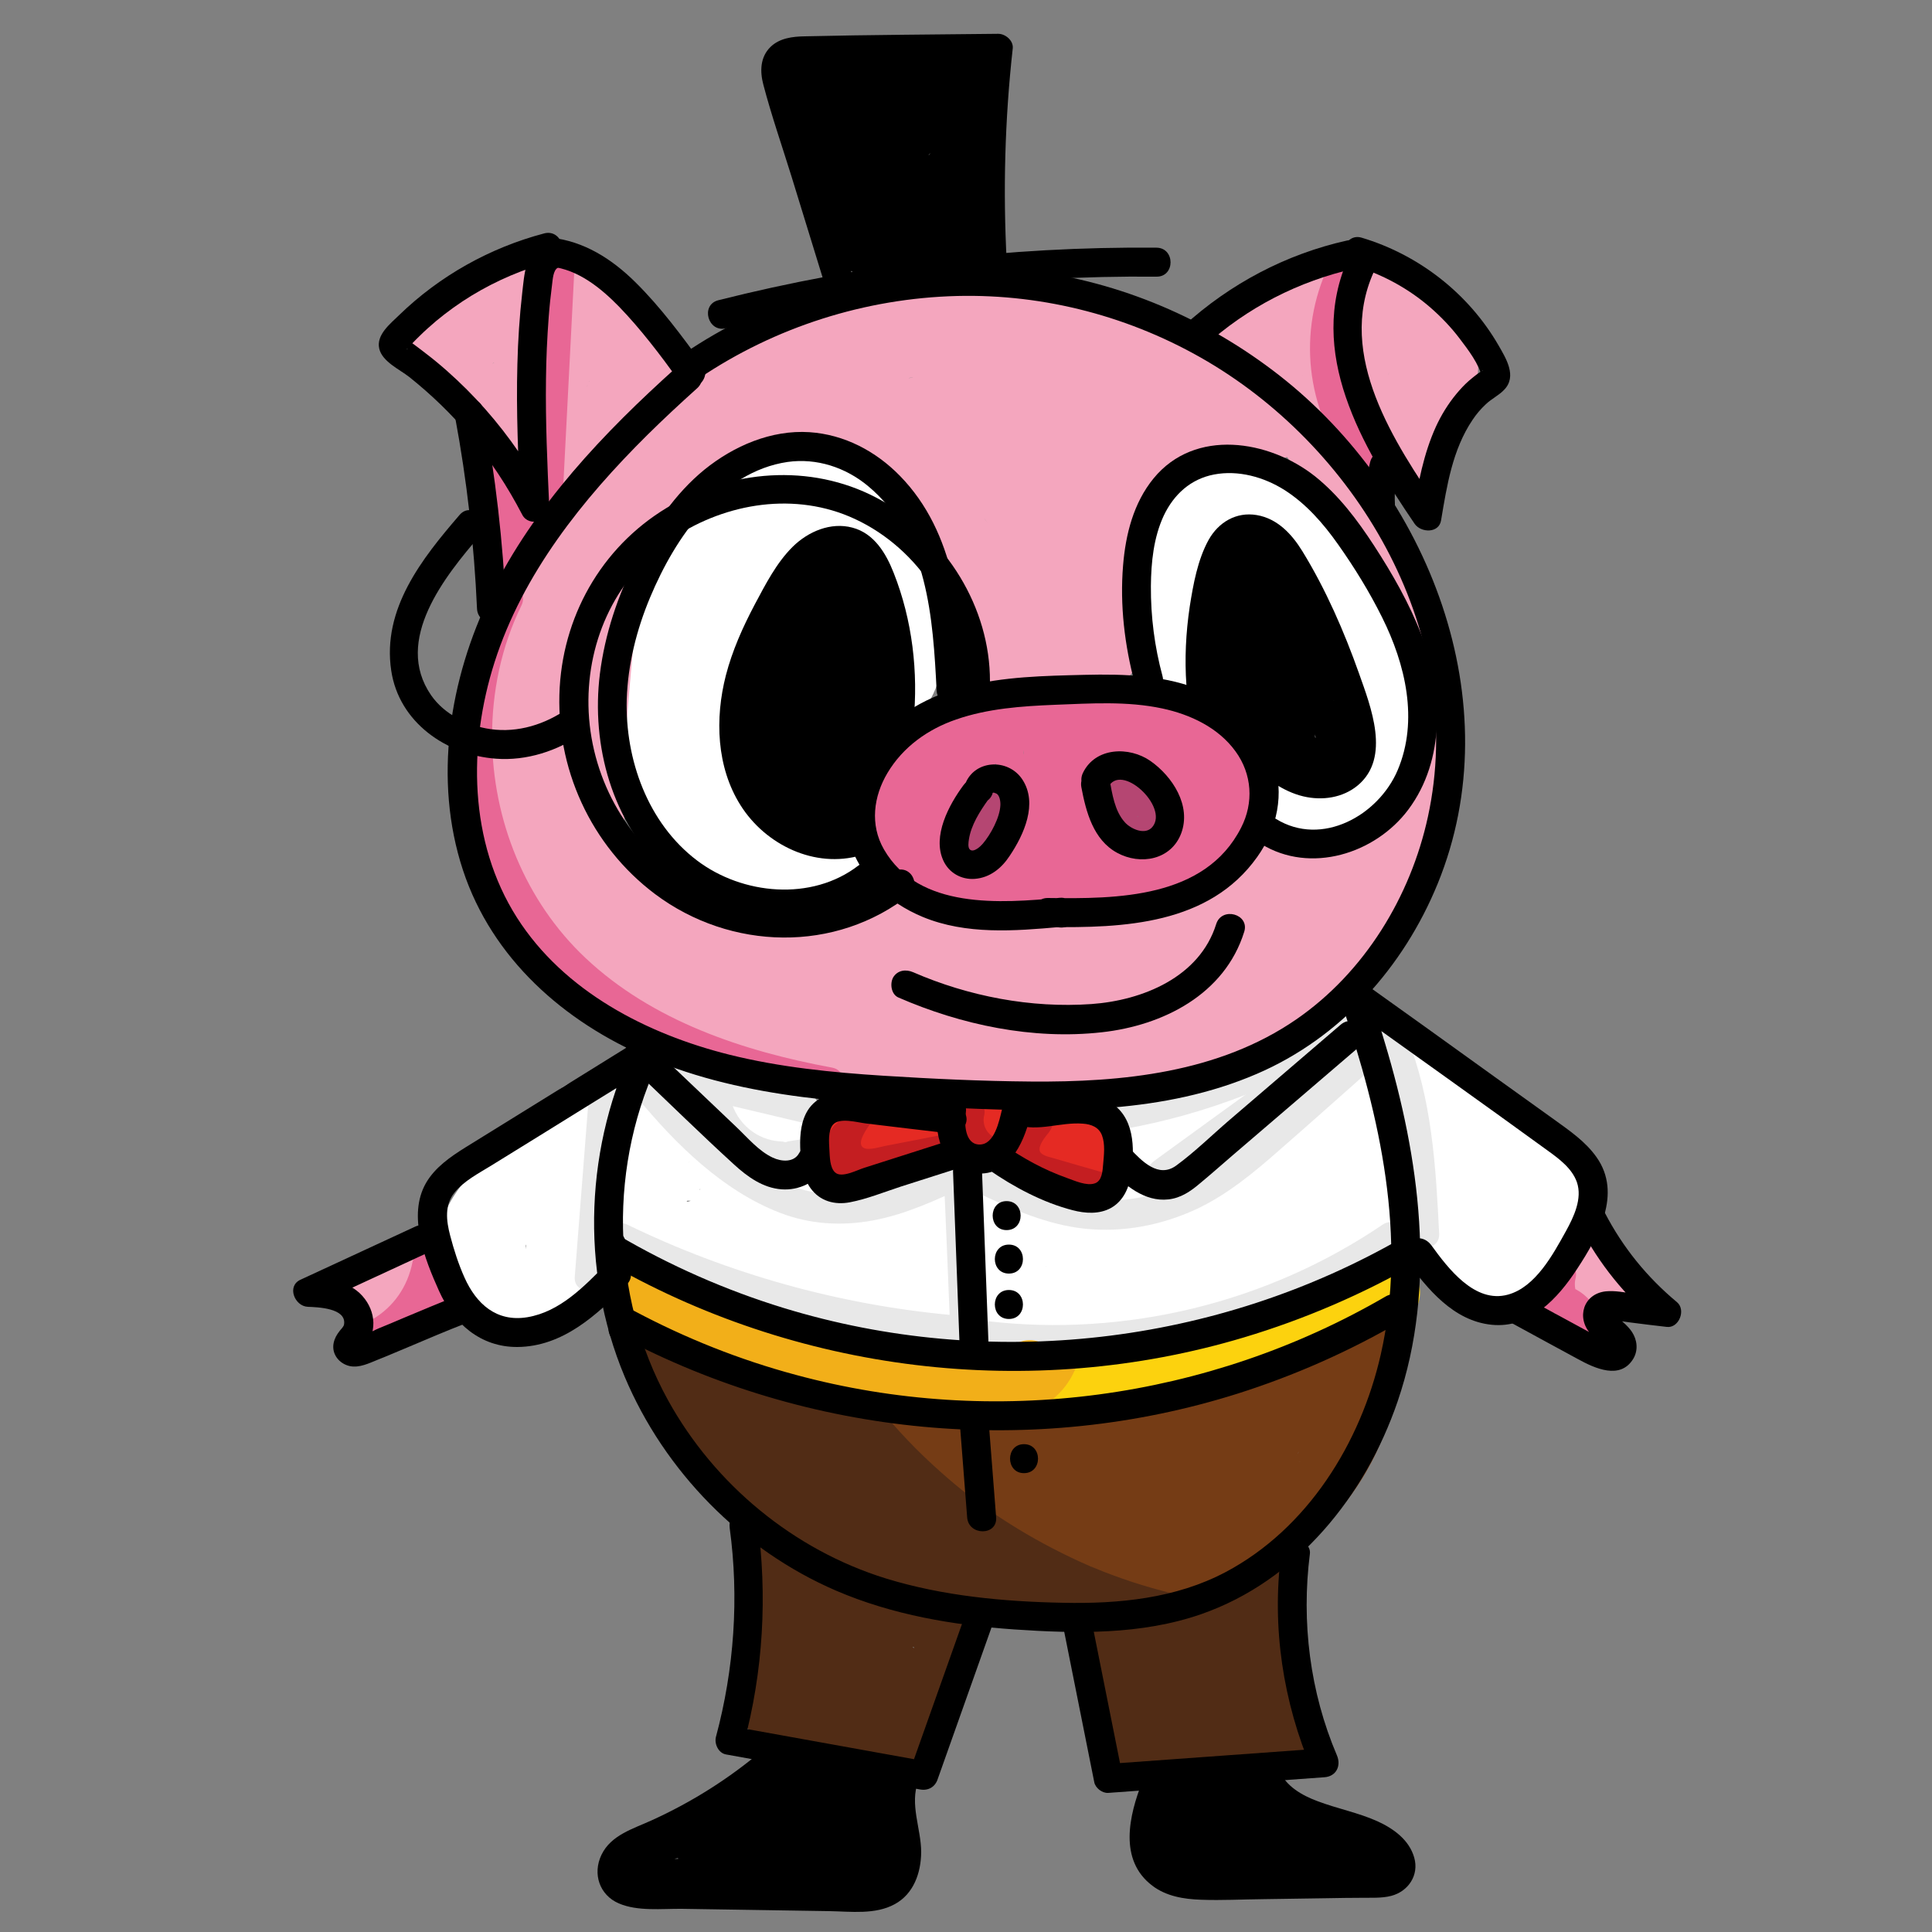 <?xml version="1.0" encoding="utf-8"?>
<!-- Generator: Adobe Illustrator 20.1.0, SVG Export Plug-In . SVG Version: 6.00 Build 0)  -->
<svg version="1.1" xmlns="http://www.w3.org/2000/svg" xmlns:xlink="http://www.w3.org/1999/xlink" x="0px" y="0px"
	 viewBox="0 0 1000 1000" style="enable-background:new 0 0 1000 1000;" xml:space="preserve">
<rect x="0" y="0" width="1000" height="1000" fill="#808080" stroke="none"/>
<style type="text/css">
	.st0{fill:#FFFFFF;}
	.st1{fill:#F4A6BE;}
	.st2{fill:#E8E8E8;}
	.st3{fill:#E86795;}
	.st4{fill:#B54672;}
	.st5{fill:#753C15;}
	.st6{fill:#512C15;}
	.st7{fill:#FCD20E;}
	.st8{fill:#F2AF19;}
	.st9{fill:#E52A23;}
	.st10{fill:#C41E21;}
</style>
<g id="Layer_3">
	<g>
		<g>
			<path class="st0" d="M342.7,610.7c-1.7,7.7,1.6,15.2,7.5,20.2c7,6,16.6,7.5,25.5,8.8c1.5,0.2,3.3-0.6,3.2-2.4
				c-0.6-7.3-1.4-16.1,4-21.9c2.4-2.6,6.5-4.8,10-3c3.1,1.5,5.2,6.1,2.6,8.9c-2.1,2.4,1.4,5.9,3.5,3.5c6.8-7.6-0.9-19.2-10.4-18
				c-14.6,1.8-15.6,19.2-14.7,30.4c1.1-0.8,2.1-1.6,3.2-2.4c-11.8-1.7-33.1-6.2-29.5-22.9C348.2,608.9,343.4,607.5,342.7,610.7
				L342.7,610.7z"/>
		</g>
	</g>
	<g>
		<g>
			<path class="st0" d="M336,342.8c-0.4,5.9-0.8,11.9-1.2,17.8c7.5-7.5,15-15,22.5-22.5c-5.9,0-11.9,0-17.8,0.1
				c7.2,9.5,14.5,19,21.7,28.5c1.5-10.5,2.9-21.1,5.2-31.5c1.1-5.2,2.5-10.3,4.1-15.4c0.7-2.3,1.6-4.6,2.4-6.9
				c0.3-0.8,1.8-3.8,0.3-0.9c-1.6,3.2,0.5-0.9,0.8-1.6c1.9-4,4.1-7.9,6.5-11.6c0.6-0.9,1.2-1.7,1.8-2.6c1.6-2.6-2.7,3.2-0.7,0.8
				c1.7-2,3.3-3.9,5.2-5.8c1.5-1.5,3-2.8,4.5-4.2c2.2-2.1-3.4,2.3-0.9,0.7c0.9-0.6,1.7-1.2,2.5-1.8c1.7-1.1,3.5-2.2,5.4-3.1
				c0.2-0.1,0.5-0.2,0.7-0.4c2.2-1,1.9-0.9-1.1,0.4c0.6-0.7,2.9-1,3.7-1.3c2-0.6,4.1-1,6.1-1.5c3-0.8-4.5,0.3-1.3,0.1
				c1-0.1,2.1-0.2,3.1-0.2c0.7,0,6.8-0.3,7,0.2c0.1,0.2-5.8-1.3-1.4-0.1c1.2,0.3,2.5,0.6,3.7,0.9c1,0.3,1.9,0.7,2.9,1
				c2.9,0.9-3.7-2-1.2-0.4c1.7,1.1,3.5,2,5.1,3.1c2.6,1.6-3.9-3.8-0.7-0.4c0.6,0.7,1.4,1.3,2,1.9c0.7,0.7,1.3,1.4,1.9,2
				c2.7,2.9-2-3-0.5-0.7c2.2,3.4,4.2,6.8,6,10.4c1.5,3.1-0.9-1.1-0.6-1.4c0,0,1.1,2.9,1,2.7c0.8,2.1,1.4,4.2,2.1,6.3
				c2.4,8,4.1,16.1,5.6,24.3c0.1,0.5,0.3,3.5,0.6,3.7c-0.3-0.2-0.5-5.8-0.3-1.5c0.1,2,0.3,4,0.2,5.9c0,0.8-0.3,2.2-0.2,2.9
				c-0.2-0.7,1.3-5.3,0.1-1.8c-0.2,0.5-0.8,2.3-0.8,2.7c0.4-0.9,0.8-1.9,1.2-2.8c-0.4,0.8-0.9,1.6-1.4,2.4c-0.3-0.5,3.9-4.1,0.8-1.4
				c0.6-0.6,4.1-2.4,0.8-0.7c-1.9,1-3.7,2-5.6,2.9c-5.2,2.7-10.3,6-14.2,10.5c-8.4,9.6-11.8,21.1-12.6,33.6
				c-0.6,8.5,1.1,16.8,1.8,25.2c0.2,2.1,0.3,4.2,0.3,6.3c0,1-0.1,2.1-0.1,3.1c-0.1,4,0-0.8,0.3-1.4c-0.5,0.8-0.5,5.6-1.5,5.8
				c1.4-0.3,1.4-4.3,0.3-1.3c-1.6,4.2,2.8-3-0.1,0.1c-2.4,2.6,1-1.3,1.2-0.7c0,0.1-2.7,1.7-2.5,1.6c-3.2,2,0.6-0.5,1.4-0.4
				c-0.6,0-2.1,0.7-2.8,0.9c0.2-0.1-2.9,0.6-2.9,0.7c0.1-1,5.1-0.3,1.6-0.3c-1.1,0-2.2,0-3.2,0c-5.2,0,4.1,1.3-0.9-0.2
				c-2-0.6-5-0.7-6.7-2c3,2.4,2,0.9,0.5,0.2c-1-0.5-2.1-1.1-3.1-1.6c-1.9-1.1-3.8-2.2-5.6-3.4c-0.2-0.1-2.3-1.4-2.5-1.8
				c2.5,2,2.8,2.2,0.9,0.7c-0.4-0.3-0.8-0.7-1.2-1c-3.1-2.7-6-5.5-8.7-8.6c-0.2-0.2-1.9-1.8-2-2.3c0.4,2,2.2,3.1,0.7,0.9
				c-1.4-2.1-2.9-4.2-4.2-6.4c-1.3-2.2-2.4-4.5-3.6-6.8c-0.9-1.8-1.9-1.8,0.4,1.2c-0.7-0.9-1-2.5-1.4-3.6c-0.9-2.4-1.6-4.9-2.2-7.3
				c-0.2-0.9-0.4-1.9-0.6-2.8c-0.7-2.6,0.3,5.7,0.2,1.8c0-0.8-0.1-1.6-0.1-2.5c0-3.1,1.3-3-0.4,1.1c0.3-0.6,0.3-1.7,0.5-2.4
				c0.5-2,2.3-4.5-0.6,1.1c0.8-1.6,2.2-2.3-1.7,1.9c2.3-2.5-3,1.7-3.9,2.2c-0.6,0.2-1.2,0.5-1.7,0.7c1.6-0.4,1.4-0.4-0.7,0
				c-3-0.1-5.2-0.1-7.9-1.4c3.2,1.6-0.7-0.6-1.2-1c3.3,2.7-1.8-3.5-0.1,0.1c-2.4-5-0.9-2.7-0.6-1.4c0.3,1.5,2.3,5.9,0.4,1
				c0.8,2.2,0.4,5.7,0.6,8c0.3,4.3,0.8,8.6,1.6,12.8c2.9,14.2,13.6,27.2,27.9,30.8c15.7,4,33.5-10.9,27.7-27.7
				c-1.8-5.3-3.4-10.7-4.5-16.3c-0.3-1.5-0.6-3-0.9-4.5c-0.1-0.8-0.9-5.3-0.3-1.6c0.6,3.7-0.1-0.8-0.1-1.6c-0.2-1.5-0.3-3.1-0.4-4.6
				c-0.3-5.4-0.4-10.7-0.1-16.1c0.2-2.8,0.4-5.6,0.7-8.4c0.5-4.3-0.6,3.5-0.1,0.7c0.3-1.5,0.5-3,0.8-4.5c1-5.3,2.3-10.5,3.9-15.6
				c0.8-2.7,1.8-5.3,2.8-8c1.1-3,0.9-1.7-0.2,0.4c0.7-1.3,1.3-2.8,1.9-4.2c2.4-5.1,5.1-10,8.2-14.8c1.4-2.2,2.9-4.2,4.3-6.3
				c3-4.4-3.2,3.7,0.2-0.3c1-1.2,2-2.4,3-3.5c7.7-8.9,9.4-23.2,0-31.8c-8.4-7.7-23.6-9.5-31.8,0c-35.7,41.5-48.9,100.9-30.7,153.1
				c9.2-9.2,18.5-18.5,27.7-27.7c-0.4-0.1-0.8-0.2-1.3-0.3c2.2,0.5,4,1.6,5.5,3.3c-2.1-2.1,0.9,0.2,0.9,1.6c0-0.6-1.4-2.3-1.7-2.9
				c-1.5-2.5,1.5,5.4,0.6,0.9c0,0.1-0.7-2.5-0.6-2.6c0.1,0.8,0.2,1.6,0.3,2.5c-0.1-1.2-0.2-2.4-0.3-3.5c-0.2-3-0.4-5.9-0.7-8.8
				C390,363,381.4,346,363.4,341c-18.1-5-34,6.1-40.6,22.5c-4.3,10.7-3.3,23.3-0.2,34.2c6.8,24.1,22.2,44.5,42.5,58.8
				c23.2,16.3,57.2,20.8,78.8-0.7c10.5-10.4,14.6-25.3,14.3-39.8c-0.2-10.1-2.4-19.9-2.1-30c0.1-4.8-0.9,4.2-0.2,1.1
				c0.3-1.1,0.4-2.2,0.7-3.4c0-0.1,0.9-2.3,0.8-2.6c-0.4,1-0.8,1.9-1.2,2.9c0.4-0.8,0.8-1.6,1.3-2.3c0.3,0.7-4.1,3.7-1.1,1.4
				c3.7-2.8-3.6,1.9-0.6,0.3c2.6-1.4,5.1-2.8,7.7-4.1c14.7-7.7,22.5-21.1,24.2-37.2c1.2-11.2-1.4-22.7-3.7-33.7
				c-2.3-11.1-5.6-21.7-10.2-32.1c-10.7-24-32.5-39.7-58.8-41.5c-30.1-2-56.6,16.4-72.8,40.4c-15.8,23.4-20.5,51.9-24.4,79.3
				c-1,7.4-0.7,13.5,4,19.6c4.3,5.5,10.5,8.9,17.7,8.9c5.9,0,11.9,0,17.8-0.1c12.7,0,21.7-10.3,22.5-22.5c0.4-5.9,0.8-11.9,1.2-17.8
				c0.8-11.8-10.9-23-22.5-22.5C345.6,320.9,336.8,330.2,336,342.8L336,342.8z"/>
		</g>
	</g>
	<g>
		<g>
			<path class="st0" d="M581.4,303.7c2.9,13.3,5.7,26.5,8.6,39.8c2.4,10.9,14.2,17.5,24.7,16.1c10.8-1.5,19.7-10.8,19.5-22.1
				c-0.2-12.5-0.4-24.9-0.6-37.4c-0.1-5.5-0.3-11-0.1-16.5c0-1.1,0.4-2.6,0.3-3.7c0.2,1.2-1,4.5-0.1,1.6c0.3-1.1,0.7-2.3,1-3.5
				c0.6-2.4-2.6,4.6-0.1,0.9c-0.7,1.1-3,3.1-0.8,1.2c-4.5,3.7-2,1.7-0.7,0.8c1.8-1.3-5.1,1.6-1,0.7c-0.9,0.2-5.1,0.2-2,0.3
				c0.6,0,5.1,0.4,1.1-0.2c-3.9-0.5,0.2,0.3,1.1,0.4c2.9,0.6-0.6,0.1-1.4-0.8c0.5,0.5,2.3,1.3,3.1,1.7c2,1-3.2-3.2-0.4-0.3
				c0.9,0.9,1.9,1.8,2.8,2.8c0.4,0.4,0.7,0.8,1,1.2c1.1,1.3,0.7,0.8-1.1-1.5c0,0.5,1.5,2.2,1.8,2.6c2.9,4.5,5.3,9.3,7.6,14
				c5.6,11.3,20.6,13.3,30.8,8.1c22.2-11.4,22.2-47.1,0-58.5c-8.6-4.4-20.3-4.1-27.3,3.5c-6.9,7.5-8.5,18.2-3.5,27.3
				c7.5,13.6,15.1,27.3,22.6,40.9c3.6,6.6,7.3,13.2,10.9,19.9c1.7,3.1,3.3,6.3,4.8,9.5c0.9,2,2.4,4.5,0.6,1.1
				c0.9,1.8,1.5,3.9,2.1,5.8c1.1,3.3,1.8,6.6,2.5,9.9c0.3,1.7,0.2,1-0.3-2.1c0.1,0.8,0.1,1.6,0.2,2.3c0.1,1.6,0.1,3.1,0.1,4.7
				c0,0.8-0.1,1.6-0.1,2.3c-0.2,2-0.2,2.1,0,0.1c0.3-2,0.2-1.9-0.1,0.1c-0.2,0.8-0.3,1.5-0.6,2.3c-0.2,0.9-2.3,5.4-0.6,2.4
				c1.8-3.2-0.9,1.5-1.3,2.1c-0.4,0.7-0.8,1.3-1.3,1.9c1.9-2.4,2.3-3,1.2-1.7c-0.7,0.6-3.7,4.3-1.4,1.5c2.1-2.5-0.9,0.2-1.8,0.9
				c-1.6,1.1,5-1.6,0.2-0.1c-0.9,0.3-5.7,1.1-1.7,0.6c4-0.5-0.9-0.2-1.8-0.2c-2.4,0.1,5.8,0.7,0.7-0.1c-1.6-0.5-0.9-0.1,2.2,1.1
				c-0.8-0.4-1.6-0.8-2.4-1.3c-10.1-6-25.1-2.6-30.8,8.1c-5.7,10.9-2.7,24.3,8.1,30.8c18.7,11.2,42.1,6.8,58-7.1
				c15.5-13.5,20.3-35.6,17.6-55.2c-2.6-19.2-11.9-36.1-21.1-52.8c-9.3-16.8-18.5-33.5-27.8-50.3c-10.3,10.3-20.5,20.5-30.8,30.8
				c2,1.1,1.3,0.5-2-1.8c-2.3-3.3-2.9-4-1.7-2.1c-1.4-3.8-1.9-4.6-1.2-2.4c-0.4-4.1-0.6-5.2-0.5-3.3c0,1.8,0.2,0.7,0.5-3.3
				c-0.6,2.2-0.2,1.4,1.2-2.4c-1.2,1.9-0.6,1.2,1.7-2.1c3.3-2.3,4-2.9,2-1.8c10.3,2.7,20.5,5.4,30.8,8.1
				c-6.7-13.7-15-27.2-28.4-35.3c-14.2-8.5-34.6-10.1-48.5,0c-15.4,11.2-19.2,28.3-19,46.3c0.2,15.7,0.5,31.5,0.7,47.2
				c14.7-2,29.5-4,44.2-6c-2.9-13.3-5.7-26.5-8.6-39.8c-2.5-11.5-16.6-19.3-27.7-15.7C584.9,279.9,578.7,291.3,581.4,303.7
				L581.4,303.7z"/>
		</g>
	</g>
	<g>
		<g>
			<path class="st0" d="M282.6,575c-3,13-6,26-9.1,39c-1.4,6.1-2.7,12.3-4.3,18.3c-0.7,2.6-1.3,5.8-2.6,8.1c0.4-0.7,2.3-4.1,0.1-0.8
				c-0.5,1-1.1,1.9-1.7,2.9c0.5-0.7,1.1-1.3,1.6-2c0,0.4-2.8,3.2-3.2,3.2c1.9-0.1,2.1-3.7,0.8-1c-0.4,0.2-0.9,0.5-1.3,0.7
				c2.9-1.1,3.5-1.5,1.9-1c-2.9,0.9,5.7,0.2,0.9-0.2c5.5,0.5,3.2,0.6,1.7,0c1,0.4,2.1,0.9,3.1,1.3c-2-1.2-1.5-0.7,1.6,1.4
				c-0.1-0.2-1.7-1.8-1.7-1.7c2.2,3,2.7,3.5,1.4,1.5c-0.2-0.4-0.4-0.7-0.6-1.1c0.4,1,0.9,2,1.3,3c-0.3-0.8-0.5-1.6-0.7-2.5
				c-0.8-2.7,1.4,0,0.3,2.2c0-0.4,0-0.9,0-1.3c0.1-2.4-0.1-1.7-0.5,2.2c0.3-0.5,0.5-2,0.6-2.5c0.9-4.8-1.8,2.7-0.3,0.2
				c0.7-1.1,1.3-2.3,1.9-3.4c2-3.7-0.6,0.4-0.7,0.7c0.5-1.4,2.7-3.1,3.8-4.1c1.7-1.7,3.5-3.3,5.4-4.9c0.8-0.7,4.7-4.4,0.6-0.6
				c0.8-0.7,1.9-1.4,2.7-2c4.8-3.5,9.8-6.7,14.9-9.7c4.6-2.7,9.4-5.1,14.3-7.4c0.2-0.1,5.3-2.4,2-0.9c-3.3,1.5,1.8-0.7,2-0.8
				c2.9-1.1,5.8-2.2,8.8-3.2c5.1-1.7,10.3-3.2,15.5-4.4c2.7-0.6,5.5-1.2,8.3-1.7c1.1-0.2,2.2-0.4,3.3-0.6c1.1-0.2,2.2-0.4,3.3-0.5
				c-2.9,0.4-3.5,0.5-1.8,0.2c5.3-0.5,10.7-1,16-1.2c2.8-0.1,5.7-0.1,8.5,0c0.8,0,1.7,0.1,2.5,0.1c4.3,0.1-5.4-1.4-0.2,0.1
				c2,0.6,3.6,1.9-1.2-0.8c3.1,1.7-1.4-1.3-1.6-1.5c-0.7-0.9-1.3-1.9-2-2.8c1.9,3.3,1.4,1.1-1.5-6.6c0-0.4,1.3-5.8,0.2-2.2
				c0.4-1,0.8-2,1.1-3c2.1-2.5,2.6-3.1,1.4-1.9c-2.1,2,4.8-2.6,0.7-0.6c5-2.4,3-1.1,1.5-0.8c5.6-0.9-0.6-0.4-2-0.4
				c-3.5,0,5.3,1.2-0.3-0.1c-1.2-0.3-2.4-0.5-3.6-0.8c-4.2-0.9-8.3-1.6-12.6-2.1c-7.6-0.9-15.4-0.2-22.5,2.8
				c-14.9,6.3-24.2,20.5-23.6,36.8c0.5,15.6,8.6,28.6,21.1,37.6c9.8,7.1,21.8,10.3,33.4,13.1c12.9,3.2,25.8,6.3,38.7,9.5
				c12.9,3.2,25.8,6.3,38.7,9.5c5.8,1.4,11.6,2.9,17.4,4.3c10.6,2.6,22.5,7.4,32.8,1.5c14.9-8.5,19.7-28.1,14.9-43.6
				c-5.1-16.6-19.3-27.6-35.8-31.8c-14.1-3.7-29.3-4-43.7-5.4c-15.2-1.5-30.5-3-45.7-4.5c-9.3-0.9-19.7,7.6-21.7,16.5
				c-2.2,9.5,1.3,20.6,10.3,25.4c15.9,8.5,32.5,17.4,50.4,20.5c19.1,3.3,39.9,2.1,56.6-8.8c4.3-2.8,8.3-6.1,12-9.6
				c0.9-0.8,8.4-7.3,8.2-7.8c0.3,0.8-3.6,2.3-0.8,0.7c0.6-0.4,1.4-0.7,2-1.2c2.4-1.6-4,0.9-1.1,0.5c0.4-0.1,1.9-0.3,2.2-0.6
				c-0.4,0.3-5.6,0.4-1.6,0.5c-1.6,0-3-0.3-4.4-0.9c-1.4-0.6-2.6-1.5-3.7-2.6c3.1,3.1-1.8-3.2-0.6-1c1.1,2.1-0.8-2.4-0.8-2.3
				c0.1,0.6,0.6,2,0.8,2.6c1.4,3.7-0.1-4.3,0.1-0.4c0.2,4-0.1,7.9-0.3,11.8c-0.5,10.3,1,21.3,6.8,30.1c21.1,32.1,65.9,21.4,97,14.8
				c17.3-3.7,34.4-8.4,51.2-14.1c16.4-5.5,34.1-11.2,48.8-20.5c19.5-12.4,30.5-31.8,31.4-54.9c0.9-21.9-8.6-42.3-17.9-61.5
				c-3.9-8.1-16.8-13.7-25.4-10.3c-30.8,12.1-62,23.4-92.2,36.8c-27.7,12.3-52.8,30-71.6,54c-5.1,6.6-8.1,13.4-5.8,21.9
				c2.3,8.3,8.2,12.7,15.7,15.7c27.8,11.3,58.5,0.2,82.9-14c24-14,47.3-29,71-43.5c-11-8.5-22-16.9-33.1-25.4
				c-0.6,3.2-1.4,6.4-2.5,9.6c-0.3,0.9-0.6,1.8-1,2.6c1.4-3.2,1.6-3.7,0.6-1.5c-0.6,1.3-1.2,2.5-1.9,3.8c-0.5,0.9-5.6,7.5-5.3,8.3
				c2.1-2.7,2.4-3.1,0.9-1.2c-0.5,0.5-0.9,1.1-1.4,1.6c-1.1,1.2-2.2,2.4-3.4,3.6c-1,1-2.1,2-3.1,2.9c-0.7,0.6-1.4,1.2-2.2,1.8
				c2.7-2.1,3.1-2.4,1.2-1c-2.7,1.9-5.5,3.6-8.4,5.2c-1.2,0.6-2.6,1.1-3.8,1.8c5.5-3.2,0.6-0.3-1.2,0.2c-3.1,1-6.4,1.7-9.6,2.3
				c-11,1.9-17.5,14.6-16.1,24.7c1.4,10.7,10.9,19.9,22.1,19.5c57.2-1.9,110.1-43.7,123.5-99.8c-11,4.5-22,9-33.1,13.4
				c16.6,11.2,33.5,22.1,49.8,33.7c0.9,0.7,1.8,1.3,2.8,2c-2.1-1.6-2.5-1.9-1.2-0.9c1.5,1.3,3,2.5,4.5,3.9c1.3,1.2,4.1,3.3,4.7,4.9
				c-1.8-2.4-2-2.6-0.5-0.6c0.6,0.9,1.2,1.8,1.7,2.8c0.5,0.9,1,1.9,1.5,2.9c-1.2-2.9-1.4-3.2-0.5-0.8c0.2,0.8,0.4,1.5,0.6,2.3
				c0.4,1.7,0.3,1-0.2-2c0.1,1.1,0.1,2.1,0.1,3.2c-0.2,2.5-0.1,2.1,0.3-1.2c-0.2,0.9-0.4,1.8-0.7,2.7c1.6-3.4,1.8-4.1,0.8-2
				c-3.4,4.9,2.7-2.1-0.1,0.3c-4.6,3.9,3.2-1.4-0.2,0.4c-1,0.5-2.4,1.1-3.3,1.8c3.5-1.4,4.1-1.7,1.9-1c-0.8,0.2-1.6,0.4-2.4,0.6
				c4-0.4,4.7-0.6,2.3-0.4c-0.8,0-1.6,0-2.4,0c3.9,0.6,4.7,0.7,2.4,0.3c-0.8-0.2-1.6-0.4-2.4-0.7c3.5,1.6,4.1,1.8,2,0.7
				c-0.4-0.2-0.7-0.4-1.1-0.7c-3.5-1.7,4.3,3.5-0.2-0.4c-1.5-1.7-1.1-1.2,1.2,1.7c-0.5-0.7-0.9-1.4-1.4-2.1
				c-0.4-0.7-0.8-1.4-1.2-2.2c-1-2.1-0.8-1.5,0.7,1.9c-0.2-2.8-1.9-6-2.5-8.8c-0.2-0.9-0.3-1.8-0.5-2.7c0.5,3.7,0.6,4.4,0.3,1.9
				c-0.1-1.8-0.3-3.6-0.4-5.5c-0.2-3.6-0.2-7.2-0.1-10.8c-12.8,5.3-25.6,10.6-38.4,15.9c8.5,7,17,14,25.5,20.9
				c9.1,7.5,23,9.6,31.8,0c7.6-8.3,9.7-23.8,0-31.8c-8.5-7-17-14-25.5-20.9c-7.2-5.9-15.6-8.5-24.6-4.7
				c-8.3,3.5-13.7,11.5-13.8,20.6c-0.3,16.2,1.2,33.3,9.2,47.7c10.2,18.3,30.7,27.6,51.1,23.2c20.6-4.4,35.6-22.6,36.8-43.4
				c1.3-23.4-14-41.7-31.5-55c-17.3-13.1-36-24.6-54-36.7c-11.9-8-29.8-0.1-33.1,13.4c-0.7,2.8-1.4,5.5-2.3,8.2
				c-0.4,1.4-0.9,2.7-1.4,4c-0.2,0.7-0.5,1.3-0.8,2c-0.6,1.6-0.3,0.9,0.9-2.1c-1.3,0.7-3,6.2-3.7,7.7c-1.2,2.3-2.6,4.5-4,6.7
				c-0.8,1.2-1.6,2.4-2.4,3.5c-0.4,0.6-0.8,1.2-1.2,1.7c-1.1,1.5-1.1,1.5,0.1,0c1.2-1.5,1.2-1.5,0,0c-0.3,0.4-0.6,0.7-0.9,1.1
				c-0.9,1.1-1.8,2.2-2.8,3.2c-3.8,4.3-7.9,8.2-12.3,11.9c-0.4,0.3-0.7,0.6-1.1,0.9c-1.9,1.5-1.5,1.2,1.2-0.9
				c-0.2-0.1-3.3,2.4-3.5,2.5c-2.2,1.5-4.4,2.9-6.6,4.2c-2.2,1.3-4.5,2.6-6.9,3.8c-1.3,0.6-2.6,1.2-3.9,1.8c-4.2,2.1,4.2-1.6,0.1,0
				c-5.4,2-10.7,3.7-16.3,5c-1.4,0.3-2.8,0.6-4.2,0.8c-0.5,0.1-0.9,0.2-1.4,0.2c-2.5,0.4-1.9,0.3,1.8-0.2c-2-0.6-6.4,0.5-8.5,0.6
				c2,14.7,4,29.5,6,44.2c35.3-5.9,66-36.4,72.7-71.5c1.7-9.1-0.5-17.8-8.1-23.7c-7-5.4-17.3-6.5-25-1.8
				C644,579.3,622,593,599.7,606.4c-5.1,3.1-10.2,6-15.5,8.7c-1.1,0.5-2.1,1-3.2,1.5c-5.3,2.6,4.4-1.5-1.1,0.5
				c-2.5,0.9-4.9,1.8-7.5,2.5c-2.8,0.8-5.5,1.3-8.3,1.9c-2.8,0.6,4.4-0.2,0-0.1c-1.4,0-2.8,0.1-4.3,0.1c-1.4,0-2.8-0.1-4.2-0.2
				c-4.3-0.1,2.7,0.8,0.1,0c-3-0.9-5.9-1.5-8.9-2.7c3.3,12.5,6.6,25.1,9.9,37.6c4.1-5.3,8.6-10.4,13.4-15.2c2.4-2.4,4.9-4.7,7.4-6.9
				c1.3-1.1,2.6-2.2,3.9-3.3c4.4-3.7-3.8,2.7,0.8-0.6c11.5-8.4,24-15.2,37-21c1.7-0.7,3.3-1.5,5-2.2c-3.6,1.4-0.5,0.2,1.3-0.5
				c3.4-1.4,6.7-2.7,10.1-4c7.1-2.8,14.3-5.6,21.4-8.4c14.6-5.7,29.1-11.4,43.7-17.1c-8.5-3.4-16.9-6.9-25.4-10.3
				c1.7,3.5,3.4,7,5,10.5c0.3,0.8,2.6,5.5,1.4,3.1c-1.2-2.5,0,0.2,0.2,0.6c0.5,1.4,1.1,2.8,1.5,4.2c1.2,3.4,2.2,6.8,2.9,10.3
				c0.2,0.9,0.3,1.8,0.5,2.6c0.9,4.1-0.3-0.8-0.1-1.3c-0.4,1.3,0.3,4.1,0.3,5.5c0,1.6,0,3.2-0.1,4.8c-0.4,5.7,0.9-2.9-0.2,1
				c-0.4,1.5-0.8,3-1.2,4.5c-0.2,0.7-1.3,2.9,0,0.2c1.6-3.1-0.5,0.9-0.9,1.5c-0.6,1.1-2.3,2.8-2.5,4c0.1-0.4,2.8-3.1,1.1-1.6
				c-0.6,0.5-1,1.1-1.6,1.7c-0.7,0.7-1.5,1.4-2.2,2.1c-0.4,0.4-2.5,2.1-0.1,0.1c2.3-1.9,0.3-0.3-0.2,0c-0.9,0.5-1.7,1.1-2.6,1.7
				c-2.9,1.7-5.9,3.3-8.9,4.7c-0.8,0.3-5.4,2.4-2.3,1c2.9-1.2,0.4-0.2-0.2,0c-1.4,0.6-2.9,1.2-4.3,1.7c-7.5,3-15.1,5.7-22.8,8.3
				c-15.6,5.2-31.5,9.6-47.6,13.1c-8.2,1.8-16.4,3.3-24.7,4.7c-1.8,0.3-3.7,0.6-5.5,0.9c-0.9,0.1-1.9,0.2-2.8,0.4
				c-0.2,0,5.3-0.5,2.8-0.4c-3.1,0.1-6.1,0.5-9.2,0.5c-1.5,0-3.1,0-4.6-0.1c-0.6,0-1.3-0.2-2-0.2c-2.3,0,2.8,0.4,2.8,0.4
				c-1-0.5-2.6-0.5-3.7-0.8c-0.6-0.2-1.2-0.4-1.8-0.5c-3.7-1,0.5-0.2,1.4,0.8c-0.6-0.7-2.2-1.3-3.1-1.7c-3.3-1.8,3.8,3.1,1,0.6
				c-1.9-1.7,0.8-1.1,1.3,1.8c-0.1-0.5-0.8-1-0.9-1.5c-0.4-2.3,0.6,2.7,0.8,2.2c0-0.1-0.8-3.2-0.9-3.2c0.3,0.1,0.2,4.5,0.3,1.9
				c0.1-1.1-0.1-2.2-0.1-3.3c0-1.7,0.1-3.4,0.2-5.1c0.2-3.6,0.5-7.2,0.2-10.8c-1-10.6-3.8-20.6-11.2-28.6
				c-8.9-9.6-21.5-12.3-34-10.2c-9.5,1.6-17.8,7.1-24.9,13.4c-3,2.7-5.8,5.7-8.8,8.4c-0.2,0.1-1.9,1.5-1.8,1.6
				c-0.1-0.5,3.8-2.5,0.7-0.7c-1,0.6-5,2.1-5.5,3c0.1-0.2,4-1.4,1.7-0.8c-1,0.3-2,0.7-3,1c-0.8,0.2-1.5,0.4-2.3,0.6
				c-0.4,0.1-5.4,0.8-1.7,0.5c3.2-0.3,0.4-0.1-0.2,0c-1.1,0.1-2.1,0.2-3.2,0.2c-2.2,0.1-4.3,0-6.5-0.1c-0.8-0.1-1.6-0.2-2.4-0.2
				c-3.1-0.2,4.2,0.9,1.2,0.2c-1.9-0.5-3.9-0.8-5.8-1.2c-4.3-1.1-8.5-2.7-12.7-4.1c-2.4-0.8,1.1,0.5,1.3,0.6
				c-1.4-0.5-2.7-1.2-4.1-1.8c-1.9-0.9-3.8-1.8-5.6-2.7c-4.3-2.1-8.5-4.4-12.7-6.6c-3.8,14-7.6,28-11.4,41.9
				c23,2.3,46.1,4.4,69.1,6.8c0.9,0.1,2.3,0.5,3.2,0.3c-1.2,0.2-4.3-0.7-1.2-0.1c2.4,0.4,4.7,0.9,7.1,1.5c1,0.3,2,0.7,3,0.9
				c2.6,0.6-4.4-2.6-0.3-0.1c0.3,0.2,2.5,1.7,2.7,1.6c-0.3,0.2-3.3-2.9-1.1-0.8c2.6,2.6-1.8-3.5-0.8-1.2c0.3,0.7,0.8,1.6,1.2,2.2
				c1.6,2.3-2.2-4.3-0.9-1.9c1.8,3.2-0.7,0.1,0-1.7c-0.1,0.3-0.1,2.2,0.1,2.4c-0.2-0.4,1.1-5.6,0.3-2.5c-0.9,3.6,2.1-3.9,0.7-1.7
				c-0.6,1-0.4,0.7,0.7-0.9c0.9-1.5,2.1-2.6,3.7-3.4c5.8-0.8,11.6-1.5,17.3-2.3c-22.6-5.5-45.2-11.1-67.8-16.6
				c-11-2.7-22-5.4-32.9-8.1c-4.9-1.2-9.8-2.4-14.7-3.6c-2.3-0.6-4.6-1.2-6.9-1.9c-1-0.3-2-0.6-3-1c-3.7-1.3-0.8-1.1,0.3,0.2
				c-0.8-1.1-4.2-2.3-5.5-2.9c-4.3-2.2,2.2,2.4,0.2,0.3c-0.7-0.7-1.4-1.4-2.1-2.1c-2-1.8,2.2,4,1.2,1.5c-0.3-0.7-0.8-1.6-1.3-2.3
				c-1.5-2.2,1.3,5.4,0.7,1.2c-0.1-0.9-1.3-4.7-0.3-0.8c0.9,3.3,0.2,1.1,0.3-0.2c0.1-2.9-1,5.1-0.3,2.3c0.4-1.9,1.9-3.8-0.8,1.4
				c0.8-1.5,2.2-2.5-1.4,1.6c0.9-1,2.9-2.3-1.4,1c1-0.7,4-1.8-1.2,0.5c3.5-1.5-1.8,1.4-1.4,0c0.1-0.3,4.5,0,4.7,0
				c3.3,0.1-0.4-0.6-1.3-0.2c0.3-0.2,3.4,0.7,3.3,0.7c2.4,0.5,4.8,1.1,7.2,1.5c8.1,1.5,16.3,2.3,24.5,0.2
				c13.1-3.4,24.6-14.2,27.3-27.6c3.5-17.5-7.2-32.6-23.5-38.2c-9.5-3.3-20.4-2.9-30.3-2.4c-20.6,1.2-41.2,5.2-60.4,12.8
				c-36.6,14.4-98.9,49.6-74.6,97.8c6.5,13,20.9,21.7,35.5,20.8c16-1,30.2-10.8,37.8-24.8c6.1-11.3,8.4-24,11.3-36.4
				c3-13,6-26,9.1-39c2.7-11.4-3.5-24.9-15.7-27.7C298.8,556.6,285.5,562.7,282.6,575L282.6,575z"/>
		</g>
	</g>
</g>
<g id="Layer_2">
	<g>
		<g>
			<path class="st1" d="M474.8,265.6c3.3,12.5,6.7,25,10,37.5c3.2,12,5.5,25.7,12.6,36.2c7.9,11.6,20.2,19.4,34.1,21.5
				c14.8,2.2,28.9-0.7,43.1-4.9c12.4-3.7,17.9-15.5,15.7-27.7c-5.4-30-10.8-60.1-16.1-90.1c-2.9-15.9-27.3-22.6-37.6-9.9
				c-20.2,24.7-24.6,58.5-8.9,86.9c4.6,8.4,16.2,13.3,25.4,10.3c8.8-2.9,17.4-11.7,16.5-21.7c-3.6-39.4-26.8-76.5-63.2-93.7
				c-7.5-3.5-15.3-4.3-22.7,0c-7,4.1-11,11.4-11.1,19.4c-0.2,7.3-0.3,14.7-0.5,22c14-3.8,28-7.6,41.9-11.4
				c-19.2-32.3-52.5-52.9-89.6-57.1c-35.9-4.1-74.1,11.4-97.9,38.3c-7.8,8.8-9.3,23.3,0,31.8c8.9,8.1,23.1,9,31.8,0
				c6-6.2,12.3-12.1,19-17.5c0.8-0.6,1.7-1.5,2.5-2c-4.1,2.5-1.7,1.3-0.7,0.6c1.7-1.3,3.5-2.6,5.2-3.8c3.7-2.6,7.6-5.2,11.5-7.6
				c7.4-4.5,15-8.6,22.8-12.2c0.7-0.3,7-3,4-1.8c-3,1.2,3.3-1.3,4.1-1.6c4.3-1.6,8.6-3.1,13-4.5c8.2-2.6,16.6-4.6,25.1-6.1
				c2.1-0.4,4.3-0.7,6.4-1c3.5-0.5-0.8,0.4-1,0.1c0,0.1,2.4-0.3,2.6-0.3c4.8-0.5,9.7-0.9,14.5-1.1c9.1-0.4,18.3-0.1,27.4,0.7
				c2.3,0.2,4.6,0.5,6.8,0.7c4.2,0.5-0.2-0.1-0.9-0.1c1.1,0,2.4,0.4,3.4,0.5c4.8,0.8,9.6,1.7,14.3,2.8c10,2.3,19.9,5.4,29.5,9.1
				c1.1,0.4,2.1,0.9,3.2,1.3c3,1.2-4.9-2.2,0.2,0.1c2.3,1.1,4.7,2.1,7,3.2c4.9,2.4,9.7,4.9,14.4,7.7c1.8-13.7,3.6-27.4,5.4-41.1
				c-16,3.4-30.9,15.2-38.4,29.8c-4.2,8.2-6.6,16.8-7,26c-0.2,5.1,0.8,10.2,1.6,15.2c0.7,4.4,0.2-2.8,0.2,1.6c0-0.6,0.1,3.3,0,3.3
				c-0.1,0,1-5.4-0.1-1.8c2.1-7.1,9.2-9.3,15.7-7.8c2.5,0.6,0.9,0.3,0-0.3c0,0,3.8,2.4,1.6,0.9c-2.2-1.6,1.4,1,1,1.3
				c-0.1,0-1.6-2.6-1.7-2.9c-3.4-6.1-6.5-12.3-10.6-17.9c-9.6-13-20.9-24-34.5-32.8c-13.6-8.7-29.5-14.9-45.5-17.1
				c-2,14.7-4,29.5-6,44.2c7.4-0.1,14.8,0.1,22.1,0.6c3.7,0.3,7.4,0.7,11,1c5.4,0.5-3.6-0.6,1.3,0.2c2.1,0.3,4.3,0.7,6.4,1
				c14.9,2.6,29.4,6.6,43.6,11.8c11.1,4.1,25.1-4.6,27.7-15.7c2.9-12.7-3.9-23.3-15.7-27.7c-30.7-11.3-63.7-16.7-96.5-16.3
				c-11.2,0.2-20.6,8.4-22.1,19.5c-1.3,9.9,5,23.1,16.1,24.7c6.6,0.9,13.2,2.5,19.5,4.7c0.9,0.3,1.8,0.7,2.8,1
				c2.3,0.8-1.9-0.9-1.9-0.9c1.3,0.7,2.7,1.2,4.1,1.9c3.3,1.6,6.6,3.4,9.7,5.4c1.3,0.8,2.5,1.6,3.7,2.5c0.6,0.4,1.2,0.9,1.8,1.3
				c3.2,2.2-0.7-0.4-1-0.8c2.1,2.5,5.4,4.6,7.8,6.9c2.3,2.3,4.5,4.6,6.6,7.1c0.4,0.5,0.9,1.3,1.4,1.7c0,0-2.6-3.6-1.3-1.6
				c1.1,1.6,2.3,3.2,3.4,4.9c4.7,7.3,8,15.1,13.5,21.9c8.3,10.2,22,15.5,34.9,12.8c12.3-2.6,21.3-12.5,24.8-24.3
				c1.4-4.6,1.8-9.9,1.4-14.7c-0.3-3.3-0.8-6.5-1.3-9.8c-0.2-1.3-0.4-2.5-0.6-3.8c0.2,1.4,0.2,3.1,0.3,0.8c0-0.7,0-1.4,0-2.1
				c0.1-2.7,1.4-2.6-0.3,1.2c0.6-1.4,0.7-3.2,1.2-4.7c0.2-0.6,0.6-1.3,0.7-2c-1.2,4.9-1.2,2.7-0.2,1c0.8-1.4,1.9-2.7,2.6-4.1
				c-2,4-2.2,2.6-0.9,1.3c0.7-0.7,1.3-1.3,2-2c0.5-0.5,1.1-0.9,1.6-1.4c1.9-1.8-4.1,2.6-0.6,0.6c0.9-0.5,5.5-2.8,2.2-1.4
				c-3.2,1.3-0.3,0.2,0.6-0.1c1.1-0.3,2.2-0.6,3.4-0.8c8.6-1.9,15-10.4,16.1-18.7c1.2-8.8-2.9-17.9-10.7-22.4
				c-72.3-41.9-163.3-42.5-235.9-1.1c-19.4,11-37.4,25.1-52.9,41.1c10.6,10.6,21.2,21.2,31.8,31.8c2.4-2.7,4.9-5.4,7.7-7.8
				c1.4-1.2,2.8-2.4,4.2-3.5c1.3-1,0.8-0.7-1.5,1.1c0.8-0.6,1.7-1.2,2.5-1.8c3-2.1,6.1-3.9,9.4-5.7c1.4-0.7,2.8-1.4,4.2-2.1
				c4.4-2.3-3.9,1.4,0.4-0.2c3.4-1.3,6.9-2.5,10.4-3.4c2.3-0.6,8.3-2.9,10.7-2.2c-3.4,0.4-3.8,0.5-1.3,0.2c0.5,0,1-0.1,1.6-0.1
				c2.1-0.2,4.2-0.3,6.2-0.3c3.4,0,6.7,0.3,10.1,0.5c1.8,0.2,1,0.1-2.2-0.3c1,0.1,2,0.3,3,0.5c1.5,0.3,3,0.6,4.4,0.9
				c3.4,0.8,6.8,1.8,10.1,3c1,0.4,3.4,0.8,4.2,1.6c-3.1-1.3-3.5-1.5-1.2-0.5c0.9,0.4,1.8,0.9,2.7,1.3c2.9,1.5,5.8,3.1,8.5,4.9
				c1.5,0.9,2.9,2,4.4,3c4.3,2.9-3.7-3.2,0.2,0.2c2.7,2.3,5.3,4.6,7.8,7.1c1.1,1.1,2.1,2.2,3.1,3.3c1.2,1.3,4.2,6.5,1.3,1.3
				c1.7,3,4.1,5.8,5.9,8.8c4.9,8.2,16,13.4,25.4,10.3c9.6-3.1,16.3-11.4,16.5-21.7c0.2-7.3,0.3-14.7,0.5-22
				c-11.3,6.5-22.6,13-33.9,19.4c3.5,1.7,7,3.5,10.2,5.6c0.5,0.3,4.9,2.9,4.8,3.3c-2.6-2.1-3-2.3-1.1-0.8c0.4,0.3,0.7,0.6,1.1,0.9
				c3,2.5,5.8,5.2,8.4,8.1c0.4,0.4,4,4,3.8,4.4c-2-2.6-2.3-3-0.8-1.1c0.4,0.6,0.9,1.2,1.3,1.8c2.1,3,4,6.1,5.8,9.3
				c0.9,1.7,1.7,3.5,2.6,5.2c2,4.1-1.8-4.7,0.3,0.7c1.3,3.4,2.4,6.9,3.2,10.4c0.5,1.9,0.8,3.8,1.2,5.7c0.4,2.5,0.3,1.9-0.2-1.6
				c0.1,1,0.2,1.9,0.3,2.9c14-3.8,28-7.6,41.9-11.4c-0.6-1.1-1.1-2.2-1.7-3.3c-1.4-2.4,1.7,5.2,0.3,0.6c-0.7-2.1-1.3-4.2-1.8-6.4
				c-0.4-2,0.2-4.3,0,0.9c0-1-0.2-2-0.3-2.9c-0.1-2.5,0-4.9,0.1-7.4c0.1-3.1,0.1,0.5-0.3,1.6c0.4-1.1,0.4-2.5,0.7-3.6
				c0.5-2.2,1.2-4.3,1.9-6.4c1.5-4.6-1.6,3-0.3,0.6c0.6-1.1,1.1-2.2,1.7-3.3c0.9-1.6,5.5-7.6,1.5-2.7c-12.5-3.3-25.1-6.6-37.6-9.9
				c5.4,30,10.8,60.1,16.1,90.1c5.2-9.2,10.5-18.5,15.7-27.7c-4.6,1.4-9.3,2.8-14,3.8c-0.8,0.2-2.8,0.9-3.6,0.7
				c2.7-0.3,3.2-0.4,1.5-0.3c-0.6,0.1-1.2,0.1-1.8,0.1c-1.2,0.1-2.3,0.1-3.5,0.1c-0.8,0-4.2-0.5-0.8,0.1c3.5,0.6-0.1-0.1-0.8-0.2
				c-1-0.2-2-0.5-2.9-0.8c-0.6-0.2-4-1.3-0.8-0.2c3.1,1,0-0.3-0.6-0.6c-2.3-0.9,2.6,2.7,1,0.9c-0.5-0.6-2.4-3-0.8-0.5
				c1.7,2.7-0.2-0.4-0.5-1c-0.3-0.5-0.5-0.9-0.8-1.4c-0.7-1.5-0.5-0.9,0.6,1.7c0.4-0.9-1.7-5.1-2-6.2c-0.7-2.3-1.3-4.6-1.9-7
				c-1.4-5.1-2.7-10.3-4.1-15.4c-2.9-10.9-5.8-21.8-8.7-32.7c-3-11.4-16.2-19.4-27.7-15.7C478.8,241.7,471.5,253.4,474.8,265.6
				L474.8,265.6z"/>
		</g>
	</g>
	<g>
		<g>
			<path class="st1" d="M300.5,239.1c-1.4,4.8-2.8,9.7-4.2,14.5c-2,6.9-0.3,14.1,4,19.6c4.5,5.8,10.4,8.4,17.7,8.9
				c13,0.8,26.4-7.1,32.6-18.4c-13.7-5.8-27.4-11.6-41.1-17.3c-0.3,1-0.6,1.9-0.9,2.9c-3.3,11.3,4,25,15.7,27.7
				c12,2.7,24.2-3.6,27.7-15.7c0.3-1,0.6-1.9,0.9-2.9c3.1-10.8-2.9-22.3-13-26.5c-10-4.2-22.7-0.7-28.1,9.2
				c-0.4,0.8-0.8,1.4-1.4,2.1c1.2-1.5,2.3-3,3.5-4.6c-0.7,0.9-1.5,1.6-2.4,2.3c1.5-1.2,3-2.3,4.6-3.5c-0.9,0.7-1.9,1.2-2.9,1.7
				c1.8-0.8,3.6-1.5,5.4-2.3c-1.3,0.5-2.6,0.9-4,1.1c2-0.3,4-0.5,6-0.8c-0.9,0.1-1.7,0.1-2.5,0c7.2,9.5,14.5,19,21.7,28.5
				c1.4-4.8,2.8-9.7,4.2-14.5c3.3-11.3-4-25-15.7-27.7C316.1,220.6,304,227,300.5,239.1L300.5,239.1z"/>
		</g>
	</g>
	<g>
		<g>
			<path class="st1" d="M256.9,202.4c1.5,12.6,1.8,25.4,0.7,38c-0.1,1.5-0.3,3.1-0.4,4.6c-0.1,0.6-0.1,1.2-0.2,1.8
				c-0.3,2.2-0.3,2.5-0.1,0.7c0.2-1.5,0.2-1.5,0-0.2c-0.1,0.9-0.3,1.8-0.4,2.8c-0.3,1.5-0.5,3.1-0.8,4.6c-1.2,6.4-2.8,12.7-4.7,18.9
				c14.5,4,28.9,8,43.4,12c6-22.9,5.2-48-2.9-70.3c-8.7-24.2-23.6-44-44.3-59.3c1.5,11.8,3,23.6,4.6,35.3c1-1,2-2.1,3-3
				c3.9-3.6,0.5,0.3-0.2-0.1c0.3,0.2,6.5-4.2,7.2-4.6c0.4-0.2,3.8-1.5,3.8-1.9c-3,1.2-3.7,1.5-2.1,0.9c0.7-0.3,1.3-0.5,2-0.7
				c2.7-0.9,5.5-1.6,8.3-2.2c4.9-1.1-5.3,0.4-0.3,0c1.4-0.1,2.8-0.2,4.3-0.3c2.9-0.1,5.7,0.3,8.5,0.4c-5.9,0-2.3-0.3-0.4,0.1
				c1.4,0.3,2.8,0.7,4.1,1.1c1.2,0.4,2.8,1.2,4,1.4c-2.9-1.3-3.6-1.6-2.1-0.9c0.7,0.3,1.3,0.6,2,1c1.3,0.7,2.6,1.4,3.9,2.2
				c0.4,0.3,0.8,0.5,1.3,0.8c2,1.4,1.6,1.1-1-0.8c0.6-0.1,6.5,5.7,6.3,6.3c-0.6-0.7-1.2-1.5-1.7-2.2c0.6,0.8,1.1,1.6,1.6,2.5
				c0.2,0.4,0.5,0.8,0.7,1.3c1.1,2.2,0.9,1.7-0.5-1.4c0.1,0,1.2,4,1.3,4.2c1.3,4,0.3-4.5-0.1-0.3c0,0.4,0,0.9,0,1.3
				c-0.2,2.4-0.1,1.8,0.3-2c-0.3,0.3-1.1,3.8-1.1,3.9c-0.4-0.7,2.5-5,0.3-1.1c-0.4,0.7-2.5,5-0.9,1.6c1.6-3.1-0.8,0.2-1.4,1.1
				c-1.3,1.1-0.6,0.6,2-1.5c-0.5,0.4-1.1,0.7-1.7,1c-1.8,0.9,5.4-1.2,0.6-0.4c-1.7,0.4-0.8,0.3,2.8-0.3c-0.9,0.1-1.8,0.1-2.6,0
				c7.2,9.5,14.5,19,21.7,28.5c5.3-16.7,2.6-34.5-5-50c-7.7-15.6-21.6-26.6-37.6-32.5c-11.1-4-25.1,4.5-27.7,15.7
				c-2.9,12.7,3.9,23.4,15.7,27.7c4.4,1.6-4.5-2.6-0.5-0.2c1.1,0.7,2.3,1.2,3.4,2c0.7,0.5,4.1,2.6,0.9,0.5c-3.1-2,0,0.2,0.7,0.8
				c1,0.9,1.8,1.9,2.7,2.8c3.2,3.2-2.7-4.2-0.2-0.4c1.3,2.1,2.5,4.1,3.7,6.3c2,3.7-0.7,0-0.4-1.1c-0.1,0.5,1.1,3.2,1.2,3.8
				c0.4,1.3,0.6,2.6,0.9,3.9c0.9,3.9-0.1-4.2-0.2-1.4c0,1.8-0.6,5.6,0,7.2c0.5-3.6,0.7-4.5,0.4-2.7c-0.1,0.7-0.2,1.3-0.4,1.9
				c-0.3,1.3-0.7,2.6-1.1,3.8c-4.6,14.3,7.6,28.1,21.7,28.5c22.1,0.5,41.7-17.3,45.5-38.7c4.2-23.3-8-44.2-26.7-57.5
				c-31.1-22-77.5-15.1-103.2,12.1c-5,5.3-7.2,11.7-6.2,18.9c1,7.4,4.8,12.1,10.7,16.4c3.3,2.4-2.6-2.3-0.5-0.4
				c0.9,0.8,1.9,1.5,2.8,2.3c1.6,1.4,3.2,2.9,4.7,4.5c1.5,1.5,3,3.1,4.4,4.8c0.3,0.3,3.2,4.1,1,1.1c-2.1-2.9,0.4,0.6,0.8,1.2
				c2.7,3.7,5,7.7,7.2,11.7c1,1.9,1.7,4.1,2.8,5.9c-1.1-1.7-1.6-3.9-0.3-0.7c0.4,1.1,0.9,2.3,1.2,3.4c1.4,4.1,2.6,8.3,3.5,12.6
				c0.2,1.2,0.5,2.4,0.7,3.6c0.6,3.6-0.1,1.1-0.1-1c0,2.1,0.4,4.3,0.6,6.5c0.2,4.6,0.2,9.1-0.2,13.7c-0.1,0.8-0.6,5.2-0.1,1.3
				c0.5-4-0.2,0.8-0.3,1.3c-0.4,2.4-1,4.7-1.6,7.1c-3,11.4,3.8,25,15.7,27.7c12.1,2.8,24.1-3.6,27.7-15.7c8-26.8,10.8-55.4,7.6-83.2
				c-0.7-6.2-2-11.4-6.6-15.9c-3.9-3.9-10.3-6.8-15.9-6.6C268.4,180.4,255.5,189.9,256.9,202.4L256.9,202.4z"/>
		</g>
	</g>
	<g>
		<g>
			<path class="st1" d="M287.9,277.7c-3.2,35.8-6.7,71.5-9.4,107.3c-2.4,31.7-1.5,66.7,17.7,93.6c6.8,9.5,19.9,15.1,30.8,8.1
				c9.5-6.1,15.4-20.6,8.1-30.8c-2.1-3-4.1-6.1-5.8-9.4c-0.6-1.2-1.7-2.8-2-4.2c1.2,3,1.4,3.3,0.5,1c-0.4-1-0.7-2-1-2.9
				c-1-3-1.8-6-2.4-9.1c-0.4-1.8-0.7-3.6-1-5.4c-0.3-1.7-0.2-1,0.2,2c-0.1-1.1-0.3-2.1-0.4-3.2c-1.4-14.3-0.7-28.7,0.5-43
				c2.8-34.7,6.1-69.4,9.2-104.1c1-11.8-11.1-23-22.5-22.5C297.3,255.8,289,265.1,287.9,277.7L287.9,277.7z"/>
		</g>
	</g>
	<g>
		<g>
			<path class="st1" d="M274.6,283.6c-27.2,32.1-39.3,74.4-35.1,116.2c4.3,42.9,22.6,87.8,57.2,115c21.5,16.9,48.2,27.8,76,25.5
				c11.7-1,23.1-9.6,22.5-22.5c-0.5-11.3-9.9-23.6-22.5-22.5c-4.4,0.4-8.7,0.3-13.2,0.1c-4.2-0.2,0.5,0.3,1.1,0.2
				c-1.3,0.1-2.8-0.5-4.1-0.7c-2.4-0.5-4.8-1.1-7.2-1.8c-2.1-0.6-4.2-1.4-6.3-2.1c-4.4-1.5,0.8,0.2,0.8,0.4c0,0-2.6-1.2-3-1.4
				c-4.5-2.2-8.8-4.7-12.9-7.6c-0.8-0.6-1.9-1.2-2.7-1.9c3.5,3.4,1.6,1.2,0.7,0.4c-1.7-1.4-3.3-2.9-4.9-4.4
				c-3.6-3.4-6.9-7.1-10.1-10.9c-2.2-2.6,0.2,0.7,0.5,0.7c-0.2,0-1.7-2.3-2-2.7c-1.3-1.8-2.5-3.6-3.7-5.5c-2.7-4.2-5.2-8.5-7.5-12.9
				c-1-2-2-4-2.9-6c-0.5-1-0.9-2-1.4-3c-0.7-1.5-0.7-3.4,0.5,1.2c-1.1-4.3-3.2-8.5-4.5-12.7c-2.5-8.2-3.9-16.6-5.6-25
				c0.1,0.5,0.6,5.5,0.2,1.5c-0.1-1-0.2-2-0.3-3c-0.2-2-0.3-4-0.4-6c-0.2-4.3-0.3-8.5-0.1-12.8c0.1-4.2,0.5-8.5,0.9-12.7
				c0.4-3.4,0.4,1.3-0.2,1.5c0.1-0.1,0.5-3.1,0.5-2.9c0.4-2.2,0.8-4.4,1.3-6.6c1-4.6,2.2-9.1,3.7-13.6c0.8-2.3,1.6-4.6,2.5-6.9
				c1.2-3.2-0.7,1.1-0.6,1.3c-0.2-0.2,1.4-3.1,1.5-3.3c2-4.2,4.3-8.3,6.8-12.3c1.3-2.1,2.7-4.1,4.2-6.1c1.5-2.2-0.4-1.1-0.8,1
				c0.2-1.1,2.2-2.7,2.9-3.5c7.6-9,9.5-23.1,0-31.8C298,275.9,282.7,274,274.6,283.6L274.6,283.6z"/>
		</g>
	</g>
	<g>
		<g>
			<path class="st1" d="M306.7,492.5c24.3,16.9,52.8,26.1,82.1,29.1c29.5,3,58.8-2.6,85.9-14.2c4.8-2.1,9-8.7,10.3-13.4
				c1.5-5.4,0.8-12.6-2.3-17.3c-3.1-4.8-7.7-9-13.4-10.3c-6.3-1.4-11.5-0.2-17.3,2.3c5.5-2.3,0.8-0.4-0.5,0.1
				c-1.5,0.6-2.9,1.1-4.4,1.6c-3,1-6,1.9-9,2.8c-2.8,0.8-5.6,1.4-8.4,2c-1.8,0.4-6.7,2.2-8.5,1.5c3.4-0.4,3.8-0.5,1.3-0.2
				c-0.5,0.1-1,0.1-1.6,0.2c-1.6,0.2-3.1,0.3-4.7,0.4c-3.1,0.2-6.3,0.4-9.4,0.4c-6,0.1-12.1-0.2-18.1-0.8c-1.2-0.1-2.7,0-3.9-0.4
				c5.5,1.9,1.5,0.2-0.2-0.1c-3.1-0.5-6.2-1.1-9.2-1.9c-5.9-1.4-11.7-3.1-17.3-5.1c-1.2-0.4-2.5-0.9-3.7-1.4c-1-0.4-1.9-0.8-2.9-1.2
				c0.8,0.3,1.7,0.7,2.5,1c-2.5-0.2-6.2-2.9-8.5-4.1c-5.6-2.9-10.9-6.2-16.1-9.8c-9.7-6.7-25.4-2.1-30.8,8.1
				C292.5,473.2,296.3,485.3,306.7,492.5L306.7,492.5z"/>
		</g>
	</g>
	<g>
		<g>
			<path class="st1" d="M358.7,549.7c73.1,12.6,146.8,13,220,1.4c11.7-1.8,19.2-17,15.7-27.7c-4.1-12.7-15.2-17.7-27.7-15.7
				c-4.5,0.7-8.9,1.5-13.4,2c5.4-0.6-1,0.1-1.7,0.2c-2.2,0.3-4.5,0.5-6.7,0.8c-8.7,1-17.3,1.8-26,2.4c-16.7,1.2-33.5,1.8-50.3,1.7
				c-16.8-0.1-33.5-0.9-50.2-2.3c-8.4-0.7-16.7-1.6-25-2.7c-1.3-0.2-2.6-0.3-3.8-0.5c2.8,0.4,2.9,0.4,0.2,0
				c-1.9-0.3-3.8-0.6-5.7-0.8c-4.5-0.7-8.9-1.4-13.4-2.2c-11.6-2-24.8,3.1-27.7,15.7C340.5,533,346.3,547.6,358.7,549.7L358.7,549.7
				z"/>
		</g>
	</g>
	<g>
		<g>
			<path class="st1" d="M426.3,531.7c60,10.9,121.3,9.4,180.5-5.2c11.4-2.8,19.4-16.3,15.7-27.7c-3.8-11.9-15.4-18.7-27.7-15.7
				c-13.2,3.2-27.2,6.9-40.7,7.9c5.6-0.4-0.7,0.1-1.5,0.2c-1.6,0.2-3.1,0.4-4.7,0.5c-3.4,0.4-6.9,0.7-10.3,1
				c-6.9,0.6-13.8,1-20.7,1.2c-13.8,0.4-27.7,0.1-41.5-0.9c-6.6-0.5-13.2-1.1-19.7-1.9c-2.3-0.3-3.8-0.4-0.6-0.1
				c-1.9-0.2-3.7-0.5-5.6-0.8c-3.7-0.6-7.5-1.2-11.2-1.9c-11.5-2.1-24.8,3.1-27.7,15.7C408.1,515,414,529.4,426.3,531.7L426.3,531.7
				z"/>
		</g>
	</g>
	<g>
		<g>
			<path class="st1" d="M473.1,510.7c57.3,19.4,122.5,17.7,178.3-5.7c5.7-2.4,10.2-4.8,13.4-10.3c2.8-4.8,4-11.9,2.3-17.3
				c-4.1-12.7-15.2-17.7-27.7-15.7c-17.2,2.7-34.5,5.4-51.7,8c-11,1.7-17.5,14.7-16.1,24.7c1.5,10.9,10.8,19.6,22.1,19.5
				c33.6-0.2,64.7-17.8,82.8-45.9c-6.5,3.7-13,7.4-19.4,11.1c12.3,0.6,24.7,1.2,37,1.8c11.8,0.6,23-10.8,22.5-22.5
				c-0.6-12.7-9.9-21.9-22.5-22.5c-11-0.6-22.1-1.1-33.1-1.7c-6.4-0.3-12.3,0.6-17.5,4.6c-3.3,2.5-5.7,5.9-7.9,9.4
				c-1.4,2.3,3-3.5,0.3-0.4c-0.7,0.8-1.3,1.5-2,2.3c-1.5,1.7-3.1,3.3-4.8,4.8c-0.7,0.7-1.5,1.3-2.3,2c-0.5,0.4-3.2,2.6-0.7,0.6
				c2.6-2-0.2,0.1-0.8,0.5c-1,0.7-2.1,1.4-3.1,2.1c-1.7,1.1-3.5,2.1-5.2,3c-0.9,0.5-1.8,0.9-2.7,1.3c-4.5,2.3,3.3-1.1,0.5-0.2
				c-4.1,1.4-8,2.8-12.3,3.7c-0.9,0.2-2.2,0.2-3,0.6c0.9-0.5,4.7-0.5,1.5-0.2c-2.5,0.2-5,0.4-7.5,0.4c2,14.7,4,29.5,6,44.2
				c17.2-2.7,34.5-5.4,51.7-8c-4-14.5-8-28.9-12-43.4c-13,5.4-26.3,9.7-40.1,12.7c-3.4,0.8-6.9,1.4-10.3,2c-1.7,0.3-3.5,0.6-5.2,0.8
				c-4.4,0.7,2.8-0.3-0.1,0c-7,0.7-14,1.4-21,1.6c-6.7,0.2-13.5,0.2-20.2-0.2c-3.5-0.2-7-0.4-10.5-0.8c-1.7-0.2-3.5-0.4-5.2-0.6
				c-5.9-0.6,4.9,0.8-1-0.1c-13.9-2.2-27.5-5.4-40.8-9.9c-11.2-3.8-25.1,4.3-27.7,15.7C454.5,495.5,461.1,506.6,473.1,510.7
				L473.1,510.7z"/>
		</g>
	</g>
	<g>
		<g>
			<path class="st1" d="M682.1,443.1c-8.3,10.4-17.6,20-27.7,28.7c-1.2,1-2.3,2-3.5,2.9c-0.5,0.4-5.2,4.2-2.5,2c2.6-2-1.4,1-2,1.5
				c-1.4,1.1-2.9,2.1-4.4,3.1c-5.5,3.8-11.1,7.3-16.9,10.6c-5.8,3.3-11.8,6.3-17.8,9c-0.9,0.4-2,0.7-2.8,1.2c0,0,4.2-1.7,1.8-0.8
				c-1.4,0.6-2.9,1.2-4.3,1.7c-3.1,1.2-6.2,2.3-9.4,3.4c-6.6,2.2-13.2,4.1-20,5.6c-3,0.7-6,1.3-9,1.9c-1.5,0.3-3,0.5-4.5,0.8
				c-0.8,0.1-1.5,0.2-2.3,0.4c-0.8,0.1-5.3,0.8-1.6,0.2c3.3-0.5,0.6-0.1-0.1,0c-1,0.1-2,0.2-3.1,0.3c-1.8,0.2-3.6,0.3-5.4,0.5
				c-3.8,0.3-7.7,0.5-11.5,0.6c-7.7,0.2-15.4-0.2-23-0.8c-11.8-1.1-23,11.1-22.5,22.5c0.6,13.1,9.9,21.4,22.5,22.5
				c60.5,5.5,120.9-15.1,168.2-52.4c12.5-9.9,23.7-21.1,33.6-33.5c3.9-4.8,6.6-9.5,6.6-15.9c0-5.5-2.5-12.1-6.6-15.9
				C705.7,435.6,689.9,433.2,682.1,443.1L682.1,443.1z"/>
		</g>
	</g>
	<g>
		<g>
			<path class="st1" d="M515.2,563.3c29.5-4.5,59-9.1,88.5-13.6c-8.5-11-16.9-22-25.4-33.1c-0.3,0.6-0.7,1.2-1.1,1.7
				c-1,1.4-0.5,0.8,1.4-1.9c-0.4,0.2-1.7,1.5-1.9,1.9c2.7-1.9,3.3-2.4,1.9-1.4c-0.5,0.4-1.1,0.8-1.7,1.1c-0.7,0.4-4.4,2.2-1,0.6
				c3.4-1.6-0.5,0-1.2,0.1c-3.8,1.2,4,0,1.3-0.1c-0.5,0-3-0.3-3.4,0c0.9-0.8,5.7,1.2,0.7-0.1c-2,14.7-4,29.5-6,44.2
				c66.3,0.8,132.2-39.4,160.4-99.7c5-10.6,3.3-24.8-8.1-30.8c-10-5.3-25.5-3.3-30.8,8.1c-3.1,6.7-6.7,13.2-10.8,19.3
				c-0.8,1.2-1.7,2.4-2.5,3.6c-0.6,0.8-1.1,1.6-1.7,2.4c-1.4,1.9-1.2,1.6,0.8-1c-0.6,2.4-5,6.1-6.7,7.9c-4.6,5.1-9.6,9.9-14.8,14.4
				c-1.1,0.9-3.2,3.4-4.6,3.7c2.4-1.9,3-2.3,1.6-1.3c-0.6,0.4-1.2,0.9-1.8,1.3c-3,2.2-6,4.3-9.2,6.2c-6,3.8-12.4,7.2-18.9,10.2
				c-0.7,0.3-1.3,0.6-2,0.9c-1.6,0.7-0.9,0.4,2-0.8c-0.4,0.8-4.6,1.8-5.5,2.1c-3.2,1.2-6.5,2.3-9.8,3.2c-6.6,2-13.5,2.8-20.1,4.5
				c6.6-1.6,0.4-0.1-1.3,0.1c-1.5,0.1-2.9,0.3-4.4,0.4c-3.9,0.3-7.9,0.3-11.8,0.3c-11.2-0.1-20.6,8.7-22.1,19.5
				c-1.5,10.9,5.2,21.8,16.1,24.7c21.4,5.7,44.2-3.6,55.6-22.6c4.7-7.8,3.7-18-1.8-25c-5.9-7.7-14.4-9.5-23.7-8.1
				c-29.5,4.5-59,9.1-88.5,13.6c-11.7,1.8-19.2,17-15.7,27.7C491.6,560.3,502.7,565.3,515.2,563.3L515.2,563.3z"/>
		</g>
	</g>
	<g>
		<g>
			<path class="st1" d="M594,205.4c-2.6,1.3-5.2,2.7-7.8,4c9.1,11.8,18.2,23.6,27.3,35.3c12.5-10.4,25.1-20.8,37.6-31.2
				c6.1-5.1,12.2-10.2,18.3-15.2c1.3-1.1,2.7-2.2,4-3.2c0.6-0.5,1.3-1.3,2-1.6c-0.1,0.1-3.2,2.4-1.2,0.9c3-2.2,6-4.4,9.1-6.4
				c2.9-1.8,5.8-3.5,8.8-5c0.8-0.4,1.5-0.7,2.3-1.1c2.4-1.2-1.5,0.7-1.5,0.6c0-0.4,5-1.7,5.5-1.8c1.4-0.4,3.4-0.5,4.7-1.1
				c0.1,0-5,0.5-2.5,0.3c0.7,0,1.4-0.1,2.1-0.2c1.4-0.1,2.8-0.1,4.2-0.1c1,0,6.4,0.5,2.5,0c-3.8-0.5,0.8,0.3,1.7,0.5
				c1.3,0.3,2.6,0.8,3.9,1.2c2.2,0.6-2.2-1-2.2-1c0.5,0.4,1.3,0.6,1.8,0.9c1.3,0.7,2.6,1.9,4,2.5c-0.1-0.1-3.4-3.1-2-1.4
				c0.4,0.5,1,0.9,1.5,1.4c0.5,0.5,0.9,1,1.4,1.5c1.6,1.6-1.4-1.5-1.3-1.6c0,0.1,1.1,2,1.2,2.1c1.5,2-0.9-1.3-0.6-1.7
				c0.3-0.3,1.5,7.6,1.2,3.3c-0.2-4-0.1,3.5-0.1,3.5c-0.2-0.1,1-4.3,0.3-2c-0.3,1-0.5,2-0.8,3c-0.1,0.3-0.8,1.9-0.7,2.2
				c-0.3-0.6,2-4.2,0.5-1.1c-0.8,1.6-1.6,3.3-2.5,4.9c-4.4,8-8.8,15.7-11.8,24.3c14.5,0,28.9,0,43.4,0c-2.5-11.4-7.6-22.5-14.6-31.9
				c-9.3-12.3-21.6-24.2-38.1-24.4c-19.5-0.2-35.3,16-32.7,35.6c2.4,18,17,27.5,33,32.7c11.2,3.6,25.1-4.2,27.7-15.7
				c2.8-12.3-3.7-23.8-15.7-27.7c-0.4-0.1-4.3-1.7-4.6-1.6c2.6,1.2,3.2,1.4,1.7,0.6c-0.7-0.4-1.4-0.7-2.1-1.2c0.9-0.7,4.8,6,3.3,3.2
				c-0.9-1.5-0.6-0.8,0.8,2c0.1,1.1,0.3,2.1,0.4,3.2c0.1,8.8-7.6,15.1-15.8,13.2c3.9,0.9-2.6-1.9-0.6-0.4c4,3.1-1.2-1.5,0.2,0
				c0.5,0.5,6.2,6.2,6.1,6.3c-0.5-0.7-1-1.3-1.5-2c0.7,0.9,1.3,1.8,1.9,2.7c0.8,1.1,1.5,2.3,2.2,3.5c0.7,1.2,1.3,2.4,1.9,3.6
				c2.6,4.7-1.4-4.4,0.4,0.6c1.1,3.1,2,6.2,2.7,9.4c2,9.2,12.3,16.9,21.7,16.5c10.4-0.5,18.3-6.8,21.7-16.5c0.7-2,1.6-1.7-0.6,1
				c0.4-0.5,0.7-1.5,1-2.1c0.8-1.7,1.7-3.3,2.6-4.9c1.9-3.4,4-6.8,5.8-10.3c4.8-9.3,8.4-19.6,8-30.3c-1-23-15.2-40.7-36.1-49
				c-15.4-6.1-34.3-5.1-49.6,1c-18.3,7.4-33.1,19.4-48.2,32c-16.6,13.7-33.1,27.4-49.7,41.2c-8.6,7.1-8,21.4-1.8,29.5
				c7,9.1,18.9,11,29,5.8c2.6-1.3,5.2-2.7,7.8-4c10.5-5.4,14.4-21,8.1-30.8C617.8,202.8,605.2,199.7,594,205.4L594,205.4z"/>
		</g>
	</g>
	<g>
		<g>
			<path class="st1" d="M652.3,193.7c-17.5,3.7-35.1,7.5-52.6,11.2c4,14.5,8,28.9,12,43.4c11.4-3.3,22.7-6.5,34.1-9.8
				c11.3-3.2,19.5-16,15.7-27.7c-3.7-11.5-15.6-19.2-27.7-15.7c-11.4,3.3-22.7,6.5-34.1,9.8c-11.3,3.2-19.5,16-15.7,27.7
				c3.9,12.2,15.3,18.3,27.7,15.7c17.5-3.7,35.1-7.5,52.6-11.2c11.5-2.5,19.3-16.6,15.7-27.7C676,197.2,664.6,191.1,652.3,193.7
				L652.3,193.7z"/>
		</g>
	</g>
	<g>
		<g>
			<path class="st1" d="M662.8,227.6c1.4,10.6,10.4,16.9,18.7,22.2c8.7,5.6,14.1,13.1,19.1,22c11.6,20.5,22.8,41.2,34.1,61.8
				c4.7,8.5,17.6,0.9,13-7.6c-11.1-20.1-22.2-40.3-33.4-60.4c-4.6-8.2-9.6-16.5-16.8-22.7c-6.7-5.7-19-9.5-20.3-19.3
				c-0.5-4-5.7-6.2-9.2-5.2C663.7,219.6,662.2,223.6,662.8,227.6L662.8,227.6z"/>
		</g>
	</g>
	<g>
		<g>
			<path class="st1" d="M733.2,383.9c-4.7,20.2-13.2,39-25.3,55.9c-4.8,6.6,4.2,13.2,10.3,10.3c15-7.3,24.3-21.9,26.3-38.2
				c1-8.6-12.4-9.8-14.7-2c-4.6,15.3-9.2,30.6-13.8,45.9c-2.8,9.3,11.7,13.2,14.5,4c4.6-15.3,9.2-30.6,13.8-45.9
				c-4.9-0.7-9.8-1.3-14.7-2c-1.3,11.2-8.9,20.4-18.9,25.2c3.4,3.4,6.8,6.8,10.3,10.3c12.8-17.8,21.9-38.1,26.8-59.4
				C749.9,378.5,735.4,374.4,733.2,383.9L733.2,383.9z"/>
		</g>
	</g>
	<g>
		<g>
			<path class="st1" d="M179.3,667.7c0.2,13.4,11.4,23.2,24.6,21.8c11.9-1.3,28.3-6.7,32-19.5c3.6-12.2-7-22.5-19-22.4
				c-6.3,0.1-12.2,2.8-17.4,6.2c-5,3.2-10.2,8-16.4,8.3c-8.9,0.5-9.6,11.6-2,14.7c7.9,3.3,16.8,4.6,25.4,4.8
				c8.3,0.2,17.2-2.5,20.2-11c2.5-7.1-0.8-15.3-8.6-16.9c-7.2-1.5-14.3,3.5-14.4,11.1c-0.2,9.7,14.8,9.7,15,0
				c-0.3,2.5-1.3,3.7-3,3.5c-1.5,0.2-2.5-0.8-3-2.9c-0.1,0-0.6,0.7-1,0.7c-2.8,0.1-5.6,0.5-8.5,0.3c-6.2-0.5-12.3-1.7-18.1-4.1
				c-0.7,4.9-1.3,9.8-2,14.7c8.2-0.5,14.6-4.1,21.2-8.6c3.2-2.1,12.9-9.6,16.8-4.5c3.3,4.3-9.1,8-11.5,8.8
				c-5.8,1.8-15.4,3.9-15.6-5.1C194.2,658,179.2,658,179.3,667.7L179.3,667.7z"/>
		</g>
	</g>
	<g>
		<g>
			<path class="st1" d="M801.2,683.5c6,7.5,18.4,12.9,24.9,2.6c6.1-9.8-1.5-18.9-9.1-24.6c-2.4-1.8-7.2-1.2-9.1,1.2
				c-1.7,2-3.4,4.1-5,6.1c-5,6.1,1.5,16.9,9.1,11.8c10.2-6.8,18.4-16.1,23.2-27.5c2.4-5.8-1.6-12.8-8.5-11
				c-10,2.6-14.3,14.2-9.7,23.1c5.3,10.3,17.1,12.1,27.5,12.4c9.7,0.3,9.6-14.7,0-15c-4-0.1-8.8,0.1-12.3-2.3
				c-1.3-0.9-1.9-1.7-2.3-3.1c-0.2-0.9,0.7-0.7,0.6-0.7c-2.8-3.7-5.6-7.3-8.5-11c-3.8,9-9.7,16.7-17.9,22.1c3,3.9,6.1,7.9,9.1,11.8
				c1.7-2,3.4-4.1,5-6.1c-3,0.4-6.1,0.8-9.1,1.2c0.9,0.7,2.2,1.6,2.9,2.5c-0.2-0.3,1.3,2.1,0.9,1.9c1-0.6,1.9-1.2,2.9-1.8
				c-0.5-0.2-1-0.5-1.4-0.9c-0.7-1.1-2.1-2.2-2.9-3.2c-2.5-3.2-7.9-2.6-10.6,0C798,676,798.7,680.3,801.2,683.5L801.2,683.5z"/>
		</g>
	</g>
	<g>
		<g>
			<path class="st1" d="M832.3,668.3c9.7,0,9.7-15,0-15C822.6,653.3,822.6,668.3,832.3,668.3L832.3,668.3z"/>
		</g>
	</g>
	<g>
		<g>
			<path class="st2" d="M350.5,565.7c21.2,5,42.4,10.1,63.7,15.1c9.4,2.2,13.4-12.2,4-14.5c-21.2-5-42.4-10.1-63.7-15.1
				C345.1,549,341.1,563.5,350.5,565.7L350.5,565.7z"/>
		</g>
	</g>
	<g>
		<g>
			<path class="st2" d="M363.8,573.3c4.6,18.5,21.5,31.7,40.4,32.5c9.7,0.4,9.6-14.6,0-15c-12.4-0.5-23-9.5-25.9-21.5
				C375.9,559.9,361.4,563.9,363.8,573.3L363.8,573.3z"/>
		</g>
	</g>
	<g>
		<g>
			<path class="st2" d="M330,568.3c19.8,24,44.1,48,73.6,59.4c15.4,6,32,7,48.2,4c16.9-3.1,32.7-10.5,48.2-17.7c8.8-4,1.1-17-7.6-13
				c-13.8,6.4-27.8,12.8-42.9,15.8c-14.6,3-29.8,1.5-43.5-4.3c-26.1-11-47.7-33.4-65.4-54.9C334.4,550.3,323.9,560.9,330,568.3
				L330,568.3z"/>
		</g>
	</g>
	<g>
		<g>
			<path class="st2" d="M488.5,608.1c1.2,28.1,2.4,56.2,3.5,84.3c0.4,9.6,15.4,9.7,15,0c-1.2-28.1-2.4-56.2-3.5-84.3
				C503.1,598.4,488.1,598.4,488.5,608.1L488.5,608.1z"/>
		</g>
	</g>
	<g>
		<g>
			<path class="st2" d="M507.1,617.9c17.6,8.3,35.2,16.1,54.7,18.1c19.5,2,39.2-1.8,56.9-9.9c16.5-7.6,30.7-19.5,44.3-31.5
				c15.6-13.6,31-27.4,46.5-41.1c7.2-6.4-3.4-17-10.6-10.6c-14.4,12.7-28.8,25.5-43.2,38.2c-12.4,11-25.1,21.9-39.9,29.7
				c-15.4,8.1-32.9,11.7-50.3,10.5c-18.1-1.2-34.7-8.8-50.9-16.4C506,600.9,498.3,613.8,507.1,617.9L507.1,617.9z"/>
		</g>
	</g>
	<g>
		<g>
			<path class="st2" d="M581.6,584.4c42.9-7.6,84.2-23.7,121-47.1c8.1-5.2,0.6-18.2-7.6-13c-35.8,22.8-75.6,38.2-117.4,45.6
				C568.1,571.6,572.1,586.1,581.6,584.4L581.6,584.4z"/>
		</g>
	</g>
	<g>
		<g>
			<path class="st2" d="M660,555.5c-20.9,15.1-41.7,30.2-62.6,45.4c-3.3,2.4-4.8,6.5-2.7,10.3c1.9,3.3,7,5.1,10.3,2.7
				c20.9-15.1,41.7-30.2,62.6-45.4c3.3-2.4,4.8-6.5,2.7-10.3C668.4,554.9,663.2,553.1,660,555.5L660,555.5z"/>
		</g>
	</g>
	<g>
		<g>
			<path class="st2" d="M414.6,589.7c-2.2,0.4-4.5,0.7-6.7,1.1c-1.7,0.3-3.6,2-4.5,3.4c-0.9,1.6-1.3,4-0.8,5.8
				c1.4,4.2,5.1,5.9,9.2,5.2c2.2-0.4,4.5-0.7,6.7-1.1c1.7-0.3,3.6-2,4.5-3.4c0.9-1.6,1.3-4,0.8-5.8
				C422.4,590.7,418.7,589,414.6,589.7L414.6,589.7z"/>
		</g>
	</g>
	<g>
		<g>
			<path class="st2" d="M304.7,568.6c-2.4,30.7-4.8,61.5-7.2,92.2c-0.8,9.6,14.3,9.6,15,0c2.4-30.7,4.8-61.5,7.2-92.2
				C320.4,559,305.4,559,304.7,568.6L304.7,568.6z"/>
		</g>
	</g>
	<g>
		<g>
			<path class="st2" d="M713.7,540.4c12.6,31.2,14.5,64.9,16.2,98.1c0.5,9.6,15.5,9.7,15,0c-1.7-34.5-3.7-69.8-16.8-102.1
				c-1.5-3.7-5-6.4-9.2-5.2C715.4,532.2,712.2,536.6,713.7,540.4L713.7,540.4z"/>
		</g>
	</g>
	<g>
		<g>
			<path class="st2" d="M317.3,646.9c54.8,26.6,113.9,43.1,174.5,48.7c9.6,0.9,9.5-14.1,0-15c-57.9-5.4-114.7-21.3-167-46.7
				C316.3,629.8,308.6,642.7,317.3,646.9L317.3,646.9z"/>
		</g>
	</g>
	<g>
		<g>
			<path class="st2" d="M511,698.9c57.6,6.7,116.5-3.2,169-27.5c15.1-7,29.5-15.2,43.2-24.5c7.9-5.4,0.4-18.4-7.6-13
				c-59.7,40.5-133,58.3-204.7,49.9c-4-0.5-7.5,3.8-7.5,7.5C503.5,695.9,507,698.5,511,698.9L511,698.9z"/>
		</g>
	</g>
	<g>
		<g>
			<path class="st2" d="M494.1,402c9.7,0,9.7-15,0-15C484.4,387,484.4,402,494.1,402L494.1,402z"/>
		</g>
	</g>
	<g>
		<g>
			<path class="st3" d="M496.6,378.4c-4.2,7-8.4,14-12.6,21.1c4.6,0.6,9.1,1.2,13.7,1.8c-1.5-5.4,2.5-11.7,8.2-12
				c7.3-0.4,10.4-10,3.8-14c-13.1-7.9-31.4-0.4-35.1,14.4c4.8,0,9.6,0,14.5,0c-0.5-1.8-1-3.6-1.5-5.5c-1.4-5-6.7-6.5-11-4.5
				c-17.7,8.3-28.7,28.3-26.1,47.7c2.6,19.3,18.3,35.8,37.5,39.2c6.6,1.2,11.4-4.9,8.5-11c-9-19.1-9-40.9-1.2-60.3
				c1.2-3-0.8-6.9-3.4-8.5c-3.1-1.8-6.4-0.9-9.1,1.2c-20.3,15.8-22.1,46.9-6.4,66.3c3.7,4.6,11,1.6,12.5-3.3
				c4.4-14.2,0.5-29.5-9.6-40.3c-3.1-3.3-9.8-2.9-11.8,1.5c-2.1,4.6-4.2,9.2-6.3,13.8c-3.3,7.3,5.5,15.7,11.8,9.1
				c10.1-10.6,20.3-21.3,30.4-31.9c-3.9-3-7.9-6.1-11.8-9.1c-5,11.2-10,22.3-15,33.5c-3.9,8.7,7.7,15.9,13,7.6
				c5.6-8.9,11.1-17.7,16.7-26.6c5.2-8.2,12.9-17.2,15.1-26.9c1.9-8.1-1.8-16.2-10.2-18.2c-7.8-1.8-14.8,2.9-15.4,10.9
				c-0.4,5.1,5.1,8.2,9.5,7.2c21.2-4.7,42.7-9.3,64.5-9c19.4,0.2,41.5,4.7,55.9,18.8c6.7,6.6,11.5,16.1,10.3,25.7
				c-0.9,7.6-5.7,14-11.7,18.5c-14.8,11.2-35.7,14.6-53.7,16.9c-25.5,3.3-51.5,2.3-76.7-2.8c-0.7,4.9-1.3,9.8-2,14.7
				c29.8-0.6,52.5-29.7,43.5-58.8c-1.9-6-6.3-11.7-5.4-18c0.2-0.4,0.5-0.8,0.8-1.1c-0.4,0.2-0.9,0.1-1.3-0.2c0,0,0.3,0.4,0.2,0.6
				c0.2-0.3,0.3,3.1,0.3,2.8c0,1.4-0.1,2.8-0.3,4.2c-2.2,17.1-5.1,34.1-7.7,51.1c-1.4,9.5,10.9,13.1,14.5,4
				c9.8-24.9,15-51.3,15.7-78.1c-5,0-10,0-15,0c2.1,28.8-1.1,57.4-9.6,84.9c4.8,1.3,9.6,2.7,14.5,4c6.4-28.5,12.8-56.9,19.2-85.4
				c-4.8,0-9.6,0-14.5,0c3.7,23.2,0.7,47.6-8.6,69.2c-1.6,3.8-1.1,8,2.7,10.3c3.2,1.9,8.5,1,10.3-2.7c4.7-9.8,9.3-19.7,14-29.5
				c-4.3,0-8.6,0-13,0c3.3,7.5,2.9,16.4-0.7,23.8c4.6,1.9,9.1,3.9,13.7,5.8c1-3.6,2-7.2,3-10.8c1.2-4.4-2.3-9.9-7.2-9.5
				c-10.5,0.9-17.6,8.1-18.9,18.5c-0.6,5.2,5.3,8.1,9.5,7.2c13.1-2.8,26.2-5.6,39.3-8.4c7.7-1.6,6.5-12.2,0-14.5
				c-8.1-2.8-16.1-5.6-24.2-8.3c-3.4-1.2-6.6,0.9-8.5,3.4c-7.9,10.6,0.1,25.2,11.2,29.4c13.1,4.9,29.4-1,41.5-6.4
				c11.8-5.2,22.3-13.8,27-26.1c4.5-11.8,2.9-25.3-5.9-34.7c-4.2-4.5-13.4-1.3-12.8,5.3c1.4,15.6-4.7,31.5-17.4,41.1
				c3.7,2.8,7.3,5.6,11,8.5c3.6-14.4,7.2-28.8,10.8-43.2c0.9-3.5,1.8-7,2.6-10.6c1-4.4,0.6-6.9-2.4-10.4c-3.8-4.3-8.5-8.1-13.6-10.8
				c-22.4-12.1-49.1-5.1-64.3,14.8c-3.7,4.9,1.5,11,6.5,11.3c12,0.7,22.4-4.9,34-6.4c4.3-0.5,9.7-0.6,13.1,2.4
				c2.5,2.2,4,5.6,2.1,8.5c4.6,0.6,9.1,1.2,13.7,1.8c-2.7-10.8-11.7-19.4-22.8-20.9c-11.2-1.5-22.1,4.3-27.7,13.9
				c-4.8,8.4,8.1,15.9,13,7.6c5.9-10.3,20.2-8,23,3.4c1.6,6.5,10.4,7,13.7,1.8c8.1-12.8-1.6-28.7-14.9-32.5
				c-16.4-4.8-31.2,6.3-47.4,5.4c2.2,3.8,4.3,7.5,6.5,11.3c14.1-18.4,41.1-16.9,55.3,0.2c-0.6-2.4-1.3-4.9-1.9-7.3
				c-4.6,18.6-9.2,37.1-13.9,55.7c-1.4,5.7,5.5,12.6,11,8.5c16.8-12.6,26.8-32.8,24.8-54c-4.3,1.8-8.5,3.5-12.8,5.3
				c4.8,5.1,4.8,12.6,2.5,18.8c-2.7,7.6-9.4,12.8-16.3,16.4c-7.4,3.9-16.4,6.9-24.8,7.9c-3.6,0.4-8.2,0.5-10.8-2.3
				c-1.9-1.9-2.3-4-0.8-6.1c-2.8,1.1-5.6,2.3-8.5,3.4c8.1,2.8,16.1,5.6,24.2,8.3c0-4.8,0-9.6,0-14.5c-13.1,2.8-26.2,5.6-39.3,8.4
				c3.2,2.4,6.3,4.8,9.5,7.2c0.2-1.7,2.3-3.3,3.9-3.5c-2.4-3.2-4.8-6.3-7.2-9.5c-1,3.6-2,7.2-3,10.8c-2.2,8,9.9,13.6,13.7,5.8
				c6.2-12.6,6.3-26.1,0.7-38.9c-2.2-5-10.7-4.8-13,0c-4.7,9.8-9.3,19.7-14,29.5c4.3,2.5,8.6,5,13,7.6c11-25.7,14.4-53.1,10.1-80.7
				c-1.2-7.4-12.9-6.9-14.5,0c-6.4,28.5-12.8,56.9-19.2,85.4c-2.1,9.4,11.6,13.2,14.5,4c8.9-28.7,12.4-58.9,10.2-88.9
				c-0.7-9.5-14.7-9.8-15,0c-0.7,25.5-5.9,50.4-15.2,74.1c4.8,1.3,9.6,2.7,14.5,4c1.5-9.7,2.9-19.5,4.4-29.2
				c1.4-9.2,3.3-18.5,4-27.7c0.5-6.6-1-14.4-6.9-18.2c-6.5-4.2-14.5-2.2-19.2,3.6c-5.2,6.5-4.9,14.5-2,21.9
				c3.1,7.8,6.4,14.4,5.4,23.1c-1.9,15.3-15,26.5-30.2,26.8c-8.2,0.2-10.6,13-2,14.7c25.9,5.2,52.5,6.6,78.8,3.5
				c21.8-2.6,46.2-6.5,64.2-20c18-13.5,23.2-36.2,11.9-56c-12-21-37.5-30.3-60.2-33.2c-27.9-3.5-56.2,2.5-83.4,8.6
				c3.2,2.4,6.3,4.8,9.5,7.2c-0.1,1.1-3,3.4-3.2,3.5c-0.2-0.2-0.4-0.4-0.6-0.6c-0.1,0.4-0.1,0.8-0.2,1.2c-0.5,0.8-0.8,2-1.2,2.9
				c-2.8,5.3-6.4,10.3-9.6,15.4c-6.4,10.2-12.9,20.5-19.3,30.7c4.3,2.5,8.6,5,13,7.6c5-11.2,10-22.3,15-33.5
				c3.3-7.3-5.5-15.7-11.8-9.1c-10.1,10.6-20.3,21.3-30.4,31.9c3.9,3,7.9,6.1,11.8,9.1c2.1-4.6,4.2-9.2,6.3-13.8
				c-3.9,0.5-7.9,1-11.8,1.5c6.6,7,8.5,16.6,5.7,25.7c4.2-1.1,8.4-2.2,12.5-3.3c-11-13.6-6.8-34.8,6.4-45.1
				c-4.2-2.4-8.4-4.9-12.5-7.3c-9.4,23.2-8,49.4,2.7,71.9c2.8-3.7,5.6-7.3,8.5-11c-13.4-2.4-25-12.9-26.8-26.8
				c-1.8-13.8,6.6-27,18.9-32.7c-3.7-1.5-7.3-3-11-4.5c0.5,1.8,1,3.6,1.5,5.5c1.9,7,12.7,7.3,14.5,0c1.4-5.6,8.1-8.5,13.1-5.5
				c1.3-4.7,2.5-9.3,3.8-14c-15.4,0.8-26.9,16-22.7,31c1.7,6.2,10.4,7.3,13.7,1.8c4.2-7,8.4-14,12.6-21.1
				C514.5,377.6,501.5,370.1,496.6,378.4L496.6,378.4z"/>
		</g>
	</g>
	<g>
		<g>
			<path class="st3" d="M515.7,469.5c2.4-9.7,12.8-15.3,22.3-12.3c9.2,2.9,13.2-11.5,4-14.5c-17-5.4-36.4,5.5-40.7,22.8
				C498.9,474.9,513.3,478.9,515.7,469.5L515.7,469.5z"/>
		</g>
	</g>
	<g>
		<g>
			<path class="st3" d="M461.9,404.3c-5.2,9-5.1,20.3,0.6,29.1c5.3,8,18.3,0.5,13-7.6c-2.9-4.4-3.3-9.3-0.6-13.9
				C479.7,403.5,466.7,395.9,461.9,404.3L461.9,404.3z"/>
		</g>
	</g>
	<g>
		<g>
			<path class="st3" d="M254,250.7c0,13.8,0,27.5,0.1,41.3c0,5.9,6.3,9.1,11.3,6.5c9.3-4.9,13-15.5,11.8-25.5
				c-1.4-11.5-9.8-20.9-10.9-32.3c-0.4-4-3.2-7.5-7.5-7.5c-3.7,0-7.9,3.4-7.5,7.5c1,9.6,5.3,17.3,8.8,26.1
				c2.3,5.9,4.8,15.1-2.3,18.8c3.8,2.2,7.5,4.3,11.3,6.5c0-13.8,0-27.5-0.1-41.3C269,241,254,241,254,250.7L254,250.7z"/>
		</g>
	</g>
	<g>
		<g>
			<path class="st3" d="M282.3,139.4c-2,38.9-4,77.9-6,116.8c-0.5,9.6,14.5,9.6,15,0c2-38.9,4-77.9,6-116.8
				C297.8,129.8,282.8,129.8,282.3,139.4L282.3,139.4z"/>
		</g>
	</g>
	<g>
		<g>
			<path class="st3" d="M686.3,140.6c-15,34.5-9.3,75.1,15.2,103.9c6.3,7.4,16.8-3.3,10.6-10.6c-19.6-23.1-25-57.8-12.8-85.7
				c1.6-3.7,1.1-8-2.7-10.3C693.4,136,687.9,136.9,686.3,140.6L686.3,140.6z"/>
		</g>
	</g>
	<g>
		<g>
			<path class="st3" d="M689.9,187.8c0,1.5,0,3,0,4.5c0,1.9,0.8,3.9,2.2,5.3c1.3,1.3,3.4,2.3,5.3,2.2c4.1-0.2,7.5-3.3,7.5-7.5
				c0-1.5,0-3,0-4.5c0-1.9-0.8-3.9-2.2-5.3c-1.3-1.3-3.4-2.3-5.3-2.2C693.4,180.4,689.9,183.6,689.9,187.8L689.9,187.8z"/>
		</g>
	</g>
	<g>
		<g>
			<path class="st3" d="M213.5,653.3c-2.5,12.6-9.7,23.2-20.9,29.7c-6.1,3.5-3.9,14.7,3.8,14c16.8-1.5,31-12.5,36.1-28.7
				c2.9-9.2-11.6-13.2-14.5-4c-3,9.4-11.6,16.8-21.6,17.7c1.3,4.7,2.5,9.3,3.8,14c14.3-8.4,24.6-22.5,27.8-38.7
				C229.8,647.9,215.4,643.9,213.5,653.3L213.5,653.3z"/>
		</g>
	</g>
	<g>
		<g>
			<path class="st3" d="M801.1,657.6c-3.6,14,4.1,27.8,17.4,33c5.2,2.1,11-4.1,9.2-9.2c-4.3-12.2-17.1-19.5-29.8-16
				c-9.3,2.6-5.4,17,4,14.5c4.4-1.2,9.7,0.9,11.3,5.5c3.1-3.1,6.2-6.2,9.2-9.2c-5.6-2.2-8.3-9-6.9-14.5
				C817.9,652.2,803.5,648.2,801.1,657.6L801.1,657.6z"/>
		</g>
	</g>
	<g>
		<g>
			<path class="st3" d="M257,305.8c-20.3,41.4-22.6,90.4-7.3,133.9c7.5,21.5,19.1,41.4,34.4,58.3c17.1,18.7,38.5,33.3,61.3,44
				c25.8,12.1,53.3,20,81.3,25.1c9.4,1.7,13.5-12.7,4-14.5c-46-8.5-93-24.1-127.7-56.8c-31.2-29.4-48.1-71.5-48.3-114.1
				c-0.1-23.6,4.8-47.1,15.2-68.3C274.1,304.7,261.2,297.1,257,305.8L257,305.8z"/>
		</g>
	</g>
	<g>
		<g>
			<path class="st4" d="M505.9,414.3c-3.1,7.8-6.3,15.6-9.4,23.4c-1.5,3.8,1.6,8.2,5.2,9.2c4.3,1.2,7.7-1.5,9.2-5.2
				c3.1-7.8,6.3-15.6,9.4-23.4c1.5-3.8-1.6-8.2-5.2-9.2C510.9,407.9,507.5,410.5,505.9,414.3L505.9,414.3z"/>
		</g>
	</g>
	<g>
		<g>
			<path class="st4" d="M578.7,407c-2.5,7.2-3.9,15.8,1.4,22.1c4.3,5.1,12.1,7.2,18,3.7c7.3-4.3,7.1-13.8,2.3-19.8
				c-2.3-2.9-5.3-4.8-8.7-6.3c-2.6-1.1-5.4-1.9-7.2-4c-6.4-7.2-17,3.4-10.6,10.6c2.7,3.1,6.3,4.7,10,6.3c1.2,0.5,2.7,1,3.8,1.8
				c0.3,0.2,0.5,0.5,0.8,0.7c1.2,0.8-0.4,1,0.5,0c-0.1-0.5,0-0.9,0.4-1.2c0.4-0.7,1-1.2,1.9-1.4c0.2,0,0.4,0,0.6,0c-0.8,0-1,0-0.5,0
				c0.2,0,0.3,0,0.4,0.1c0.4,0.2,0.2,0.1-0.5-0.3c0.3,0.9-0.3-0.8-0.2-0.2c-0.5-1.7,1.1-6.1,1.8-8.3c1.3-3.8-1.5-8.2-5.2-9.2
				C583.8,400.7,580,403.2,578.7,407L578.7,407z"/>
		</g>
	</g>
	<g>
		<g>
			<path class="st5" d="M381.8,722.8c-10.2-8.7-20.5-17.5-30.7-26.2c-6.1,7.9-12.1,15.7-18.2,23.6c84.5,44.9,182.3,50.2,275.3,35.7
				c26.8-4.2,53.3-10,79.5-16.8c7.8-2,12.6-10.7,10.5-18.5c-2.2-8.2-10.5-12.2-18.5-10.5c-11.8,2.6-23.6,5.1-35.3,7.7
				c2.7,9.6,5.3,19.3,8,28.9c25.1-6.8,48.1-19.6,67.2-37.3c-8.5-3.5-17.1-7.1-25.6-10.6c0.1,3.3,0.1,6.6-0.1,9.8
				c-0.1,1.5-0.2,3-0.4,4.5c-0.2,1.8,0,0.1,0.1-0.3c-0.1,1-0.3,2-0.5,3c-1.2,6.5-3.1,12.7-5.4,18.8c-0.9,2.4,0.3-0.3-0.8,2
				c-0.7,1.6-1.5,3.2-2.3,4.8c-1.5,2.9-3.1,5.8-4.9,8.6c-4,6.4-5.9,8.9-10.5,14.1c-4.4,5-9.3,9.5-14.4,13.8c-1.9,1.6,0.2,0-1.8,1.4
				c-1.4,1.1-2.9,2.1-4.4,3.1c-3,2-6.1,4-9.3,5.8c-12.6,7.2-24.3,11.5-38.9,15c-14.6,3.5-26.4,4.8-41.7,5.2
				c-7.2,0.2-14.5,0-21.7-0.5c-3.5-0.2-7-0.5-10.4-0.9c-1.6-0.2-3.2-0.3-4.8-0.5c-0.8-0.1-1.6-0.2-2.4-0.3c1.6,0.2-0.2,0-0.8-0.1
				c-13.8-2.1-27.5-5.2-40.9-9.3c-6.7-2.1-13.3-4.4-19.8-6.9c-3.7-1.4-5.2-2.1-7.6-3.1c-3.2-1.4-6.4-2.9-9.5-4.4
				c-29.1-14.1-52.9-31.3-75-54.1c-3.5,8.5-7.1,17.1-10.6,25.6c1.9,0,3.8,0,5.7,0.2c0.3,0,3.6,0.4,2,0.2c-1.4-0.2,1.2,0.2,1.2,0.2
				c3.9,0.8,7.8,1.8,11.6,3.1c6.3,2.2,12.4,5.3,19.4,9.2c14.3,8,28,17.1,43.1,23.7c31.3,13.6,65.8,19.7,99.8,16.3
				c19.1-1.9,37.8-6.1,55.6-13.4c7-2.9,11.8-8.5,10.7-16.5c-1-7.4-7.2-12.8-14.7-13c-42.6-1-85.3-2-127.9-3
				c-10.6-0.2-21.2-0.5-31.7-0.7c-2.3-0.1-4.6-0.1-6.8-0.2c-0.5,0-3.1-0.5-1.2-0.1c1.8,0.4-0.3-0.1-0.5-0.2c-3-1,0,0,0.1,0.2
				c-0.3-0.2-0.7-0.4-1-0.6c0.4,0.3,0.9,0.6,1.3,0.9c1.9,3.6,3.5,6.7,0.4,10c-1.1,1.2-1.9-0.3-0.8,0.4c0.3-0.1,0.5-0.2,0.8-0.2
				c-1,0.1-1,0.1,0.1,0.1c1.1,0,2.2,0,3.3,0.1c2.7,0.2-1.7-0.3,1,0.1c6,0.8,11.9,1.8,17.9,2.5c10,1.3,20,2.3,30.1,3.1
				c41,3,82.1,1.2,122.7-4.8c19.9-2.9,39.7-7,59.2-12.1c3.9-1,7.7-2.1,11.7-2.9c-3.2,0.6,1.5-0.1,2.5-0.1c0.8,0,1.7,0,2.5,0.1
				c-2.8,0-0.3-0.8,0.2,0.1c0.2,0,0.4,0.1,0.6,0.1c-0.5-0.2-1-0.5-1.5-0.7c2.2,2-0.3-0.5-0.3-0.5c1.4,2.5-0.2-0.3-0.2-0.4
				c-0.3-1-0.3-1.7-0.6-2.6c0.7,2.5-0.4,0.9,0.1,0c0.3-0.7,1.4-2.1-0.1,0.2c-0.3,0.5-1.8,1.9-0.2,0.3c-1.6,1.7,0.3,0.1-1.1,0.8
				c-0.2,0.1-3.1,1.5-1.8,0.9c0.9-0.3-2.8,0.8-2.8,0.8c-2.3,0.6-4.7,1.1-7.1,1.5c-5.8,1.1-11.6,2.1-17.4,3.1
				c-11.7,2.1-23.5,4.2-35.2,6.3c-23.8,4.3-47.6,8.5-71.4,12.8c-7.3,1.3-11.7,9.7-10.7,16.5c1,7.4,7.2,12.8,14.7,13
				c43.5,0.9,86.4-8.6,125.8-26.9c-6.1-7.9-12.1-15.7-18.2-23.6c-2,1.6-2.1,1.8-3.6,2.8c-1.8,1.3-3.6,2.6-5.5,3.9
				c-3.2,2.2-6.6,4.3-10,6.3c-3.4,2-6.9,3.8-10.4,5.6c-3.7,1.8-6.8,3.2-9.5,4.2c-7.6,3-15.4,5.4-23.3,7.2c-8.8,2-14,2.8-22.6,3.4
				c-7.8,0.5-15.4,6.5-15,15c0.3,7.7,6.6,15.6,15,15c39.1-2.7,75.6-17.4,106-42.2c5.7-4.7,5.4-14.4,1.2-19.7
				c-4.9-6.2-12.4-7.1-19.4-3.9c-34.4,16-72.5,23.6-110.7,22.8c1.3,9.8,2.7,19.6,4,29.5c24.1-4.3,48.2-8.6,72.4-13
				c11.7-2.1,23.5-4.2,35.2-6.3c11.4-2,23.4-3.2,33.9-8.4c10.5-5.3,18.7-17.2,17.5-29.2c-1.2-12-9.7-21.5-21.6-23.9
				c-10.3-2-20.3,0.3-30.2,2.9c-11.3,3-22.6,5.6-34.1,7.9c-44.1,8.7-89.8,11.5-135.2,8.6c-11.6-0.7-23.2-1.8-34.8-3.4
				c-10.3-1.4-23.2-5-34.2-0.9c-13.2,5-22.1,20.8-14.5,34.1c6,10.5,17.8,13.2,29,13.6c54.5,1.5,109.1,2.6,163.6,3.8
				c-1.3-9.8-2.7-19.6-4-29.5c-7.5,3.1-15.1,5.7-22.9,7.7c-3.8,1-7.6,1.9-11.4,2.6c-1.9,0.4-3.8,0.7-5.8,1c-0.8,0.1-1.6,0.3-2.5,0.4
				c-1.1,0.2-1.1,0.2-0.1,0c-0.6,0.1-1.1,0.1-1.7,0.2c-7.8,0.9-15.5,1.3-23.3,1.3c-3.9,0-7.8-0.2-11.7-0.5c-1.9-0.1-3.9-0.3-5.8-0.5
				c-1.1-0.1-2.2-0.2-3.3-0.4c-2.7-0.3,1.7,0.3-1-0.1c-8-1.2-15.9-2.9-23.7-5.1c-3.7-1.1-7.5-2.2-11.1-3.5c-3.9-1.4-7-2.6-9.6-3.7
				c-14.5-6.5-27.7-15.3-41.6-23c-17-9.5-35.2-17-55-17c-13.1,0-19.6,16.3-10.6,25.6c42.5,43.8,99.4,74.1,159.6,84.5
				c62.3,10.7,134.7,3.4,181.5-43.6c23.9-24.1,39.6-57.3,38.3-91.6c-0.5-13.2-15.9-19.5-25.6-10.6c-15.2,14-33.7,24.1-54,29.6
				c-7.8,2.1-12.6,10.7-10.5,18.5c2.2,8.2,10.5,12.2,18.5,10.5c11.8-2.6,23.6-5.1,35.3-7.7c-2.7-9.6-5.3-19.3-8-28.9
				c-86.7,22.6-178.6,33.5-265.4,10.1c-23.6-6.4-45.1-14.6-66.4-25.9c-6.6-3.5-14.8-2.2-19.4,3.9c-4.2,5.6-4.6,14.8,1.2,19.7
				c10.2,8.7,20.5,17.5,30.7,26.2c6.2,5.3,15.2,6,21.2,0C387.1,738.6,387.9,728.1,381.8,722.8L381.8,722.8z"/>
		</g>
	</g>
	<g>
		<g>
			<path class="st6" d="M389.2,820.3c-0.1,10.4-0.1,20.8-0.2,31.2c-0.1,16.5,25.9,20.9,29.5,4c3.3-15.5,2.7-31.7-2.8-46.6
				c-8.4,4.9-16.7,9.7-25.1,14.6c10.1,12,23.8,20.6,38.7,25.5c7.3,2.4,15.1,3.7,22.8,4c3.9,0.2,7.7-0.1,11.5-0.4
				c2.1-0.2,9.7-0.9,9.6,0.3c-0.1,0.6-2.5-2-2.6-2.2c-0.4-0.6,0-1.1-0.3-1.6c0,0-0.2,2.5,0,1.4c-0.4,2.6-1.9,7.8-2.8,11.3
				c-2.1,8.3-4.3,16.6-6.2,24.9c-0.5,2,0.2-0.5,0.3-0.3c0.5,0.7-3.1,2.7,0.6-0.1c-0.4,0.3,3.1-2.4,2.9-1.9c0.2-0.6,0.6,0.1-0.8-0.1
				c2.4,0.5-1-0.2-1.8-0.4c-2.6-0.5-5.1-1.1-7.7-1.7c-8.9-2-17.9-4-26.8-6c-4.8-1.1-9.6-2.1-14.4-3.2c-2-0.5-5.1-1.8-7.1-1.6
				c-1.7,0.1-0.3-0.5-0.1,0.2c0.2,0.5,1.3,1.4,1.6,1.8c0.5,0.5,0.7,2.8,0.3,0.1c0.2,1.2,0.2,1.8,0,2.9c0.1-1,0.8-1.2,0-0.6
				c-1.5,1,1.3-1.7-0.3,0.2c0.5-0.6,1-1.1,1.5-1.5c1.7-1.5-1.5,0.9,0.5-0.3c0.9-0.5,1.7-1,2.6-1.5c0.4-0.2,3.4-1.5,1.2-0.6
				c-6.2-3.5-12.3-7-18.5-10.5c0.9,5.9,1.8,11.7,2.7,17.6c1,6.2,8.5,11.3,14.5,11c7.2-0.3,11.8-4.6,14.5-11
				c5.8-13.9,8.2-29.3,7.3-44.4c-6.3,4.8-12.7,9.6-19,14.5c1.6,0.6,1.7,0.6,0.1,0c0.8,0.4,1.5,0.8,2.3,1.3c2.8,1.5-1.1-1.5,1.1,0.8
				c0.3,0.4,3.2,3.6,2.3,2.4c-0.9-1.3,1.4,2.5,1.7,2.9c1.6,2.7-0.2-1.6,0.5,1.3c0.2,0.8,1,6,0.8,2.4c0.1,1.3,0.1,2.6,0.1,3.9
				c-0.1,1.8-0.1,1.7,0-0.1c-0.2,0.9-0.4,1.7-0.7,2.5c9.6,2.7,19.3,5.3,28.9,8c0.3-2.2,0.6-4.4,1.1-6.5c0.2-1.1,0.6-2.1,0.9-3.1
				c0,0.6-0.3,1-0.8,1.3c-1.4,0.8-1.3,0.7,0.2-0.1c-0.7,0.5-1.6,0.7-2.5,0.8c-2.8,0-5-1.2-6.6-3.6c-0.5-1.4-0.6-1.6-0.3-0.5
				c0.2,1.1,0.2,0.9,0-0.6c0,0.9,0,1.9,0,2.8c-0.1,2.1-0.5,4.2-0.7,6.4c-0.6,6.2,0.8,11.5,3.2,17.2c4.3,10,21.6,9.7,25.9,0
				c0.8-1.9,1.7-3.8,2.5-5.6c3.3-7.4,2.1-16.1-5.4-20.5c-6.4-3.7-17.2-2.1-20.5,5.4c-0.8,1.9-1.7,3.8-2.5,5.6c8.6,0,17.3,0,25.9,0
				c0.8,1.8,0.5,1,0.7-0.4c0.3-1.6,0.4-3.4,0.5-5c0.4-3.8,0.3-7.3-0.3-11.2c-1.4-8.8-7.8-16.7-16.6-19.1c-8.5-2.4-18.2,0.6-24.3,6.9
				c-6,6.1-8.4,13.9-9.5,22.1c-1,7.7,1.8,16.5,10.5,18.5c8,1.8,16.1-2.4,18.5-10.5c6.6-22.9-7-46.8-29.1-54.4
				c-8.9-3.1-19.6,5.1-19,14.5c0.8,13.2-1,23.9-6.2,36.4c9.6,0,19.3,0,28.9,0c-0.9-5.9-1.8-11.7-2.7-17.6
				c-1.1-7.4-11.6-13.2-18.5-10.5c-11.1,4.5-21.7,10.8-25.7,22.8c-3.8,11.2-0.1,24.9,10.5,31.1c4.9,2.9,10.4,3.9,15.9,5.1
				c5.7,1.3,11.5,2.6,17.2,3.8c10.9,2.4,21.8,5.3,32.8,7.3c12.6,2.3,25.5-0.3,31.4-13c4.7-10.2,6.3-22.3,9.1-33.2
				c3.1-12.4,5.9-25.9-4.3-36c-9.2-9.2-21.1-8.9-33.1-8.1c-2.6,0.2-5.1,0.2-7.7,0.1c-1,0-2-0.1-3.1-0.2c-4.7-0.4,2.5,0.6-2.1-0.3
				c-2.5-0.5-5-1-7.5-1.8c-1-0.3-2-0.6-2.9-0.9c0,0-4.4-1.7-2.1-0.7c-10.1-4.3-15.7-8.7-22.6-16.8c-9.5-11.2-30.2,0.7-25.1,14.6
				c3.9,10.6,4.9,20.7,2.8,30.7c9.8,1.3,19.6,2.7,29.5,4c0.1-10.4,0.1-20.8,0.2-31.2c0-7.8-6.9-15.4-15-15
				C396,805.7,389.2,811.9,389.2,820.3L389.2,820.3z"/>
		</g>
	</g>
	<g>
		<g>
			<path class="st6" d="M557.3,852.2c1.4,8.5,2.7,17,4.1,25.5c1.2,7.4,2.4,14.4,5.9,21.2c8,15.8,25.4,18.3,41.3,18
				c8.2-0.2,16.4-0.3,24.6-0.5c8.3-0.2,16.7,0.2,24.9-0.9c9.6-1.3,18.2-6.9,21-16.6c2.5-8.6,0-17.9-1.2-26.5
				c-2.7-19-5.3-38.1-8-57.1c-1-7.4-9.9-11.6-16.5-10.7c-8,1.1-12.1,7.2-13,14.7c0.2-1.5,0.1-1.7-0.1-0.6c-0.3,0.8-0.3,0.9,0,0.1
				c0.4-1,0.2-0.8-0.5,0.6c0.2-0.3,0.4-0.6,0.6-0.9c-0.2,0.3-2.9,2.6-1.6,1.6c1.2-0.9-2.2,1.2-2.1,1.2c-0.8,0.5-1.9,0.8-0.4,0.3
				c-1.1,0.4-2.3,0.8-3.4,1c-2.4,0.6-4.1,0.7-7,0.8c-12.6,0.7-26.2,0.1-37.2,7.3c-10.7,6.9-16.6,19.4-16,32.1
				c0.6,13.3,7.1,24.5,14.4,35.2c8.6,12.6,26.7,7.5,28-7.6c0.6-7.6,1.2-15.1,1.8-22.7c0.3-3.6,0.6-7.2,0.9-10.8
				c0.2-2.1,0.2-2.6,0.1-1.5c-0.4,3.1-2.6,5.3-6.6,6.4c-2.7,0.7-5.2,0.3-7-1.6c-0.3-0.3-1.1-2.3-1.2-2.3c0-1,0-0.6,0.1,1.1
				c0,0.8,0,1.6,0,2.4c0,3-0.3,6-0.1,9.1c0.6,8.4,3.1,16.8,9.6,22.5c13.8,12.2,35.2,6.7,39.6-11.7c1.6-6.7,0.6-13.4,0.1-20.1
				c-0.7-7.8-1.3-15.6-2-23.4c-0.7-7.8-6.4-15.4-15-15c-8.5,0.4-14.5,6.6-15,15c-1.5,27.1,11.6,52,32.8,68.4c6.4,5,16.8,1,20.5-5.4
				c4.5-7.7,1.1-15.6-5.4-20.5c1.6,1.2-0.5-0.6-1-1c-0.9-0.8-1.8-1.7-2.7-2.6c-0.7-0.7-1.4-1.5-2.1-2.2c-0.2-0.2-2.6-3.1-1.7-2
				c0.7,0.9-1.5-2.2-1.5-2.1c-0.6-0.8-1.1-1.7-1.6-2.6c-1.3-2.2-2.5-4.4-3.5-6.7c0.7,1.4,0,0.1-0.2-0.6c-0.4-1.2-0.9-2.4-1.2-3.6
				c-0.7-2.2-1.3-4.4-1.7-6.6c0,0.1-0.6-4-0.5-2.5c0.2,1.5-0.2-2.6-0.2-2.5c-0.1-2.5-0.1-5,0-7.5c-10,0-20,0-30,0
				c0.6,7.5,1.3,14.9,1.9,22.4c0.3,3.4,0.7,6.7,0.8,10.1c0.1,1.4,0.1,2.8,0,4.2c0.3-1.5,0.3-1.7,0-0.6c-0.3,1.1-0.2,0.9,0.4-0.6
				c2.5-1.7,3.4-4.4,7.3-3.4c1.1,0.3,2.1,1.7,2.8,1.9c0.5,1,0.4,0.6-0.6-0.9c0.1,0.2,0.2,0.4,0.3,0.5c-0.4-1.8-0.5-2.1-0.3-0.9
				c0-0.6-0.1-1.1-0.1-1.7c0.1-7.4,0.7-14.7-2.3-21.7c-6.8-16.2-30.6-21.1-39.9-4.2c-3.8,6.9-3.2,16.2-3.8,23.8
				c-0.6,7.9-1.3,15.8-1.9,23.7c9.3-2.5,18.6-5,28-7.6c-3-4.4-6.1-8.8-8.4-13.6c-0.8-1.7-1.3-3.5-1.9-6.1c0.3,1.6,0,0.7,0-0.4
				c0-0.3,0-4.2-0.1-2.4c-0.1,1.5,0.5-2.2,0.6-2.3c0.2-1,0.6-1.9,0.1-0.4c0.2-0.4,0.5-0.8,0.7-1.2c-0.8,0.9-0.8,1-0.1,0.2
				c1.5-1.6-1.4,0.7,0.6-0.5c0.6-0.4,3.2-1.4,1.4-0.8c1-0.3,2-0.6,3-0.9c2.7-0.6,3.7-0.6,6.6-0.8c12.1-0.7,24-0.5,35.1-6
				c11.7-5.7,18.4-16,20-28.6c-9.8,1.3-19.6,2.7-29.5,4c2.5,17.7,5,35.4,7.5,53.2c0.5,3.7,1.3,8.8,1.6,11.5
				c-0.1-0.7,0.1,4.1,0.1,4.2c-2.4-1.7,3.9-5.8,4.7-6.4c-1.7,0.4-1.8,0.4-0.2,0.2c-0.7,0.1-1.4,0.1-2.1,0.1
				c-2.2,0.1-4.4,0.1-6.6,0.1c-4.3,0.1-8.5,0.2-12.8,0.3c-8.9,0.2-17.7,0.4-26.6,0.5c-3,0-6.1,0.1-9-0.2c2.7,0.3-2.6-0.7-3.2-0.9
				c2.6,1-2.1-1,0.4,0.2c-1.2-1.3-1.4-1.4-0.5-0.3c-0.2-0.4-0.5-0.8-0.7-1.3c-0.8-1.6-0.9-1.7-0.2-0.5c-0.3-0.9-0.6-1.9-0.8-2.9
				c-0.8-3.1-1.3-6.2-1.8-9.4c-1.5-9.1-2.9-18.3-4.4-27.4c-1.3-8-11.3-12.5-18.5-10.5C559.2,836.1,556,844.2,557.3,852.2
				L557.3,852.2z"/>
		</g>
	</g>
	<g>
		<g>
			<path class="st6" d="M580.6,925.2c7.8,0,15.4-6.9,15-15c-0.4-8.1-6.6-15-15-15c-7.8,0-15.4,6.9-15,15
				C565.9,918.4,572.2,925.2,580.6,925.2L580.6,925.2z"/>
		</g>
	</g>
	<g>
		<g>
			<path class="st6" d="M333.2,714.2c40.3,57.8,98.6,101.3,165.7,122.9c16.5,5.3,25.7-18.7,11.6-27.4c-3.5-2.1-6.9-4.4-10.2-6.9
				c1.3,0.9-0.1-0.1-0.6-0.5c-1-0.8-2-1.6-2.9-2.5c-1.6-1.3-3.1-2.7-4.6-4.1c-3-2.8-5.8-5.8-8.5-8.9c-3.5-4-4-4.7-6.6-8.5
				c-4.7-6.7-8.7-13.9-12.1-21.4c-0.3-0.6-0.9-2.1-0.3-0.7c-0.4-0.9-0.8-1.9-1.1-2.9c-0.8-2.2-1.6-4.3-2.3-6.5
				c-1.3-4.2-2.4-8.4-3.3-12.6c-8.4,4.9-16.7,9.7-25.1,14.6c37.1,45.5,87.5,79.5,143,98.3c15.5,5.2,31.5,9.1,47.7,11.7
				c7.7,1.2,16.5-2,18.5-10.5c1.6-7.2-2.2-17.1-10.5-18.5c-13.8-2.2-27.5-5.4-40.9-9.5c-6.6-2-13-4.3-19.5-6.8
				c-1.5-0.6-3-1.2-4.4-1.8c-0.7-0.3-1.5-0.6-2.2-0.9c0.3,0.1,1.5,0.6-0.1,0c-3.4-1.5-6.8-3-10.1-4.6c-12.6-6-24.9-12.9-36.6-20.6
				c-12-7.9-20.2-14.2-30.9-23.7c-11.9-10.5-22.8-22-32.8-34.3c-4.1-5.1-12.9-5.5-18.2-2.3c-6,3.5-8.3,10.4-6.9,16.9
				c8.1,38.5,32.7,72.7,66.1,93.2c3.9-9.1,7.7-18.3,11.6-27.4c-29.5-9.5-57.4-23.9-83.6-43.2c-10.5-7.7-23.5-19.1-34.1-29.9
				c-11.8-12-21.1-23.3-30-36.1c-4.6-6.6-13.1-9.7-20.5-5.4C332,697.5,328.5,707.5,333.2,714.2L333.2,714.2z"/>
		</g>
	</g>
	<g>
		<g>
			<path class="st6" d="M530.6,809.6c-5.5-1.3-10.9-2.8-16.2-4.7c-2.7-0.9-5.3-1.9-7.9-2.9c-1-0.4-0.9-0.4,0.1,0
				c-0.5-0.2-0.9-0.4-1.4-0.6c-1.4-0.6-2.8-1.3-4.2-1.9c-9.9-4.7-19.4-10.3-28.2-16.8c-0.5-0.4-2.8-2.1-1.2-0.9
				c-1.2-0.9-2.4-1.9-3.6-2.9c-2-1.6-3.9-3.3-5.8-5c-4.2-3.8-8.1-7.7-11.9-11.9c-1.7-1.9-3.4-3.8-5-5.8c-1-1.2-1.9-2.4-2.9-3.6
				c1.4,1.8-1.4-1.9-1.3-1.8c-3.3-4.5-6.3-9.3-9.2-14.1c-3,7.3-6,14.7-9,22c3.9-1.5,7.7-3,11.6-4.5c10-3.9,15.5-16.6,6.6-25.1
				c-17.3-16.5-41.2-25.7-65.2-24c-15,1.1-20.3,19.5-7.6,28c12.8,8.6,25.6,17.1,38.4,25.7c-1-7.9-2-15.7-3-23.6
				c-0.6,0.6-1.3,1.2-1.9,1.8c1.3-1,1.3-1-0.1,0c-0.7,0.5-1.5,0.9-2.3,1.3c1.6-0.6,1.6-0.6,0,0c-1.3,0.4-2.5,0.7-3.8,1
				c-1.8,0.3-1.7,0.3,0.1,0c-0.9,0.1-1.8,0.1-2.6,0.1c-0.9,0-1.8,0-2.6-0.1c1.8,0.3,1.8,0.3,0.1,0c-1.3-0.4-2.5-0.7-3.8-1.1
				c3.1,0.9-1.6-0.9-2.3-1.3c-1.4-1-1.4-1-0.1,0c-0.7-0.6-1.3-1.2-1.9-1.8c-5.7-5.7-15.5-5.7-21.2,0c-5.9,5.9-5.6,15.3,0,21.2
				c27.7,29.2,61,53.2,97.6,69.9c7.4,3.4,16.1,2.1,20.5-5.4c3.8-6.4,2-17.1-5.4-20.5c-35.3-16.1-65.2-37.4-91.5-65.2
				c-7.1,7.1-14.1,14.1-21.2,21.2c17.2,17.3,46.6,17.3,63.9,0.2c7.2-7.1,4.9-18.3-3-23.6c-12.8-8.6-25.6-17.1-38.4-25.7
				c-2.5,9.3-5,18.6-7.6,28c2.4-0.2,4.7-0.3,7.1-0.2c1,0,2.1,0.1,3.1,0.1c0.3,0,3.1,0.2,1.9,0.1c2.7,0.3,8.7,1.8,12.5,3.1
				c1,0.3,2,0.7,3,1.1c2.4,1-1.6-0.8,0.7,0.4c2.1,1,4.2,2.1,6.2,3.3c4.6,2.8,5.5,3.5,9.4,7.2c2.2-8.4,4.4-16.7,6.6-25.1
				c-3.9,1.5-7.7,3-11.6,4.5c-8.9,3.5-14.3,13-9,22c25.2,43.1,68.1,75.1,116.7,86.6c7.6,1.8,16.6-2.4,18.5-10.5
				C542.9,820.4,538.8,811.5,530.6,809.6L530.6,809.6z"/>
		</g>
	</g>
	<g>
		<g>
			<path class="st7" d="M330.9,685.2c97.1,44.4,208.4,54.1,311.9,27.8c29.2-7.4,57.6-17.9,84.9-30.9c7.3-3.5,9.2-14,5.4-20.5
				c-4.4-7.5-13.2-8.9-20.5-5.4c-88.5,42.2-193,52.2-288.3,29.6c-26.9-6.4-54.3-15.7-78.2-26.5c-7.4-3.4-16.1-2.1-20.5,5.4
				C321.8,671.1,323.5,681.8,330.9,685.2L330.9,685.2z"/>
		</g>
	</g>
	<g>
		<g>
			<path class="st7" d="M325.5,681.4c7.8,0,15.4-6.9,15-15c-0.4-8.1-6.6-15-15-15c-7.8,0-15.4,6.9-15,15
				C310.9,674.5,317.1,681.4,325.5,681.4L325.5,681.4z"/>
		</g>
	</g>
	<g>
		<g>
			<path class="st8" d="M322.3,683.1c60.6,26.1,125,41.3,190.9,44.5c7.8,0.4,15.4-7.2,15-15c-0.4-8.4-6.6-14.6-15-15
				c-59.9-2.9-120.6-16.6-175.8-40.4c-7.4-3.2-16.1-2.2-20.5,5.4C313.2,669,314.8,679.9,322.3,683.1L322.3,683.1z"/>
		</g>
	</g>
	<g>
		<g>
			<path class="st8" d="M522.1,697.9c-4.9,4.1-9.8,8.1-14.7,12.2c-6.1,5-5.6,16.1,0,21.2c6.4,5.9,14.7,5.4,21.2,0
				c4.9-4.1,9.8-8.1,14.7-12.2c6.1-5,5.6-16.1,0-21.2C536.9,692,528.6,692.5,522.1,697.9L522.1,697.9z"/>
		</g>
	</g>
	<g>
		<g>
			<path class="st8" d="M543,702.6c-3,8-10.2,13.1-18.4,14.7c-9.5,1.8-5.5,16.3,4,14.5c13.6-2.6,24.1-12.5,28.8-25.2
				C560.8,697.6,546.3,693.6,543,702.6L543,702.6z"/>
		</g>
	</g>
	<g>
		<g>
			<path d="M424.8,933c-18.9,4-37.8,8-56.8,12.1c1.3,4.8,2.7,9.6,4,14.5c7.9-2.6,15.7-5.2,23.6-7.8c9.2-3,5.5-16.5-4-14.5
				c-16.2,3.6-32.4,7.1-48.7,10.7c-6.1,1.3-13.4,2-18.2,6.4c-5.1,4.8-6.3,13.1-1.1,18.3c4.2,4.2,10.4,4,15.9,4.2
				c8.5,0.2,17.1,0.4,25.6,0.6c15.8,0.4,31.5,0.7,47.3,1.1c13.1,0.3,28,2.4,40.4-3.1c11.5-5.1,17.9-17.2,16.6-29.6
				c-2.8-25.7-31.3-37.1-54.1-35.5c-27.3,1.9-52.9,18.4-65,43c-2.4,5,0.5,11.3,6.5,11.3c31.3-0.3,62.6-0.7,93.9-1
				c8.6-0.1,10-12.2,2-14.7c-1.8-0.6-3.6-1.1-5.2-2c-0.8-0.5-1.4-1.2-2.1-1.6c0.2,0.1,0.2,0.5,0,0.5c0-0.1,0-0.2,0.1-0.3
				c0.5-0.8-0.3-0.9-2.3-0.5c-1.7,0.5-2.6,0.1-2.6-1.2c0,0.4,0,0.7,0,1.1c-0.6,1.4-0.8,2.8-1.6,4.1c-4.6,8.6,7.5,15.5,13,7.6
				c9.9-14.5,0-34.7-17.6-35.5c-18.1-0.9-28.5,18.4-20.7,33.8c2.3,4.5,8.4,4.6,11.8,1.5c7-6.5,14.1-13.1,21.1-19.6
				c-3.9-3-7.9-6.1-11.8-9.1c-2.2,5.2-9.7,6.1-9.9-0.8c-0.1-6.4-8.2-10.1-12.8-5.3c-6.7,6.9-15.5,9.7-25,8.6
				c2.2,3.8,4.3,7.5,6.5,11.3c1.9-3.7,4.9-6.3,9.2-6.7c-2.4-3.2-4.8-6.3-7.2-9.5c-1.5,8.5-5.6,15.9-12.1,21.6
				c-2.8,2.5-6.2,4.6-9.7,6c-2.1,0.9-4.4,1.5-6.6,1.9c-0.7,0.1-1.4,0.2-2.1,0.3c-2.5,0.6-1.3-0.6-0.7,0.6c0.3,1.3,0.7,2.5,1,3.8
				c0-1.6-0.3-1.5-0.7,0.3c0.5-0.3,0.9-0.5,1.5-0.6c1.6-0.2,3.3-0.9,4.9-1.3c4-1,8-2.1,12-3.1c8-2.1,16-4.1,24.1-6.2
				c9.3-2.4,5.4-16.9-4-14.5c-7.4,1.9-14.8,3.8-22.2,5.7c-6.6,1.7-13.7,2.9-20.1,5.3c-5.7,2.1-10.6,6.7-10.5,13.2
				c0,6.9,5.8,11.3,12.3,11.7c10.9,0.8,22.4-5,30.5-11.8c8.8-7.3,15.1-17.8,17-29.1c0.8-4.4-1.9-9.9-7.2-9.5
				c-9.4,0.7-17.7,5.6-22.1,14.1c-2.8,5.4,0.8,10.6,6.5,11.3c13.2,1.5,26.4-3.6,35.6-13c-4.3-1.8-8.5-3.5-12.8-5.3
				c0.2,9.1,6.3,17.8,15.4,19.8c8.9,1.9,18.8-2.9,22.4-11.4c3.2-7.5-5.1-15.3-11.8-9.1c-7,6.5-14.1,13.1-21.1,19.6
				c3.9,0.5,7.9,1,11.8,1.5c-2.8-5.5,1.5-12.1,7.7-11.2c6.7,0.9,7.9,8.1,4.6,12.9c4.3,2.5,8.6,5,13,7.6c3-5.5,5.2-12.6,2.2-18.6
				c-3.3-6.7-11.6-8.7-17.6-4.4c-5.5,3.9-7.6,11.7-4.8,17.8c3.1,6.9,10.2,9.9,17,12.1c0.7-4.9,1.3-9.8,2-14.7
				c-31.3,0.3-62.6,0.7-93.9,1c2.2,3.8,4.3,7.5,6.5,11.3c8-16.2,22.5-28.3,39.9-33.3c15.4-4.4,37.3-3.8,47.8,10.3
				c4.6,6.2,5.8,16.6-0.9,22c-7.2,5.8-19.1,4-27.7,3.8c-25-0.6-50-1.1-74.9-1.7c-3.3-0.1-6.6-0.1-9.9-0.2c0.3,0-3.3-0.2-3.4-0.1
				c-0.2,0-0.4-0.1-0.6-0.1c1.2,1.1,1.7,2.3,1.4,3.7c1.3,0.4,6.3-1.7,7.9-2c3.2-0.7,6.5-1.4,9.7-2.1c14.3-3.1,28.5-6.3,42.8-9.4
				c-1.3-4.8-2.7-9.6-4-14.5c-7.9,2.6-15.7,5.2-23.6,7.8c-9.2,3-5.5,16.5,4,14.5c18.9-4,37.8-8,56.8-12.1
				C438.3,945.5,434.3,931,424.8,933L424.8,933z"/>
		</g>
	</g>
	<g>
		<g>
			<path d="M453.1,918.4c-3.8,22.1-21.6,39.1-43.7,42.2c-8.4,1.2-6.3,14.9,2,14.7c4.7-0.1,9.5-0.2,14.2-0.3c9.6-0.2,9.7-15.2,0-15
				c-4.7,0.1-9.5,0.2-14.2,0.3c0.7,4.9,1.3,9.8,2,14.7c26.8-3.8,49.6-26.1,54.2-52.7C469.2,912.9,454.8,908.8,453.1,918.4
				L453.1,918.4z"/>
		</g>
	</g>
	<g>
		<g>
			<path d="M611.9,924.3c-2,3.7-4.1,7.4-6.1,11c9.1,1.2,18.3,2.4,27.4,3.6c-0.6-2.1-1.2-4.2-1.7-6.3c-2.2-8-10.5-12.4-18.5-10.5
				c-7.3,1.8-14.5,4.5-19.6,10.3c-6,6.8-8.2,16.1-4.9,24.6c5.6,14.4,21.2,15.6,34.6,15.6c28.5,0,57-0.1,85.5-0.1
				c7.8,0,15.4-6.9,15-15c-0.4-8.1-6.6-15-15-15c-21.2,0-42.4,0.1-63.6,0.1c-10.1,0-20.3-0.1-30.4,0c-1.8-0.2-1.7-0.1,0.1,0.1
				c-0.8-0.2-1.7-0.4-2.5-0.6c1,0.2,1.8,0.8,2.5,1.5c1.8,2,2.4,4.4,1.8,7.4c-0.9,1.9-2.5,1.9,0,1.2c-1,0.5-0.6,0.5,1.2-0.2
				c1.1-0.3,2.2-0.6,3.3-0.8c-6.2-3.5-12.3-7-18.5-10.5c0.6,2.1,1.2,4.2,1.7,6.3c3.4,12.2,21.1,15,27.4,3.6c2-3.7,4.1-7.4,6.1-11
				c3.9-7.1,1.7-16.4-5.4-20.5C625.6,914.9,615.9,917.2,611.9,924.3L611.9,924.3z"/>
		</g>
	</g>
	<g>
		<g>
			<path d="M644.6,957.8c2,0.2,3.9,0.5,5.9,0.7c5.7,0.7,11.7-4.3,13.7-9.2c2.1-5.3,1.4-12.4-3.1-16.4c-4-3.6-8-7.1-12.1-10.7
				c-6.1,7.9-12.1,15.7-18.2,23.6c9.5,5.6,19.1,11.1,28.6,16.7c7,4.1,16.4,1.6,20.5-5.4c4.1-7,1.6-16.4-5.4-20.5
				c-9.5-5.6-19.1-11.1-28.6-16.7c-6.4-3.7-14.9-2-19.4,3.9c-4.2,5.7-4.5,14.7,1.2,19.7c4,3.6,8,7.1,12.1,10.7
				c3.5-8.5,7.1-17.1,10.6-25.6c-2-0.2-3.9-0.5-5.9-0.7c-7.8-1-15.3,7.6-15,15C630,951.8,636.3,956.8,644.6,957.8L644.6,957.8z"/>
		</g>
	</g>
	<g>
		<g>
			<path class="st9" d="M459.4,580.1c-8.4-2.7-17.9-4.8-26-0.3c-6.9,3.8-11.9,11.9-9.4,19.8c2.1,6.8,9.4,11.3,16.4,10.4
				c3.6-0.5,6.9-2.5,8.9-5.6c1-1.5,1.9-3.6,2.2-5.4c0.2-0.6,0.3-1.3,0.5-1.9c-4.7-0.8-5.9-2-3.5-3.7c3.7,2.8,7.3,5.6,11,8.5
				c2.6-7,12.1-8.6,17.7-4.7c1.3-4.7,2.5-9.3,3.8-14c-8,0.5-16.6,1.9-24.6,1.3c-1.2-0.1-4.4-0.3-0.7,1.8c0.4,0.2,0.5-0.1,1.3,0
				c3.9,0.3,7.7,0.8,11.5,1.4c8.3,1.4,16.6,2.8,24.9,4.1c6.2,1,12.6,1.7,18.5-0.7c13.2-5.6,12.3-25.8-2.4-28.6
				c-6.4-1.2-13.2,2.1-16.2,7.9c-3.3,6.3-1,14.1,3.8,19c6.2,6.3,14.8,6.8,23.1,7.3c8,0.5,15.7,3,22.1,8.1c2.4-4.2,4.9-8.4,7.3-12.5
				c-4.8-1.9-9.6-3.7-14.4-5.6c-6.4-2.5-11.4,5.8-8.5,11c5.2,9.4,14.2,17.1,25.3,17.8c10.9,0.7,21.5-5.9,24.2-16.8
				c2.8-11-3.7-22.3-14.3-25.9c-10.5-3.6-22.6,2.2-26.9,12.2c-2.7,6.4,3.2,14.5,10.3,10.3c3.5-2.1,7.9,0.5,5.7,4.7
				c-4.5,8.5,8.5,16.1,13,7.6c4-7.6,3.3-17-3-23.1c-6.2-6-16-6.5-23.2-2.2c3.4,3.4,6.8,6.8,10.3,10.3c1.6-3.7,5-7,9.3-5.6
				c4.1,1.4,5.9,6.4,3.6,10.1c-2.2,3.5-7.2,4.1-10.9,2.9c-4.8-1.6-8-5.6-10.3-9.8c-2.8,3.7-5.6,7.3-8.5,11c4.8,1.9,9.6,3.7,14.4,5.6
				c6.8,2.7,13.1-7.9,7.3-12.5c-6.7-5.3-14.1-9.4-22.5-11.2c-3.9-0.8-7.9-1.1-11.9-1.4c-3.2-0.2-7.5,0-10.1-2.2
				c-1-0.8-1.1-1.7-1.7-2.6c-0.5,0.8-0.5,0.9,0,0.5c0.6-0.1,0.6-0.1-0.1-0.1c-0.1,0.1,0.2,0.1-0.8,0.3c-7,1.5-15-1.1-21.9-2.2
				c-12.8-2.1-39.5-10.8-43.1,8.8c-3.9,21.1,29.2,14.8,40.1,14.2c7.6-0.4,10-9.7,3.8-14c-14.2-9.7-34.1-1.8-39.8,13.7
				c-2.1,5.8,5.9,12.4,11,8.5c6-4.6,8.6-12.9,3-19.1c-4.6-5-13.3-5.2-18-0.3c-1.3,1.4-5.1,6.8-4.1,8.6c-0.4,0.9-0.2,0.9,0.6-0.1
				c0.8,0,1.1-0.2,0.8-0.5c-0.1-0.1-0.2-0.2-0.3-0.3c-0.2-0.3-0.1-0.2,0.3,0.4c1-0.9,2.4-2.6,4.7-3c4.1-0.7,8.6,1.2,12.5,2.4
				C464.6,597.5,468.6,583.1,459.4,580.1L459.4,580.1z"/>
		</g>
	</g>
	<g>
		<g>
			<path class="st9" d="M528.9,594.1c4.9,0,9.7,0,14.6,0c9.7,0,9.7-15,0-15c-4.9,0-9.7,0-14.6,0
				C519.2,579.1,519.2,594.1,528.9,594.1L528.9,594.1z"/>
		</g>
	</g>
	<g>
		<g>
			<path class="st10" d="M431.7,582.7c-6.2,7.2-6.9,18.6,0.2,25.6c7.2,7,18.3,6.5,25.6,0.2c3.1-2.6,2.7-7.9,0-10.6
				c-3-3-7.5-2.6-10.6,0c-0.9,0.8-3.4,0.8-4.4-0.2c-1-1.1-1-3.5-0.2-4.4c2.6-3.1,3-7.6,0-10.6C439.6,580,434.4,579.6,431.7,582.7
				L431.7,582.7z"/>
		</g>
	</g>
	<g>
		<g>
			<path class="st10" d="M437.4,574.2c-4.2,6.6-7.8,13.8-6,21.8c1.7,8,8.6,12.7,16.4,13.3c7.8,0.6,16.2-2,23.7-3.5
				c9.4-1.8,18.8-3.7,28.1-5.5c9.5-1.9,5.5-16.3-4-14.5c-12.6,2.5-25.2,5-37.8,7.4c-2.6,0.5-9.1,2.7-11.4,0.5
				c-2.8-2.8,2.5-9.7,3.9-11.9C455.6,573.6,442.6,566.1,437.4,574.2L437.4,574.2z"/>
		</g>
	</g>
	<g>
		<g>
			<path class="st10" d="M532.2,575.5c-7.6,9.6-14.3,23.9-2.3,33.3c4.9,3.8,11.1,5.1,17,6.8c7.4,2.1,14.9,4.3,22.3,6.4
				c9.3,2.7,13.3-11.8,4-14.5c-9.5-2.7-19.1-5.4-28.5-8.2c-1.8-0.5-5.8-1.3-6.5-3.5c-0.9-3,3-7.6,4.7-9.7c2.5-3.2,3.1-7.5,0-10.6
				C540.2,572.9,534.7,572.3,532.2,575.5L532.2,575.5z"/>
		</g>
	</g>
	<g>
		<g>
			<path class="st10" d="M494.9,573.5c-2.6,10.8,1.8,21.6,11.1,27.6c8.1,5.3,15.7-7.7,7.6-13c-3.5-2.3-5.2-6.6-4.2-10.7
				C511.6,568.1,497.1,564.1,494.9,573.5L494.9,573.5z"/>
		</g>
	</g>
</g>
<g id="Layer_1">
	<g>
		<g>
			<path d="M623.4,179.3c22-20.1,48.8-33.8,77.8-40.3c9.4-2.1,5.4-16.6-4-14.5c-31.5,7-60.6,22.4-84.4,44.1
				C605.6,175.3,616.3,185.8,623.4,179.3L623.4,179.3z"/>
		</g>
	</g>
	<g>
		<g>
			<path d="M701.5,138.8c9.7,0,9.7-15,0-15C691.8,123.8,691.8,138.8,701.5,138.8L701.5,138.8z"/>
		</g>
	</g>
	<g>
		<g>
			<path d="M700.9,137.6c14.5,4.3,28.1,11.7,39.5,21.6c5.5,4.8,10.6,10.1,15,15.9c4.4,5.8,10.3,13.4,11.8,20.6c0-1.3,0-2.7,0-4
				c0.8-0.3,0.5-0.1-1,0.8c-0.4,0.3-0.8,0.6-1.3,0.9c-1.6,1.2-3.1,2.4-4.6,3.7c-2.4,2.1-4.5,4.4-6.5,6.8c-4.3,5.2-7.8,10.9-10.6,17
				c-6.4,14.1-9.2,29.3-11.7,44.5c4.6-0.6,9.1-1.2,13.7-1.8c-23.4-34.4-53.6-79.5-34.2-122.7c1.7-3.7,1-8-2.7-10.3
				c-3.2-1.9-8.6-1-10.3,2.7c-22.1,49.1,7,97.8,34.2,137.8c3.2,4.7,12.6,5.1,13.7-1.8c3-17.9,5.9-36.6,16.3-52c2-3,4.3-5.7,6.9-8.1
				c2.9-2.8,6.8-4.6,9.5-7.5c6.7-7,0.9-16.2-3-23c-15.5-26.8-41.3-46.9-70.9-55.7C695.6,120.4,691.6,134.9,700.9,137.6L700.9,137.6z
				"/>
		</g>
	</g>
	<g>
		<g>
			<path d="M709.2,239.1c-1.8,7.1-2.6,14.3-2.2,21.6c0.6,9.6,15.6,9.7,15,0c-0.3-6,0.2-11.8,1.7-17.6
				C726.1,233.7,711.7,229.7,709.2,239.1L709.2,239.1z"/>
		</g>
	</g>
	<g>
		<g>
			<path d="M356.9,200.8c9.7,0,9.7-15,0-15C347.3,185.8,347.2,200.8,356.9,200.8L356.9,200.8z"/>
		</g>
	</g>
	<g>
		<g>
			<path d="M364,189.1c-10.9-15-22.1-30.2-35.3-43.2c-12.1-11.9-26.3-21-43.5-22.9c-4-0.4-7.5,3.8-7.5,7.5c0,4.4,3.5,7.1,7.5,7.5
				c14,1.5,25.7,11,35.2,20.7c11.3,11.7,21.2,24.8,30.7,37.9c2.4,3.3,6.5,4.8,10.3,2.7C364.6,197.5,366.4,192.4,364,189.1L364,189.1
				z"/>
		</g>
	</g>
	<g>
		<g>
			<path d="M281.2,125.7c-9.4,5-9.8,16.6-10.9,25.9c-1.4,12.2-2.2,24.6-2.5,36.9c-0.7,24.7,0.5,49.4,1.6,74.1
				c4.7-1.3,9.3-2.5,14-3.8c-8.8-16.9-19.6-32.7-32.2-47c-6.2-7-12.8-13.6-19.8-19.8c-3.5-3.1-7.1-6.1-10.8-8.9
				c-1.8-1.4-3.6-2.8-5.5-4.2c-1.1-0.8-2.2-1.6-3.3-2.4c-0.4-0.3-0.9-0.6-1.3-1c-1.1-0.9-1-0.5,0.4,1.1c0,1.3,0,2.7,0,4
				c-0.8,0.6-0.6,0.3,0.7-0.9c0.7-0.8,1.5-1.6,2.2-2.4c1.1-1.2,2.3-2.3,3.5-3.5c2.7-2.7,5.6-5.2,8.5-7.7c5.8-4.8,11.9-9.2,18.3-13.1
				c13-7.9,26.9-13.8,41.6-17.7c9.3-2.5,5.4-16.9-4-14.5c-28.1,7.4-54.2,22-75.1,42.3c-4.5,4.4-12,10.2-10.3,17.4
				c1.6,6.7,10.5,10.7,15.5,14.6c11.4,9.1,21.9,19.2,31.3,30.4c10.6,12.5,19.6,26.3,27.2,40.9c3.4,6.6,14.3,3.6,14-3.8
				c-1-22.1-2-44.2-1.7-66.3c0.1-10.7,0.6-21.4,1.4-32.1c0.4-5.5,1-11,1.7-16.5c0.4-3.1,0.6-7.8,3-9.1
				C297.3,134.1,289.7,121.2,281.2,125.7L281.2,125.7z"/>
		</g>
	</g>
	<g>
		<g>
			<path d="M235.6,216.1c6.1,32.7,9.8,65.7,11.3,98.9c0.4,9.6,15.4,9.7,15,0c-1.5-34.5-5.5-68.9-11.8-102.9
				C248.3,202.7,233.8,206.7,235.6,216.1L235.6,216.1z"/>
		</g>
	</g>
	<g>
		<g>
			<path d="M350.3,190c-37.8,33.9-73.9,71.8-96.4,117.8c-21.3,43.6-29.7,95.7-14.3,142.5c15.1,45.9,52.4,78.7,96,97.2
				c51.1,21.7,107.7,23.8,162.4,26.1c51.2,2.2,104.6,2.9,152.6-17.8c43.2-18.6,75.8-55.1,93.5-98.3c38.4-93.9-4.9-202.9-81.8-263.1
				C624.7,165,580,145.9,532.7,140c-49.9-6.3-101.5,2.8-146.8,24.6c-11,5.3-21.5,11.4-31.6,18.2c-8,5.4-0.5,18.4,7.6,13
				c39.4-26.6,86-41.4,133.5-42.6c45.5-1.1,90.4,10.8,129.6,33.9c79.4,46.9,134.4,142.2,114.1,235.6c-9,41.5-32.9,80.6-68.1,104.9
				c-40.2,27.7-90,32.6-137.5,32.2c-25.4-0.2-50.9-1.4-76.2-3c-26.8-1.7-53.7-4.4-79.8-10.9c-42.8-10.7-85.6-32.8-109.9-70.9
				c-25-39.2-25.4-89.1-11.6-132.3c14.6-45.7,45.5-84.3,79.1-117.6c8.4-8.3,17-16.3,25.8-24.2C368.1,194.2,357.5,183.6,350.3,190
				L350.3,190z"/>
		</g>
	</g>
	<g>
		<g>
			<path d="M549.3,480.1c9.7,0,9.7-15,0-15C539.6,465.1,539.6,480.1,549.3,480.1L549.3,480.1z"/>
		</g>
	</g>
	<g>
		<g>
			<path d="M548.6,464.7c-30.6,2.8-73.1,6.2-91.1-25.1c-7.3-12.7-5.4-27.4,1.9-39.6c8-13.4,20.9-22.6,35.5-27.6
				c16.4-5.7,33.9-6.9,51.1-7.6c18.4-0.7,37.4-2,55.6,1.9c14.5,3.1,29,9.9,37.9,22.2c8.6,11.8,9.5,26.6,2.9,39.5
				c-18.7,36.7-64.3,36.9-100,36.4c-9.7-0.1-9.7,14.9,0,15c39.2,0.6,83.4-1.2,108.3-36.2c10.2-14.2,14.5-33.2,8.2-49.9
				c-6.2-16.4-19.8-28.8-35.6-35.8c-19.5-8.5-41.1-9.1-62-8.6c-20.7,0.5-41.9,0.9-62.1,6.1c-18.2,4.7-35.1,13.8-46.9,28.8
				c-11,13.9-17.1,31.5-13.1,49.2c4.4,19.5,20.6,33.8,38.4,41.2c22.5,9.3,47.5,7.3,71.1,5.2C558.1,478.9,558.2,463.9,548.6,464.7
				L548.6,464.7z"/>
		</g>
	</g>
	<g>
		<g>
			<path d="M498.7,406.4c-7.5,10.1-16.3,26.4-10.4,39.1c2.9,6.3,9.3,9.9,16.2,9.4c7.9-0.6,13.9-5.5,18.1-11.9
				c7.4-11,14.7-27.1,6.6-39.5c-7.5-11.4-25.5-10.3-29.9,3.1c-3,9.2,11.5,13.1,14.5,4c-0.2,0.7-0.3-0.8,1-0.2
				c0.3,0.1,0.5,0.2,0.8,0.3c1.9,0.8,2.3,4.4,2.2,6.1c-0.3,6.4-5,15.1-9.1,19.9c-1,1.2-4.6,4.7-6.6,3.1c-1.3-1-0.8-4-0.6-5.3
				c1.1-7.4,5.7-14.6,10-20.6c2.4-3.3,0.5-8.3-2.7-10.3C505.2,401.4,501.1,403.1,498.7,406.4L498.7,406.4z"/>
		</g>
	</g>
	<g>
		<g>
			<path d="M559.7,407.4c2.4,12.8,6.2,27.3,18.5,34c12.1,6.6,28,3.7,33.2-10.1c5.3-14.3-4.5-29.4-15.9-37.4c-11-7.7-28.6-7.2-35,6.2
				c-4.1,8.7,8.8,16.3,13,7.6c6.5-13.6,31.6,9.9,23,20.3c-3.7,4.5-11.2,1.1-14.3-2.4c-5.3-5.9-6.5-14.7-7.9-22.1
				C572.4,393.9,558,397.9,559.7,407.4L559.7,407.4z"/>
		</g>
	</g>
	<g>
		<g>
			<path d="M499.9,357.5c-2-39.1-5.2-81.6-34.1-111.2c-12.5-12.8-28.8-21.4-46.8-22.6c-19.8-1.3-39.2,7.1-54.4,19.4
				c-15.2,12.4-26.5,29.3-35.4,46.6c-9.4,18.5-16.1,38.4-18.7,59.1c-4.6,37,6.3,77,34.3,102.7c30,27.5,77.2,32.5,110.1,7.1
				c3.2-2.5,2.6-8,0-10.6c-3.1-3.2-7.4-2.5-10.6,0c-24.1,18.6-60,15.2-83.5-2.6c-25.5-19.3-37.3-52.3-36.4-83.5
				c0.6-18.1,5.1-36,12.1-52.7c6.7-16,15.6-31.8,27.2-44.6c11.6-12.8,26.6-23,44-25.5c15-2.1,29.9,2.8,41.5,12.4
				c31.1,25.8,33.7,68.6,35.6,106C485.4,367.1,500.4,367.1,499.9,357.5L499.9,357.5z"/>
		</g>
	</g>
	<g>
		<g>
			<path d="M601.7,349.9c-4.1-15.2-6.1-30.7-6-46.5c0.1-12.3,1.4-25.3,6.7-36.6c5.2-10.9,13.9-18.9,26-21.2
				c12.5-2.4,25.8,1.3,36.4,8c11.2,7.1,20.2,17.4,27.8,28.2c8.5,12,16.3,24.7,22.8,37.8c12,24.1,19,53.2,8,79.1
				c-10,23.4-39.2,39.8-62.9,25.2c-8.3-5.1-15.8,7.9-7.6,13c25.4,15.6,58.9,5,76-17.8c19.4-25.9,17.9-61.6,6.8-90.6
				c-6.3-16.3-15-31.5-24.5-46.1c-8.6-13.2-18.2-26-30.6-35.9c-23.8-18.8-62.1-25-83.5,1.1c-10.4,12.7-14.5,29-15.8,45.1
				c-1.7,20.5,0.8,41.4,6.1,61.2C589.7,363.2,604.2,359.2,601.7,349.9L601.7,349.9z"/>
		</g>
	</g>
	<g>
		<g>
			<path d="M329.5,538.3c-26.7,53.8-29.5,118.6-6.2,174.2c20.6,49,60.5,89.7,109.4,110.8c29.3,12.6,60.8,17.9,92.4,20.1
				c32.1,2.2,65.8,2.8,96.6-7.9c49.7-17.3,85-61.3,101.7-110.1c20.6-60.1,11.3-126.2-6.6-185.7c-2.3-7.8-4.8-15.5-7.5-23.2
				c-3.1-9.1-17.6-5.2-14.5,4c19.5,57.3,33.6,120.2,19.9,180.5c-10.4,45.9-37.9,90.2-80.3,112.7c-25.9,13.7-55.3,16.5-84.1,15.9
				c-30.9-0.6-62.2-3.5-91.8-12.6c-47.7-14.8-88.6-48.6-112.7-92.2c-30.1-54.5-31-123.1-3.4-178.8
				C346.7,537.2,333.8,529.6,329.5,538.3L329.5,538.3z"/>
		</g>
	</g>
	<g>
		<g>
			<path d="M316.7,651.9c9.7,0,9.7-15,0-15C307,636.9,307,651.9,316.7,651.9L316.7,651.9z"/>
		</g>
	</g>
	<g>
		<g>
			<path d="M312.1,652.2c99.7,58.3,221.2,73.2,331.9,40c31.3-9.4,61.5-22.4,89.8-38.7c8.4-4.8,0.8-17.8-7.6-13
				c-96.7,55.8-213.8,69.2-320.6,36.5c-30-9.2-58.8-21.9-85.9-37.8C311.3,634.3,303.8,647.3,312.1,652.2L312.1,652.2z"/>
		</g>
	</g>
	<g>
		<g>
			<path d="M377.7,791c4.9,36,2.3,72.9-7.1,107.9c-1,3.6,1.2,8.5,5.2,9.2c33.4,6,66.9,12.1,100.3,18.1c4.2,0.8,7.8-1.1,9.2-5.2
				c9.5-26.9,19.1-53.7,28.6-80.6c3.2-9.1-11.3-13-14.5-4c-9.5,26.9-19.1,53.7-28.6,80.6c3.1-1.7,6.2-3.5,9.2-5.2
				c-33.4-6-66.9-12.1-100.3-18.1c1.7,3.1,3.5,6.2,5.2,9.2c10.2-37.9,12.4-77.1,7.1-115.9c-0.5-4-5.7-6.2-9.2-5.2
				C378.6,783,377.2,786.9,377.7,791L377.7,791z"/>
		</g>
	</g>
	<g>
		<g>
			<path d="M663.1,804.2c-4.9,38.2,1,76.7,16,112c2.2-3.8,4.3-7.5,6.5-11.3c-37.3,2.7-74.6,5.4-111.9,8.1c2.4,1.8,4.8,3.7,7.2,5.5
				c-5.3-26.5-10.6-53.1-15.9-79.6c-1.9-9.5-16.4-5.5-14.5,4c5.3,26.5,10.6,53.1,15.9,79.6c0.6,3,4.1,5.7,7.2,5.5
				c37.3-2.7,74.6-5.4,111.9-8.1c6.1-0.4,8.8-5.9,6.5-11.3c-14-32.8-18.5-69.1-14-104.4c0.5-4-3.8-7.5-7.5-7.5
				C666.1,796.7,663.6,800.2,663.1,804.2L663.1,804.2z"/>
		</g>
	</g>
	<g>
		<g>
			<path d="M394.8,905.8c-17.4,14.8-36.8,27-57.5,36.4c-9.6,4.4-21.1,7.6-26,17.9c-4.7,9.8-1,20.8,9,25.1c9.8,4.2,22.2,2.7,32.6,2.8
				c12.8,0.2,25.5,0.4,38.3,0.6s25.5,0.4,38.3,0.6c10.9,0.2,23.6,1.9,33.6-3.6c9.8-5.3,13.6-16.2,13.7-26.9
				c0-12.2-6.1-24.8-1.5-36.8c1.5-3.8-1.6-8.2-5.2-9.2c-4.2-1.2-7.8,1.5-9.2,5.2c-3.8,9.8-1.9,20.1-0.2,30.1
				c1.2,6.6,2.8,15.9-1.7,21.7c-4.8,6.3-15.8,4.6-22.6,4.5c-11.1-0.2-22.3-0.3-33.4-0.5c-21.9-0.3-43.9-0.6-65.8-1
				c-4.5-0.1-17.6,0-11.5-7.7c2.3-2.9,6.6-4.5,9.9-6c4.7-2,9.5-4,14.1-6.3c20.1-9.7,38.8-22.1,55.8-36.6
				C412.7,910.1,402.1,899.6,394.8,905.8L394.8,905.8z"/>
		</g>
	</g>
	<g>
		<g>
			<path d="M647.5,920.1c5.5,14.4,18.3,22.5,32.4,27.4c7.7,2.6,15.7,4.4,23.3,7.3c3.5,1.3,7.2,3,10.1,5.3c1.1,0.8,5.3,4.6,4.1,6.3
				c-0.6,1-5.3,0.8-6.3,0.8c-4.9,0.1-9.9,0.1-14.8,0.2c-9.5,0.1-19.1,0.3-28.6,0.4c-9.9,0.1-19.8,0.3-29.6,0.4
				c-7.7,0.1-15.9,0.9-23.6-0.5c-7.9-1.4-13.5-5.7-14.9-13.9c-1.6-9.4,2.6-18.9,6-27.5c1.5-3.8-1.6-8.2-5.2-9.2
				c-4.2-1.2-7.8,1.5-9.2,5.2c-6.8,17.4-12.3,40.4,5.2,53.7c7.2,5.5,16.3,7,25.2,7.3c10.8,0.4,21.6-0.2,32.4-0.3
				c11.2-0.2,22.4-0.3,33.6-0.5c5.6-0.1,11.2-0.2,16.8-0.2c5.1-0.1,10.7,0.3,15.7-1c8.8-2.3,14.5-10.7,11.9-19.8
				c-2.6-9.2-10.7-15-19-18.8c-10-4.5-20.7-6.5-31-10.4c-7.9-2.9-16.8-7.9-19.9-16.2C658.5,907.2,644,911,647.5,920.1L647.5,920.1z"
				/>
		</g>
	</g>
	<g>
		<g>
			<path d="M330.6,553.2c9.7,0,9.7-15,0-15C320.9,538.2,320.9,553.2,330.6,553.2L330.6,553.2z"/>
		</g>
	</g>
	<g>
		<g>
			<path d="M472.8,373.8c2.6-25.9-0.6-52.9-10.2-77.2c-4-10.2-10.1-20.5-21.4-23.5c-11.2-3-22.9,2-30.9,9.9
				c-8.4,8.3-14.1,19.5-19.6,29.8c-6.2,11.7-11.7,24-15,36.8c-5.7,22.2-4.9,47.4,7.6,67.2c12.9,20.5,38.5,32.9,62.3,25.9
				c9.2-2.7,5.3-17.2-4-14.5c-15.9,4.7-33.1-2.6-43-15.5c-11.1-14.5-13.3-34.6-10-52.1c3.9-20.5,13.7-39.5,24.7-57
				c4.6-7.3,10.7-15.5,20-16.3c8.6-0.8,12.8,7.9,15.4,14.7c8.7,22.9,11.6,47.5,9.1,71.8c-0.4,4,3.7,7.5,7.5,7.5
				C469.7,381.3,472.4,377.9,472.8,373.8L472.8,373.8z"/>
		</g>
	</g>
	<g>
		<g>
			<path d="M629.1,354.7c-1.3-18.5,0.1-36.9,4.9-54.8c1.5-5.7,3.3-15.5,9.4-18.2c7-3.1,13.7,4.8,16.9,9.8
				c9.6,14.9,17.3,31.7,23.8,48.1c3.4,8.5,6.5,17.1,9.2,25.8c2.2,7,4.9,14.7,3.7,22.1c-1.3,8.1-8.6,11.4-16.2,10.6
				c-8.9-1-16.6-7.2-23.4-12.5c-3.2-2.5-7.5-3.1-10.6,0c-2.6,2.6-3.2,8.1,0,10.6c8.4,6.5,17.2,13.5,27.8,16
				c9.7,2.3,20.4,0.8,28.2-5.7c17.2-14.4,6.7-40.7,0.6-58c-7.7-21.7-17.2-43.5-29.3-63.2c-5.4-8.8-12.9-16.9-23.6-18.7
				c-10.6-1.8-19.8,3.7-24.9,12.8c-5.7,10.3-8,23.1-9.8,34.6c-2,13.5-2.7,27.1-1.7,40.7C614.8,364.3,629.8,364.4,629.1,354.7
				L629.1,354.7z"/>
		</g>
	</g>
	<g>
		<g>
			<path d="M459.9,377.3c0.1-15.1-0.6-30.1-2.1-45.1c-0.7-6.5-1.5-13-2.5-19.5c-0.9-6.3-1.6-12.8-4.5-18.6
				c-5.6-11.2-18.9-13.6-29.1-7.1c-5.3,3.4-8.9,8.5-12.4,13.5c-3.8,5.4-7.5,10.8-11.1,16.3c-12.8,19.9-23.7,42.9-20.9,67.1
				c2.3,20.5,13.1,41.1,32.7,49.7c12.2,5.3,26.9,4.7,34.1-8c3.5-6.2,4.9-13.6,6.8-20.3c2.2-8,4.5-16,6.7-24c1.9-6.7-5.3-11.3-11-8.5
				c-11.5,5.7-18,17.2-18.4,29.8c-0.1,3.7,1.6,13.7-2.6,16.1c-3.9,2.3-8.7-6.6-10.4-9.1c-4.2-6-8.4-12.1-12.6-18.1
				c-1.9-2.7-4-5.3-5.6-8.1c0,0-1.2-2.5-1.3-2.6c-1,0.1-1.9,0.4-2.8,0.8c0.3,0.3,0.6,0.7,0.9,1c2.7,6.5,7.5,12.7,11.1,18.8
				c4,6.8,8,13.5,11.9,20.3c3.6,6.1,14.5,3.9,14-3.8c-1.4-19.5,5.6-38.3,19.7-51.9c-4.2-2.4-8.4-4.9-12.5-7.3
				c-2.7,6.8-8.7,22.2-18.9,18.8c-7.5-2.6-3.9-17-5.3-22.9c-2.5-10.4-14.5-15.3-22.7-7.4c-9.5,9.1-3,21.3,4,29.4
				c4,4.6,10.7,1.6,12.5-3.3c7.8-21,15.6-41.9,23.4-62.9c1.1-3.1-0.8-6.9-3.4-8.5c-3.1-1.8-6.4-0.9-9.1,1.2
				c-14.5,11.4-20.5,31.8-14.8,49.3c2.2,6.8,12.6,7.5,14.5,0c2.9-11.6,5.8-23.1,8.8-34.7c0.5-2.2,0.9-4.6,1.8-6.7
				c0.1-0.3,0.9-1.5,0.9-1.7c0.2,0.7-2-0.2-2-0.1c0-0.1,2.1,3.5,2.3,3.9c0.9,2.4,1.4,4.9,2.1,7.4c3.9,15,7.8,41.8-12.5,47.3
				c2.8,1.1,5.6,2.3,8.5,3.4c-7-13.2-5.5-30.5,4.1-42.2c-4.3-1.8-8.5-3.5-12.8-5.3c-0.2,13.8-0.4,27.6-0.6,41.5c5,0,10,0,15,0
				c-0.2-6.5-0.3-12.9-0.5-19.4c-0.1-5.5-6.3-9.5-11.3-6.5c-8.7,5.4-15.3,13.6-18.1,23.6c-2.7,9.5-2.1,22.7,8.6,26.8
				c8.2,3.2,17.5-1.6,21.8-8.9c6-10.2,0.5-22.2-4.7-31.4c-3-5.2-9.8-4.5-13,0c-8,11.5-10.2,26.1-6.5,39.5c2.5,9.3,17,5.4,14.5-4
				c-2.7-9.9-0.8-19.6,5-28c-4.3,0-8.6,0-13,0c2.3,4,6.7,10.5,5,15.4c-0.4,1.2-1.1,2.1-2.2,2.7c-1.3,0.8-2.1,0.1-1.5,0.8
				c-2.2-2.6,0.3-9.6,1.4-12.1c2.1-4.8,5.7-8.7,10.2-11.5c-3.8-2.2-7.5-4.3-11.3-6.5c0.2,6.5,0.3,12.9,0.5,19.4
				c0.2,9.6,14.9,9.7,15,0c0.2-13.8,0.4-27.6,0.6-41.5c0.1-6.1-8.6-10.5-12.8-5.3c-14,17.1-16.8,40.7-6.4,60.3
				c1.5,2.9,5.4,4.3,8.5,3.4c12.6-3.4,21.4-14.1,25.1-26.4c4.4-14.7,0.8-31.9-3.9-46.1c-1.9-5.8-5.3-12.3-11.6-14.4
				c-6.5-2.1-13.1,0.8-16.5,6.6c-3.7,6.3-4.7,14.4-6.5,21.4c-2.1,8.4-4.2,16.7-6.3,25.1c4.8,0,9.6,0,14.5,0
				c-4.2-12.9,0.4-26.4,11-34.7c-4.2-2.4-8.4-4.9-12.5-7.3c-7.8,21-15.6,41.9-23.4,62.9c4.2-1.1,8.4-2.2,12.5-3.3
				c-1.4-1.6-3.4-3.5-4.1-5.6c-0.1-0.4-0.3-1.1-0.5-1.5c-0.5-1,0.9-0.3,0-0.9c-3.1-2.1-1.6,4.2-1.7,5.8c-0.2,9.3,1.3,19.1,9.3,25
				c7.8,5.8,18.9,4.7,26.7-0.5c8.9-6,13.1-16,16.8-25.6c2.9-7.3-7.5-12.1-12.5-7.3c-16.7,16.2-25.7,39.3-24.1,62.5
				c4.7-1.3,9.3-2.5,14-3.8c-4.1-7.1-8.3-14.1-12.4-21.2c-4-6.8-7.5-14.4-12.5-20.4c-4.2-5-11.2-7.8-17.2-4.4
				c-6.1,3.5-8,11.1-6,17.5c2.2,6.9,7.8,13,11.9,18.9c4.6,6.6,8.9,13.4,13.9,19.6c4,5.1,9.5,9.5,16.2,9.9c6.7,0.3,12.6-3.5,15.9-9.2
				c4.5-7.6,3-15.9,3.8-24.3c0.7-6.9,4.8-12,10.9-15c-3.7-2.8-7.3-5.6-11-8.5c-3.1,11.1-6.2,22.1-9.3,33.2c-1,3.5-1.9,8.3-5.1,10.4
				c-3.4,2.2-8.3,0.8-11.7-0.5c-14.2-5.7-22.1-20.7-24.5-35.1c-3-18.1,4-36,12.8-51.4c5.1-8.9,11-17.4,16.9-25.9
				c3-4.3,11.9-15.6,15.7-6.1c1.9,4.8,2.2,10.6,3,15.6c0.9,6.5,1.7,13,2.3,19.5c1.2,13.4,1.7,26.8,1.6,40.2
				C444.9,387,459.9,387,459.9,377.3L459.9,377.3z"/>
		</g>
	</g>
	<g>
		<g>
			<path d="M424.7,308.5c1.4,17.6,2.8,35.1,4.2,52.7c3.2-2.4,6.3-4.8,9.5-7.2c-5.4-2.1-8.2-9.1-11.4-13.5c-4-5.5-9.1-10.4-15.9-11.9
				c-6.2-1.4-12.7,0.3-16.8,5.2c-4.2,4.9-5.3,12.5-1.4,17.9c2.4,3.3,6.5,4.8,10.3,2.7c3.3-1.9,5.1-7,2.7-10.3
				c-0.9-1.2-0.7-0.5-0.2-0.7c1.1-0.4,1.4-0.5,2.8,0c3.6,1.2,5.9,5.1,7.8,8c4.9,7.4,9.6,13.7,18.1,17c4.4,1.7,9.9-2.7,9.5-7.2
				c-1.4-17.6-2.8-35.1-4.2-52.7C438.9,299,423.9,298.9,424.7,308.5L424.7,308.5z"/>
		</g>
	</g>
	<g>
		<g>
			<path d="M636.3,362.5c1.1-13,2.1-26,3.2-38.9c0.5-6.1,0.9-12.1,1.5-18.2c0.5-5.2,1.2-11.7,5.4-15.4c8.3-7.4,13.7,7.7,16.3,13.3
				c5.4,11.6,10.8,23.2,16.2,34.7c5.1,10.9,11.1,21.8,14.7,33.3c1.5,4.8,2.8,10.3,1.6,15.4c-1.2,5-4.4,5.5-9,4.2
				c-18.6-5.1-34.8-21.1-42.1-38.7c-4.1-10.1-5.7-21-5-31.8c0.4-5.5,1.5-11,3.3-16.2c0.2-0.5,2.7-6.2,0.2-3.8c-1,0.9,0.9-2.7,0,0.5
				c-0.3,1.1-0.1,2.4-0.5,3.7c-1.8,5.4-5,10.2-6.6,15.7c-1.6,5.5-2.4,11.4-2.4,17.1c0,11.2,3,22.5,8.9,32
				c5.3,8.4,12.6,15.6,21.1,20.7c7.4,4.4,20.2,10.7,28.5,5.5c5.1-3.2,6.1-9.2,4.8-14.7c-1.5-6.2-4-12.3-6-18.3
				c-4.2-12.5-8.3-25.1-12.5-37.6c-2.3-6.9-4.6-13.8-6.9-20.7c-1.9-5.8-3.3-12.6-6.7-17.8c-3.2-4.9-8.7-7.8-14.5-6.2
				c-5.5,1.5-8.6,6.8-10.1,11.9c-6.9,24.3-1,52.9,11.1,74.5c3.7,6.7,13.7,3.4,14-3.8c0.8-18.5,1.5-37,2.3-55.5
				c0.3-8.4-12.9-10.3-14.7-2c-5.7,26-2.1,52.8,10.3,76.4c3.5,6.7,14,3.5,14-3.8c-0.1-13.5-0.2-27.1-0.2-40.6c-5,0-10,0-15,0
				c1.3,13.6,2.6,27.2,4,40.9c1,10.6,2.7,21.4,14.6,24.8c9.2,2.6,19.6-1.5,24.6-9.6c5.8-9.5,3.9-21.7-1.7-30.8
				c-4.1-6.7-13.3-3.4-14,3.8c-0.5,5.2-1,10.3-1.5,15.5c-0.4,4,3.7,7.5,7.5,7.5c4.4,0,7.1-3.5,7.5-7.5c0.5-5.2,1-10.3,1.5-15.5
				c-4.7,1.3-9.3,2.5-14,3.8c2.7,4.4,5.2,11.7,1.3,16.2c-2,2.4-7.1,3.7-9.3,0.9c-1.6-2.1-1.3-6.5-1.5-9c-0.4-4.5-0.9-9.1-1.3-13.6
				c-0.9-9.1-1.8-18.2-2.6-27.2c-0.9-9.4-15.1-9.8-15,0c0.1,13.5,0.2,27.1,0.2,40.6c4.7-1.3,9.3-2.5,14-3.8
				c-10.4-19.9-13.5-42.9-8.7-64.8c-4.9-0.7-9.8-1.3-14.7-2c-0.8,18.5-1.5,37-2.3,55.5c4.7-1.3,9.3-2.5,14-3.8
				c-5.7-10.3-9.5-21.6-10.9-33.2c-0.7-5.6-0.8-11.3-0.4-17c0.2-2.7,0.4-5.4,0.9-8.1c0.2-1,1.5-6,1.3-6.3c-0.9,0-1.8,0.1-2.8,0.1
				c0.1,0.2,0.2,0.4,0.3,0.6c-0.1,0.2,1.4,3.7,1.4,3.7c1.1,3.1,2.1,6.3,3.1,9.4c2.3,6.9,4.6,13.8,6.9,20.7
				c4.2,12.5,8.3,25.1,12.5,37.6c1,3.1,2.1,6.3,3.1,9.4c0.3,0.9,2.2,8.8,2.9,8.9c0.7-0.8,1.4-1.6,2.1-2.4c-0.7-0.1-1.5-0.3-2.2-0.5
				c-1-0.3-1.9-0.6-2.8-0.9c-2.7-0.9-5.2-2.1-7.7-3.5c-8.7-5-16-12.8-19.8-22.2c-4.5-10.8-4.6-23.3-0.5-34.2
				c3.8-10.1,11.6-21.2,2.1-31c-3.7-3.9-9.1-5.5-14.3-3.7c-5.6,1.9-8.4,7.1-10.3,12.4c-4.1,11.1-5.3,23.6-4.1,35.3
				c2.3,22.4,13.3,43.1,31,57.2c14.4,11.4,47.3,27.6,54.2-0.4c2.9-11.9-1.4-24.2-6.1-35.1c-5.3-12.1-11.1-23.9-16.6-35.8
				c-3.2-6.8-6.4-13.7-9.5-20.5c-2.7-5.8-5.1-11.8-9-16.9c-7.9-10.3-21.2-12.7-31.4-4c-10.8,9.2-10.7,24.4-11.8,37.4
				c-1.3,15.6-2.6,31.2-3.8,46.7C620.5,372.1,635.5,372.1,636.3,362.5L636.3,362.5z"/>
		</g>
	</g>
	<g>
		<g>
			<path d="M465,516.3c32.6,14.2,69.6,22,105.3,18c31.7-3.5,63.6-19.6,73.7-52c2.9-9.2-11.6-13.2-14.5-4
				c-8.6,27.5-38.1,39.5-64.6,41.4c-31.3,2.2-63.6-4-92.3-16.5c-3.7-1.6-8-1.1-10.3,2.7C460.5,509.2,461.3,514.7,465,516.3
				L465,516.3z"/>
		</g>
	</g>
	<g>
		<g>
			<path d="M512.4,352.7c0.1-38.3-22.7-74.6-55.7-93.4c-33.6-19.2-75.1-17-108.4,1.7c-34.8,19.5-56.3,55.2-58.6,94.8
				c-2.4,41.5,16.1,82,49.4,107c39,29.2,93.5,30.7,132.1,0c3.2-2.5,2.6-7.9,0-10.6c-3.1-3.2-7.5-2.5-10.6,0
				c-29.8,23.7-72.2,23.4-104.1,4.2c-30.8-18.5-50-52-51.8-87.8c-1.7-34.6,12.8-68.4,41.5-88.6c26.8-18.9,62.5-25.6,93.3-12.7
				c33.6,14.1,58,48.7,57.9,85.3C497.4,362.3,512.4,362.4,512.4,352.7L512.4,352.7z"/>
		</g>
	</g>
	<g>
		<g>
			<path d="M293.9,366.7c-11.6,8.2-25.7,12.7-40,10.7c-11.8-1.7-23.9-7.6-30.8-17.6c-19.6-28.5,7.3-61.7,25.4-82.7
				c6.3-7.3-4.3-17.9-10.6-10.6c-19.5,22.6-40.2,48.7-35.4,80.6c4,26.8,28.5,43.7,54.2,45.6c15.8,1.2,31.9-4,44.7-13
				C309.3,374.2,301.8,361.2,293.9,366.7L293.9,366.7z"/>
		</g>
	</g>
	<g>
		<g>
			<path d="M375.8,169.9c72.8-18.5,147.7-27.4,222.8-26.7c9.7,0.1,9.7-14.9,0-15c-76.4-0.7-152.7,8.5-226.8,27.2
				C362.4,157.8,366.4,172.3,375.8,169.9L375.8,169.9z"/>
		</g>
	</g>
	<g>
		<g>
			<path d="M441.1,142.4c-5.6-18.3-11.3-36.6-16.9-54.9c-2.9-9.5-5.8-18.9-8.7-28.4c-1.4-4.4-2.7-8.8-4.1-13.2
				c-0.7-2.3-3.6-8.1-2.2-10.5c1.1-1.9,5.5-1.5,7.4-1.5c4.6-0.1,9.2-0.1,13.7-0.2c9.5-0.1,19-0.2,28.5-0.4
				c19.3-0.3,38.6-0.5,57.9-0.8c-2.5-2.5-5-5-7.5-7.5c-4.1,36.8-5.1,73.8-3.1,110.8c0.5,9.6,15.5,9.7,15,0c-2-37-1-74,3.1-110.8
				c0.4-4-3.8-7.5-7.5-7.5c-33.4,0.4-66.8,0.5-100.2,1.3c-6.2,0.1-13,0.9-17.7,5.5c-5.4,5.3-5.5,12.7-3.7,19.5
				c4.2,16,9.7,31.8,14.6,47.6c5.6,18.3,11.3,36.6,16.9,54.9C429.5,155.6,443.9,151.7,441.1,142.4L441.1,142.4z"/>
		</g>
	</g>
	<g>
		<g>
			<path d="M403.3,32.7c11.1,23.2,18.2,48.2,21.3,73.8c1.3,10.6,2.7,21.9,10.7,29.8c7.8,7.7,19.1,9.3,29.5,8.3
				c10.4-1.1,22.7-2.9,31.6-8.8c10.7-7.1,13.1-19.3,13.6-31.3c0.7-13.7,1.1-27.5,1.6-41.3c0.4-11.2,2-24.5-8.2-32.1
				c-4.9-3.7-11.1-4.6-17.2-4.8c-7.5-0.2-15.1,0-22.7,0c-15.8,0.1-31.7,0.1-47.5,0.2c-5.4,0-9.7,6.4-6.5,11.3
				c9.1,13.8,14.5,29.2,18.9,45c4.8,17.1,9.1,34.3,13.5,51.4c1.8,6.8,13.1,7.5,14.5,0c4.8-25.5,3.9-51.8-3.4-76.8
				c-2.9-10.1-8.7-23.7-21.9-19.7c-5.4,1.6-8.7,7-8.3,12.5c0.4,5.8,4.4,10.5,9.1,13.5c2,1.3,5.6,1.5,7.6,0
				c16-12.1,36.4-16.1,55.6-10.3c1.3-4.8,2.7-9.6,4-14.5c-19.5-3.5-39.6,0.2-56.2,11.4c-5.7,3.9-4.1,14.4,3.8,14
				c14.9-0.8,29.9-1.6,44.8-2.4c-0.7-4.9-1.3-9.8-2-14.7c-14.4,3.7-28.7,7.4-43.1,11c-8.1,2.1-6.6,15.2,2,14.7
				c6.1-0.3,12.2-0.6,18.3-0.9c4.5-0.2,12-2,16.3-0.1c5.6,2.6,1.8,10.6-3.8,7.8c-3.6-1.8-5.8-6.6-9.4-8.9c-3.9-2.4-9.1-3.1-13.5-1.4
				c-9.8,3.9-9.6,16.7-0.6,21.4c10.1,5.3,17.6-2,23.6-9.2c1.3-1.6,5.1-5.5,7.7-4.2c1.5,0.7-0.4,2.9-1.5,3.8
				c-3.4,2.8-9.3,2.9-13.5,3.7c-4.9,0.9-9.8,2.4-14,5.3c-7.4,5.3-10.8,15.8-5.7,24c6.9,11.2,20.7,2.6,28.1-3.5
				c8.4-6.9,14.3-16.8,16.3-27.4c1.2-6.5-7.4-13.8-12.5-7.3c-7.1,9-14.3,18-21.4,27c-6,7.7-10.9,17.8-3.9,26.6
				c6.7,8.4,17.5,5.7,23.1-2.3c6.5-9.4,11.7-20.1,17.5-30c4.3-7.4-5.6-15-11.8-9.1c-7.4,7.1-14.6,16-12.5,27
				c1.9,10.1,13.6,17.8,23.2,12.1c8-4.7,10.1-17.7,1.5-23c-8-5-19.7,1.1-19.3,10.8c0.4,9.6,15.4,9.7,15,0c0.2,4.4-4.1,1.5-5,0.4
				c-0.2-0.3,0.1-0.9,0-1c0.2-0.1,0.3-0.2,0.5-0.2c0.5,0,0.3-0.2-0.6-0.5c-0.2-0.8-0.8-1.4-0.9-2.4c-0.4-5,5.3-9.6,8.5-12.6
				c-3.9-3-7.9-6.1-11.8-9.1c-3.7,6.3-7.3,12.7-11,19c-1.9,3.3-3.6,6.7-5.7,9.8c-0.6,0.8-2.3,2-0.4,1.8c2.8-0.4,0,0.4,0.8-0.8
				c1.3-2,2.1-4.5,3.6-6.5c2.2-2.9,4.5-5.7,6.8-8.5c4.7-5.9,9.4-11.9,14.2-17.8c-4.2-2.4-8.4-4.9-12.5-7.3
				c-2.3,12.4-10.8,22.5-23,26c1.9,0.3,3.9,0.5,5.8,0.8c0.3,0.2-0.8,0.7-0.1-1c0.4-0.9,0.5-1.4,1.2-2.2c2.3-2.5,6.8-3,9.9-3.6
				c8.2-1.5,16.6-3,22.2-9.9c5.1-6.4,6.2-15.9,0.3-22.2c-4.8-5.2-12.7-6-19.2-3.7c-7.1,2.5-11.4,8.2-16.1,13.8
				c-0.3,0.4-0.3,0.7,0,0.3c-0.1,0-0.1,0-0.2,0c-1.9-0.4-2.2,1.4-0.9,5.5c0.1,0.3-0.9,0-0.7,0.3c0,0.1,0.5,0,0.6,0.2
				c2.2,2.9,5.4,6.1,8.4,8.2c13.8,9.5,32.8-2.6,29.9-19.1c-1.7-9.5-9.3-15.4-18.6-16.3c-10.8-1.1-22.5,0.8-33.4,1.3
				c0.7,4.9,1.3,9.8,2,14.7c14.4-3.7,28.7-7.4,43.1-11c8.1-2.1,6.6-15.2-2-14.7c-14.9,0.8-29.9,1.6-44.8,2.4c1.3,4.7,2.5,9.3,3.8,14
				c13.1-8.8,28.9-12.7,44.6-9.9c9.4,1.7,13.4-11.6,4-14.5c-22.7-6.8-48.2-2.5-67.2,11.8c2.5,0,5,0,7.6,0c-0.6-0.3-1.1-0.8-1.5-1.3
				c-0.3-0.9-0.4-0.9-0.3-0.1c0.3,0-2.5,2.5-2.5,2.9c0,0.4,1.6,3.4,1.9,4c0.6,1.7,1.1,3.5,1.6,5.3c2.1,7.3,3.8,14.8,4.7,22.4
				c2,15.4,1.5,31.2-1.4,46.4c4.8,0,9.6,0,14.5,0c-4.6-17.7-9-35.5-14-53.1c-4.7-16.4-10.5-32.6-19.9-46.9
				c-2.2,3.8-4.3,7.5-6.5,11.3c23.6-0.1,47.4-1.1,70.9-0.2c3.1,0.1,7.1,0.3,8.9,3.3c2.2,3.7,1.1,9.6,1,13.6
				c-0.5,11.9-0.9,23.8-1.4,35.7c-0.3,8.4,1.3,21.9-5.7,28.1c-6,5.3-17.2,6.6-24.9,7.4c-7.7,0.9-16.9,0.6-21.2-6.9
				c-4.4-7.6-4.1-18.2-5.4-26.7c-3.7-24.6-11.3-48.3-22-70.7C412.1,16.5,399.2,24.1,403.3,32.7L403.3,32.7z"/>
		</g>
	</g>
	<g>
		<g>
			<path d="M441.4,34.4c-7.5,15.9-11,33.6-9.3,51.2c1.6,16.1,6.5,36.4,19.4,47.5c6.5,5.6,14.7,7.8,23.1,8.2
				c7.7,0.4,16.7,0.2,24.1-2.1c20.2-6.6,13.2-31.3,11.5-47.1c-1.1-10.2-2.5-20.5-3.1-30.7c-0.6-9.4-0.2-18.8,5-26.9
				c5.2-8.1-7.7-15.7-13-7.6c-8,12.5-7.9,27.5-6.4,41.7c1.6,16.1,4.4,32.3,5.1,48.4c0.1,2.7,0.3,5.6-2.2,7.3
				c-2.3,1.5-5.8,1.5-8.4,1.7c-6.6,0.5-13.9,1.2-20.3-1.1c-12.6-4.5-17.1-23-19-34.6C445,74,447.4,56.8,454.4,42
				C458.4,33.3,445.5,25.6,441.4,34.4L441.4,34.4z"/>
		</g>
	</g>
	<g>
		<g>
			<path d="M696.4,520.4c35,25.1,70.1,50,104.9,75.3c5.8,4.2,12.4,9.1,14.9,16.2c2.9,8.5-1.6,17.9-5.6,25.2
				c-6.7,12.1-15.8,29.1-30.1,33c-17.1,4.7-30.9-13.5-39.6-25.5c-2.4-3.3-6.5-4.8-10.3-2.7c-3.3,1.9-5.1,7-2.7,10.3
				c10.9,15,24.4,31.5,44.2,33.5c19.9,2,34.3-13.7,44.2-28.9c10.9-16.6,23.4-38.9,10.1-57.8c-5.7-8.1-13.9-13.7-21.8-19.4
				c-10.3-7.4-20.5-14.7-30.8-22.1c-23.2-16.7-46.4-33.4-69.7-50c-3.3-2.4-8.3-0.6-10.3,2.7C691.5,513.8,693.2,518,696.4,520.4
				L696.4,520.4z"/>
		</g>
	</g>
	<g>
		<g>
			<path d="M332.3,551.3c9.7,0,9.7-15,0-15C322.6,536.3,322.6,551.3,332.3,551.3L332.3,551.3z"/>
		</g>
	</g>
	<g>
		<g>
			<path d="M329.5,539c-19.7,12.2-39.4,24.5-59.2,36.7c-9.8,6.1-19.6,12.1-29.4,18.2c-7.7,4.8-15.7,10.3-20.4,18.4
				c-9.7,16.9-0.6,39.5,6.7,55.8c7.5,16.8,21.4,29.2,40.6,29.1c23.5-0.2,41.1-16.5,56.6-32.3c6.8-6.9-3.8-17.5-10.6-10.6
				c-11.5,11.6-24,24.7-40.9,27.5c-15.9,2.6-26.4-6.9-32.5-20.6c-3.1-6.9-5.5-14.4-7.4-21.7c-2-7.6-3-15.8,2.3-22.3
				c4.9-6,12.3-9.8,18.8-13.8c8.5-5.2,16.9-10.5,25.4-15.7c19.2-11.9,38.3-23.8,57.5-35.6C345.2,546.8,337.7,533.8,329.5,539
				L329.5,539z"/>
		</g>
	</g>
	<g>
		<g>
			<path d="M214.9,634.9c-19.8,9.2-39.6,18.3-59.4,27.5c-7.2,3.3-3,13.7,3.8,14c5,0.2,20,0.6,18.8,9c-0.2,1.4-1.5,2.4-2.3,3.5
				c-1.5,1.9-2.6,3.8-3.1,6.2c-1.2,5.8,2.9,10.8,8.4,12c5,1,9.9-1.5,14.4-3.3c5.1-2,10.1-4.2,15.2-6.3c10.2-4.3,20.4-8.7,30.8-12.7
				c3.8-1.5,6.4-5,5.2-9.2c-1-3.6-5.4-6.7-9.2-5.2c-9.6,3.8-19.2,7.8-28.7,11.8c-4.3,1.8-8.6,3.7-12.9,5.4
				c-3.8,1.6-9.4,5.2-13.7,4.6c1.3,0.3,2.5,0.7,3.8,1c0.4,0.6,0.9,1.2,1.3,1.8c0,1.3,0,2.7,0,4c0.4-1.9,2.8-3.6,3.7-5.3
				c1.3-2.2,2-4.7,2.2-7.2c0.4-5.1-1.3-10.1-4.3-14.1c-6.9-9.3-18.6-10.6-29.4-11.1c1.3,4.7,2.5,9.3,3.8,14
				c19.8-9.2,39.6-18.3,59.4-27.5C231.2,643.8,223.6,630.8,214.9,634.9L214.9,634.9z"/>
		</g>
	</g>
	<g>
		<g>
			<path d="M817.9,635.3c9.8,18.8,23.3,35.6,39.7,49.2c1.8-4.3,3.5-8.5,5.3-12.8c-5.7-0.7-11.4-1.4-17.1-2.1
				c-4.8-0.6-9.8-1.7-14.7-1.2c-11.6,1.3-15.3,13.7-7.8,22c1.6,1.8,3.6,3.2,5.5,4.5c0.7,0.5,1.5,1.1,2.2,1.5c1.4,0.6,0.2,1.2,1.3,0
				c1.9-2-0.4-1.9-2.1-2.8c-2.6-1.2-5.1-2.7-7.6-4.1c-10.7-5.8-21.5-11.7-32.2-17.5c-8.5-4.6-16.1,8.3-7.6,13
				c11.3,6.2,22.6,12.3,34,18.5c8.6,4.7,22,11,28.7-0.4c2.5-4.4,1.9-9.6-0.8-13.7c-2.1-3.2-6.8-7.4-10.4-8.9c-0.7-1.3-1.1-1-1.2,1
				c0.2,1.1-0.1,1.7-0.7,1.8c0,0,2,0,2.5,0.1c3,0.2,5.9,0.7,8.9,1.1c6.3,0.8,12.6,1.6,18.9,2.3c6.3,0.8,10.1-8.8,5.3-12.8
				c-15.5-12.9-28-28.3-37.3-46.2C826.4,619.1,813.4,626.7,817.9,635.3L817.9,635.3z"/>
		</g>
	</g>
	<g>
		<g>
			<path d="M322.2,695.1c9.7,0,9.7-15,0-15C312.5,680.1,312.5,695.1,322.2,695.1L322.2,695.1z"/>
		</g>
	</g>
	<g>
		<g>
			<path d="M320.8,691.6c97.8,52,214.2,63.1,319.9,29.7c29.3-9.3,57.6-21.8,84.2-37.3c8.3-4.9,0.8-17.8-7.6-13
				c-91.9,53.5-202.8,68.4-305.5,40.6c-29-7.8-56.9-18.9-83.4-33C319.9,674.1,312.3,687.1,320.8,691.6L320.8,691.6z"/>
		</g>
	</g>
	<g>
		<g>
			<path d="M497,739.3c1.2,15.4,2.4,30.8,3.6,46.1c0.7,9.6,15.7,9.6,15,0c-1.2-15.4-2.4-30.8-3.6-46.1
				C511.3,729.7,496.3,729.6,497,739.3L497,739.3z"/>
		</g>
	</g>
	<g>
		<g>
			<path d="M530,762.5c9.7,0,9.7-15,0-15C520.4,747.5,520.4,762.5,530,762.5L530,762.5z"/>
		</g>
	</g>
	<g>
		<g>
			<path d="M485.5,572.1c-2.3,14.1,1.4,32.2,18.2,35c17.6,2.9,26-14.7,29.4-28.7c2.3-9.4-12.1-13.4-14.5-4
				c-1.4,5.6-3.8,18.4-11.9,18c-7.4-0.3-7.6-11.2-6.8-16.3c0.6-4-1-8-5.2-9.2C491.2,565.8,486.2,568.1,485.5,572.1L485.5,572.1z"/>
		</g>
	</g>
	<g>
		<g>
			<path d="M492.7,572c-9.7-1.2-19.4-2.3-29.1-3.5c-8.7-1-17.6-2.8-26.3-3c-8.3-0.2-16.1,3.1-20,10.6c-3.2,6.2-3.4,13.6-3,20.4
				c0.4,6.4,1.4,13.2,5.3,18.6c4.8,6.6,12.4,8.7,20.3,7.2c8.9-1.7,17.7-5.3,26.3-8.1c9.4-3,18.8-6,28.2-9c9.2-2.9,5.2-17.4-4-14.5
				c-14.4,4.6-28.8,9.2-43.2,13.8c-3.6,1.1-11.7,5.5-15,2.3c-2.7-2.5-2.7-8.2-2.9-11.6c-0.2-3.8-0.8-9.8,1.8-13
				c3.3-4,12.7-1.2,17.1-0.7c14.9,1.8,29.7,3.6,44.6,5.3c4,0.5,7.5-3.8,7.5-7.5C500.2,575,496.7,572.5,492.7,572L492.7,572z"/>
		</g>
	</g>
	<g>
		<g>
			<path d="M525.9,582.2c11.8,3.7,22.8-1.5,34.6-0.6c4.3,0.3,8.3,1.8,9.9,6.1c1.7,4.5,1,10.1,0.6,14.8c-0.3,3.4-0.5,8.7-4.3,10
				c-4.3,1.5-10.5-1.4-14.5-2.8c-11.8-4.2-22.8-10.2-33-17.4c-7.9-5.6-15.4,7.4-7.6,13c13.1,9.1,28.1,17.1,43.6,21.1
				c6.5,1.7,13.8,2.2,19.9-1.2c6.5-3.7,9.4-10.6,10.4-17.7c1.9-13.3,1.8-30-11.7-37.4c-6.2-3.4-13.7-3.9-20.6-3.1
				c-7.8,0.8-15.7,3.3-23.4,0.9C520.6,564.9,516.7,579.4,525.9,582.2L525.9,582.2z"/>
		</g>
	</g>
	<g>
		<g>
			<path d="M493.3,606.7c1.1,29.2,2.2,58.4,3.3,87.6c0.4,9.6,15.4,9.7,15,0c-1.1-29.2-2.2-58.4-3.3-87.6
				C507.9,597.1,492.9,597,493.3,606.7L493.3,606.7z"/>
		</g>
	</g>
	<g>
		<g>
			<path d="M521,636.7c9.7,0,9.7-15,0-15C511.4,621.7,511.4,636.7,521,636.7L521,636.7z"/>
		</g>
	</g>
	<g>
		<g>
			<path d="M522.2,659.2c9.7,0,9.7-15,0-15C512.5,644.2,512.5,659.2,522.2,659.2L522.2,659.2z"/>
		</g>
	</g>
	<g>
		<g>
			<path d="M522.2,682.7c9.7,0,9.7-15,0-15C512.5,667.7,512.5,682.7,522.2,682.7L522.2,682.7z"/>
		</g>
	</g>
	<g>
		<g>
			<path d="M574.1,605c8,8.4,18.3,17.2,30.7,15.8c6.4-0.7,11.5-4.2,16.3-8.3c5.7-4.7,11.3-9.7,16.9-14.5c22.2-19,44.3-38,66.5-57
				c7.3-6.3-3.3-16.9-10.6-10.6c-19.2,16.4-38.3,32.9-57.5,49.3c-9.1,7.8-17.9,16.5-27.6,23.6c-9.2,6.7-17.8-2.3-24-8.9
				C578.1,587.4,567.5,598,574.1,605L574.1,605z"/>
		</g>
	</g>
	<g>
		<g>
			<path d="M413.6,596.9c-2.7,4.9-9.1,4.4-13.6,2.3c-7.3-3.4-13.1-10.4-18.9-15.9c-13.8-13.1-27.5-26.2-41.3-39.3
				c-7-6.6-17.6,3.9-10.6,10.6c16.9,16.1,33.6,32.5,50.8,48.2c6.9,6.3,14.9,12.1,24.6,12.8c8.8,0.6,17.7-3.4,22-11.2
				C431.2,596,418.2,588.4,413.6,596.9L413.6,596.9z"/>
		</g>
	</g>
</g>
</svg>
